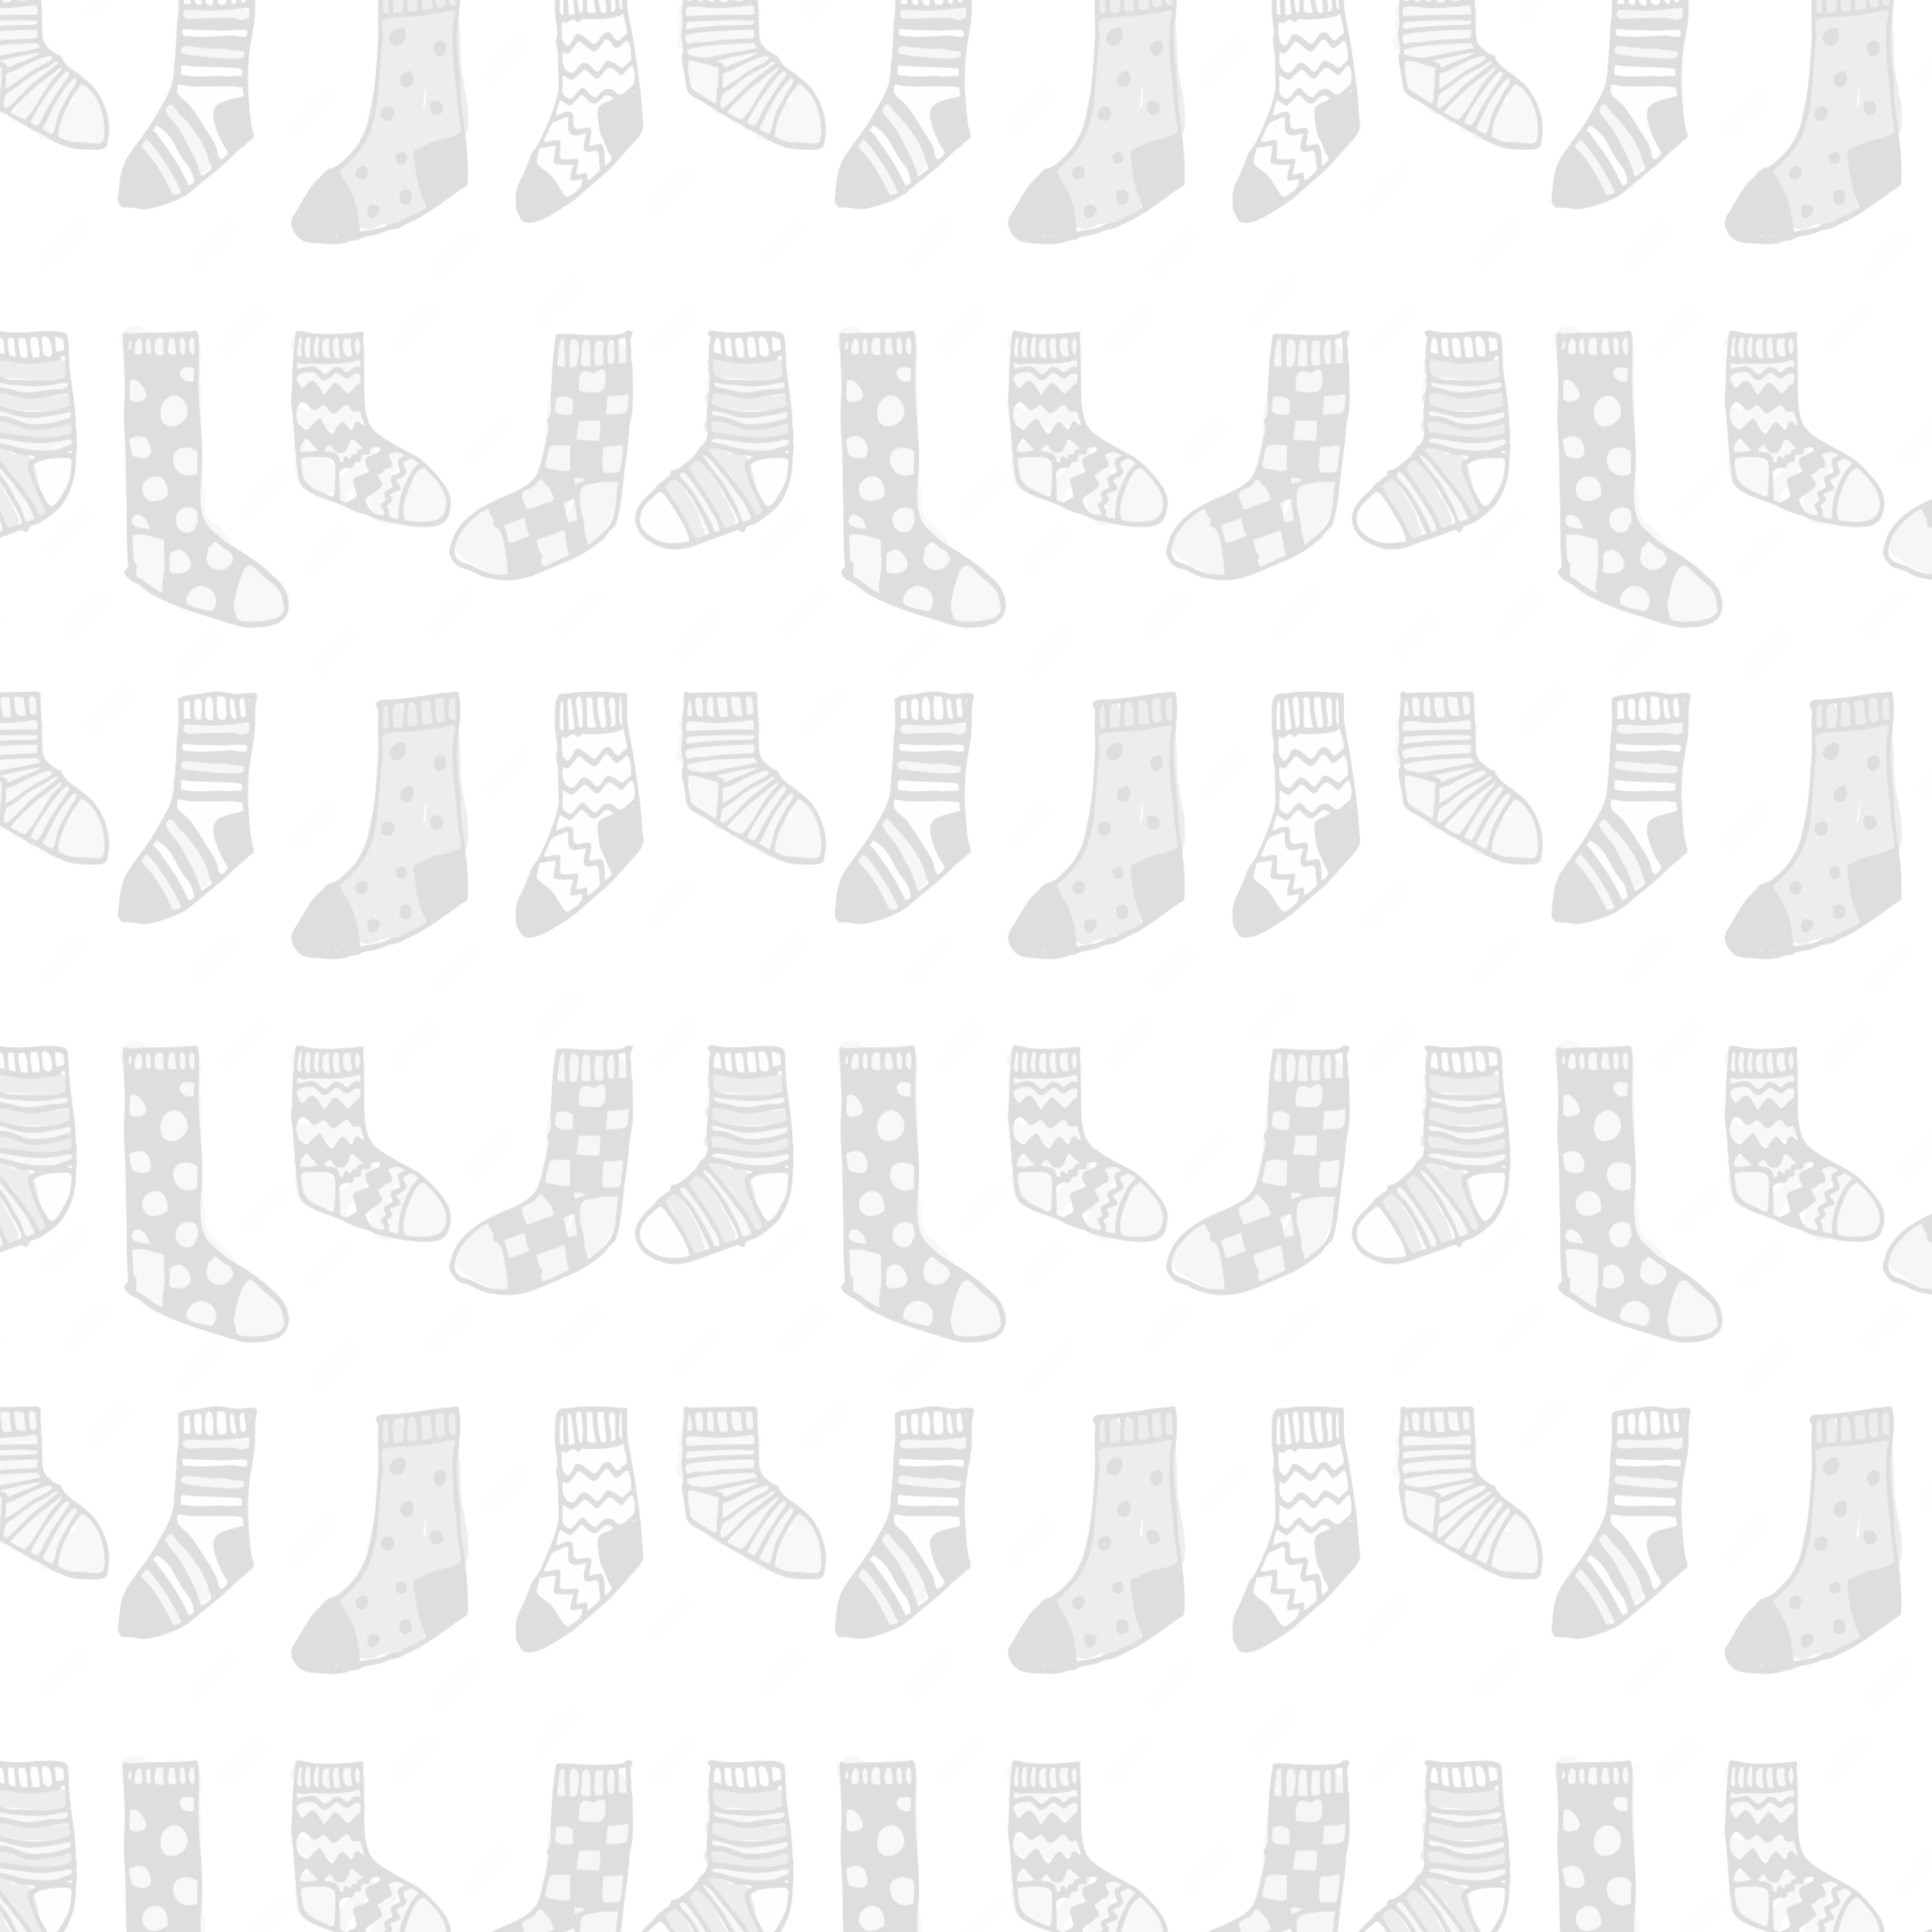 <?xml version="1.0" encoding="utf-8"?>
<!-- Generator: Adobe Illustrator 21.1.0, SVG Export Plug-In . SVG Version: 6.00 Build 0)  -->
<svg version="1.1" id="Слой_1" xmlns="http://www.w3.org/2000/svg" xmlns:xlink="http://www.w3.org/1999/xlink" x="0px" y="0px"
	 viewBox="0 0 2000 2000" style="enable-background:new 0 0 2000 2000;" xml:space="preserve">
<style type="text/css">
	.st0{fill:none;}
	.st1{fill:#C9C9C9;}
	.st2{fill-rule:evenodd;clip-rule:evenodd;fill:#FFFFFF;}
	.st3{fill:#B7B7B7;}
	.st4{fill:#737373;}
	.st5{fill:#C7C7C7;}
	.st6{fill:#F4F4F4;}
	.st7{fill-rule:evenodd;clip-rule:evenodd;}
	.st8{opacity:0.13;fill-rule:evenodd;clip-rule:evenodd;fill:url(#Новый_образец_узора_2);}
</style>
<pattern  x="-441.8" y="-452.9" width="741.9" height="739.6" patternUnits="userSpaceOnUse" id="Новый_образец_узора_2" viewBox="0 -739.6 741.9 739.6" style="overflow:visible;">
	<g>
		<rect x="0" y="-739.6" class="st0" width="741.9" height="739.6"/>
		<path class="st1" d="M434.7-664.5c4.3,4.2,9.2,8,15.3,9.1c5.8,1.1,12.1,1.9,18,2.4c6.6,0.6,14,1.7,20.5-0.2
			c5.3-1.6,12-5.1,16.1-8.8c4.7-4.2,7.2-10.8,2.3-16c-4.2-4.4-11.6-3.2-17.1-3.2c-7.1,0-14.5-0.8-21.6-0.1c-3.5,0.4-6.1,2-9.4,2.8
			c-3.1,0.8-6.4,0.6-9.5,0.6c-9.5,0-9.6,14.8,0,14.8c4.5,0,9.1,0.1,13.5-1.1c4-1.1,6.7-2.5,11-2.5c4.4,0.1,8.8,0.2,13.2,0.2
			c2.5,0,5.1,0,7.6,0c1,0,2,0,2.9,0c2.2,0.2,1.6-0.4-1.8-1.6c-0.3-1.2-0.7-2.5-1-3.7c0,0.4,0,0.8,0,1.2c0.3-1.2,0.7-2.5,1-3.7
			c-1.6,3-7.1,4.9-10,6.2c-4.8,2.2-10.5,0.7-15.5,0.3c-4.8-0.3-9.5-1.3-14.3-1.8c-4.8-0.6-7.4-2-10.9-5.4
			C438.4-681.6,427.9-671.1,434.7-664.5L434.7-664.5z"/>
		<rect x="1.2" y="-739.6" class="st2" width="739.6" height="739.6"/>
		<g>
			<path class="st3" d="M187.2-490.9C187.4-491,187.4-491.1,187.2-490.9L187.2-490.9z"/>
			<path class="st3" d="M351.9-621c-0.4-2.5,0.1-7.1,0.1-10.4c0-4-0.5-7.7-0.6-10.7c0-1.3-0.1-2.8-0.5-4c-0.2-0.8-0.3-1.1-0.4-1.2
				c-0.1-1,0.1-2-0.3-3.3c-0.2-0.9-0.6-1.7-0.9-2.5c0.3,0.2,0-2.7,0-3.6c-0.1-1.9-0.4-3.9-1-5.7c-1.7-5.1-5.4-9.1-10.7-10.6
				c-1.2-0.3-3-0.4-4.3-0.5c-0.1,0-1.6,0-1.3,0.1c-2.4-0.2-4.8-0.7-7.3-0.7c-4.5,0-8.2-0.3-12.6-1c-2.9-0.5-5.9-0.5-8.7-0.9
				c0.4,0,1.5,0.1,0.1-0.1c-1.5-0.2-3-0.5-4.5-0.6c-4.6-0.1-9.2,0-13.8,0c-13.6,0-15.3,18.4-5.2,23.1c-5.4,4.7-6.9,12.3-8.3,19.3
				c-1.8,8.6-2.3,17.4-4.1,26c-1.8,8.3-0.5,16.8-1.9,25.2c-0.6,3.7-0.6,7.7-1.2,10.8c-0.7,4.1-1.9,8.2-3,12.2
				c-0.9,3.6-1,7.5-2.2,11.1c-1.6,4.9-3.4,8.4-3.6,13.8c0,0.2,0,1,0,1.5c-0.1,0.2-0.1,0.4-0.2,0.5c-1.1,2.1-2.1,4.2-3.1,6.3
				c-0.3,0.5-1,1.6-1.1,2.2c-1.2,0.6-2.4,1.3-3.6,1.9c-7.1,3.8-14.4,6.7-21.4,10.7c-1.7,1-3.4,1.7-5.2,2.6c-0.4,0.2-4.2,2.2-2.5,1.4
				c-3.6,1.7-6.6,3.8-9.9,5c-4.5,1.7-8.1,3.8-12.1,6.3c-1.8,1.1-3.6,2.1-5.2,3.3c-0.5,0.4-1.1,0.9-1.6,1.4c0-0.1-1.3,0.7-1.5,0.8
				c-1.7,1-3.7,4-1.8,1.3c0.3-0.4,0.5-0.7,0.7-0.8c-0.2,0.1-0.5,0.2-0.9,0.3c-2.6,0.4-5.2,2.8-7,4.5c-3.3,3.1-5.7,6.8-7.1,11.1
				c-2.6,8.2-2.3,18.8,5.1,24.4c1.3,1,2.3,1.3,3.7,2.1c5,2.6,1.1,0.6,1.1,0.6c1.6,1,3,2.3,4.5,3.3c2.9,1.9,6.3,3.6,9.5,5.3
				c8.3,4.4,16.8,7.7,26.3,7.5c8.4-0.2,16.7-0.3,25-0.7c5-0.2,9.1-1.5,13.7-3.5c3.7-1.6,6.7-2.4,10.7-3.3c4.5-1.1,8.7-3.6,12.8-5.6
				c4-1.9,7.7-4,11.3-6.6c6.8-4.9,13.7-9.2,19.9-14.9c3-2.7,5.6-6.3,7.9-9.5c1.1-1.5,2.2-2.9,3.3-4.4c1.6-2.3,2.3-4.7,3.5-7.2
				c3.9-7.6,8.3-14.5,9.7-23.2c1.5-8.6,1.2-16.9,1.5-25.5c0.1-2.2,0.5-4.2,0.8-6.5c0.1-0.7,0.1-1.5,0.2-2.2c0.4-2.3-0.1,1.2,0.2-0.4
				c0.9-4.4,1.7-8.1,2.1-12.9c0.4-4.1,1.5-8.2,2.1-12.3c0.5-3.9,0.9-7.5,1.8-11.3c2-8.5,4.2-17,4.3-25.7
				C353.4-612.2,352.6-616.3,351.9-621z M285.8-492.6c-1.9,1.3-3.8,2.5-5.5,4c-1.5,1.2-2.8,2.1-4.3,2.9c2-2.2,3.9-4.6,5.5-7.4
				c1.5-2.6,3.8-5.4,5.4-8.4c1.7-3.1,3.1-7.1,4.4-9.7c2.6-5.5,4.8-11.1,6.7-16.8c-0.9,3.8-1.8,7.5-2.6,11.3
				c-1.5,7-2.2,10.8-4.9,17.5c-0.5,1.3-2.4,4.4-3.2,5.5C287.6-494.1,286-492.8,285.8-492.6z M332.2-649.4
				C332.2-649.4,332.2-649.4,332.2-649.4C333.7-649.4,333.8-649.4,332.2-649.4z M325.2-656.2C324.9-656.6,325.1-656.6,325.2-656.2
				L325.2-656.2z M325.4-650.1c0.1,0.7,0.2,1.4,0.4,2.2c-1-0.8-2-1.5-3.1-2c-0.1,0-0.2-0.1-0.2-0.1c0.2,0,0.3,0,0.5,0
				C323.8-650.1,324.6-650.1,325.4-650.1z M248.3-496.2c2.9-1.7,5.9-3.1,9-4.5c-2.9,2.7-6.5,4.5-10.4,5.5c-0.2,0.1-0.4,0.1-0.6,0.2
				C246.9-495.4,247.6-495.8,248.3-496.2z M190.2-470.7C190.2-470.7,190.2-470.7,190.2-470.7C190.2-470.7,190.2-470.7,190.2-470.7z"
				/>
		</g>
		<g>
			<path class="st4" d="M71-139.3c0.1-0.2,0.1-0.3,0.2-0.5C71.1-139.5,71-139.3,71-139.3z"/>
			<path class="st4" d="M134.5-303.2c-0.1,0.1-0.3,0.1-0.6,0.2C134.1-303.1,134.3-303.1,134.5-303.2z"/>
			<path class="st4" d="M183.7-179.3c-1.4-8.9-3.6-19.1-5.2-28.7c-1.8-10.8-2.3-21.2-2.4-32.2c0-5.4,0.4-10.8-0.8-16.1
				c-0.1-0.3-0.1-0.5-0.2-0.7c0-0.1,0-0.2,0-0.4c-0.1-1.2,0-2.4,0-3.7c0-3.7,0-7.3,0-11c0-5.7,0-11.4,0-17.1
				c0-6.5,0.3-12.9-5.4-17.3c-5.6-4.3-12.1-3.4-18.4-1.5c-4.9,1.4-9.8,2.3-14.7,3.9c-0.7,0.2-1.4,0.5-2.1,0.8
				c1.5-0.6-2.8,1.3-4.2,1.9c-0.5,0.1-1.1,0.3-1.1,0.4c-2.2,0.8-3.7,1.7-5.5,3.2c-2.5,2.2-4.9,4.8-6.5,7.8c-0.2-15.9-25-15.9-25,0.2
				c0,1.9,0.1,3.8,0.6,5.6c0.1,0.2,0.7,2.2,0.6,1.6c0.6,2.6,0.5,4.2,1,7.3c0.4,2.8,0.4,2.4,0.4,5.3c0,3.1,0,6.1,0,9.2
				c0,5.6,0,11.2,0,16.9c0,2.6,0,5.3,0,7.9c0-0.8-0.2,2.4-0.1,3.2c-0.2,0.7-0.6,2.3-0.6,2.7c-0.5,2.5-0.9,5-0.8,6.7
				c0,0.3,0,1.5,0.1,1.3c-0.4,1.4-1.4,2.8-1.9,4.2c-1.5,4.8-2.4,10.4-2.9,14c-1.4,10.9-3.2,20-5.3,28.4c-2.4,9.3-2.8,17.8-7.1,26.4
				c-1.4,2.9-2.9,5.7-4.4,8.5c-0.1,0.1-0.6,1.1-0.6,1.1c-0.6,1.3-1.2,2.5-1.8,3.8c0-0.1,0-0.1-0.4,0.5c-0.6,1-1.1,2.1-1.7,3.1
				c-1.4,2.3-3.3,4.3-4.9,6.6c-5.9,8.2-17.3,17.9-10.2,30.1c2.3,3.9,6.1,6.6,8.2,10.7c2.2,4.4,2.3,9.6,3.2,14.3
				c0.2,0.9,0.4,1.9,0.6,2.8c0,0.4,0.2,1.5,0.2,1.8c0.4,3.4,1,6.3,2.8,9.2c4.5,7.4,13.9,8.9,21.3,5.4c1.4-0.7,2.8-1.4,4-2.4
				c0.2-0.2,0.4-0.3,0.5-0.4c0.1,0,0.2,0,0.4,0c1.5-0.1,3.1-0.6,4.6-0.8c4.3-0.7,8.5-1.9,12.8-2.2c-0.5,0,8.2-2.1,5.8-1.5
				c-1.4,0.4-3.2,0.8,2.4-0.2c2.6-0.4,5.1-1.2,7.4-2.5c4.8-2.6,9.6-6.2,12.2-11.1c2.8-5.3,4.1-12.3,2.8-18.1
				c-0.7-2.9-1.9-6.2-4.1-8.4c0,0-0.1-0.1-0.1-0.1c-0.6-1.3-1.8-3.6-2-4.1c-0.7-1.6-1.5-3.2-1.8-5c-0.5-2.5-0.9-5.1-1.5-7.6
				c-0.5-2.6-0.5-1.6-0.5-4.5c0-0.5,0-3.1,0-5.1c0.3-0.1,0.5-0.3,0.8-0.5c-0.1,0.1-0.5,0.2-0.8,0.3c0,0,0,0,0-0.1
				c0.3-0.1,0.8-0.2,1.5-0.4c1.1-0.3,2.3-0.6,3.4-1c6-1.7,11.9-4,17.9-5.4c2.2-0.5,4.4-0.6,6.6-1.1c3.9-0.9,5.7-2.1,8.2-3.3
				c4.4-2.1,8.5-5.1,11.5-9c3.6-4.8,4.1-10.2,4.1-16C184.2-167.3,184.6-173.4,183.7-179.3z M113.6-82.8c-0.8,0.2-1.7,0.2-2.6,0.3
				c1.3-1.5,2.4-3.2,3.1-5.2c0.5,0.9,1,1.8,1.6,2.6c0,0.1,0.2,0.3,0.4,0.5c-0.2,0.2-0.3,0.4-0.4,0.6
				C114.5-83.3,113.3-82.7,113.6-82.8z M87.3-78c-0.1-0.5-0.2-1-0.2-1.5c0.9,0.4,1.7,0.8,2.7,1C88.9-78.4,88.1-78.2,87.3-78z
				 M140.9-176.9C141.1-177.2,141.1-177.1,140.9-176.9L140.9-176.9z M140.6-195c0,3.4,0.3,6.8,0.2,10.2c0,2.7-1,6.6-1,8.5
				c-0.7,0.3-1.5,0.7-2.2,1.1c0.3-2.3,0.7-5,1-7.6c0.5-4.9,1.1-11.4,1.8-15.3c0.1-0.3,0.1-0.6,0.1-0.9
				C140.6-197.7,140.6-196.3,140.6-195z M100.3-102.1c-0.1,0-0.2,0-0.3,0c0.1,0,0.2-0.1,0.3-0.1C102-101.8,102-101.8,100.3-102.1z
				 M118.2-284.7C118.2-284.7,118.2-284.7,118.2-284.7C118.1-285.3,118.1-285.5,118.2-284.7z M73.8-99.9
				C73.8-99.9,73.8-99.9,73.8-99.9C73.7-99.9,73.7-99.9,73.8-99.9z M99.8-77.2c-0.1,0-0.2,0-0.5,0C99.5-77.2,99.7-77.2,99.8-77.2z
				 M118.4-81.8c0.1,0.1,0.1,0.1,0.1,0.2C118.5-81.7,118.5-81.8,118.4-81.8z M157.6-158.5c0.6-0.6,1.2-1.2,1.7-1.9
				c0,0.3,0,0.6,0,0.8c-0.2,0.1-0.5,0.3-0.8,0.5C158.2-158.9,157.9-158.7,157.6-158.5z"/>
		</g>
		<path class="st5" d="M2.9-664c4.6,3.8,8.4,4.9,14.2,5.6c3.3,0.4,6.4,1.3,9.8,1.4c2.3,0.1,4.6-0.3,6.9-0.1c5.5,0.5,10.9,2,16.5,2.1
			c3,0,5.9-0.4,8.9-0.8c1.1-0.2,2.3-0.5,3.4-0.6c3.1-0.3,2.5,1.4-0.7-0.9c-1.2-1.2-2.4-2.4-3.6-3.6c-1.2-1.7-0.2,2.4-0.6,2.2
			c-0.6-0.4,3.3-1.3,1.8-2.3c-0.6-0.4-3.7,0-4.2,0c-2.3,0-4.8,0.4-7,0.1c-2.3-0.2-4.7-0.9-7.1-0.9c-2.7-0.1-5.4,0.1-8,0.6
			c-2.6,0.5-4.7,1.4-6.5,1.3c-5.1-0.1-8.8-2.7-13.9-3.2c-5.4-0.5-10,5-10,10c0,5.8,4.6,9.5,10,10c0.4,0,0.8,0.1,1.2,0.1
			c-1.7-0.5-3.4-0.9-5-1.4c5.7,2.9,11.8,4.3,18.1,4.5c3.5,0.1,6.6-1.3,10-1.9c2.2-0.4,4.1-0.1,5.8,0.1c13.2,1.6,31.7,2.6,34.7-14
			c1.2-6.8,1.2-14.8-5.4-19c-5.5-3.5-12.2-1.2-18.1-0.5c-7,0.7-13.6-1.8-20.5-1.9c-3-0.1-6,0.3-9-0.2c-1.7-0.3-3.3-0.8-5-1
			c-1-0.2-2-0.3-2.9-0.2c1,0.3,1.2,0.4,0.7,0.3c-4.1-3.5-10.1-4.1-14.1,0C-0.7-674.6-1.3-667.4,2.9-664L2.9-664z"/>
		<path class="st5" d="M48.7-534.5c-0.1-5.7-2.3-10.3-6.4-14.3c-7.9-7.6-18.1-7.6-28.4-7.5c-9.3,0.1-11.9,10.5-7.8,16.3
			C6-539.4,6-538.6,6-537.7c0,4.6,2,10.2,4.7,13.9c2.8,3.9,7.5,5.9,11.9,7.3c8.7,2.8,20.5,4.4,25-5.8
			C49.2-526.1,48.8-530.6,48.7-534.5z M33.1-534.2C33.5-534.3,33.6-534.1,33.1-534.2L33.1-534.2z"/>
		<path class="st5" d="M161.6-512c-0.7-4.2-0.9-7.6-2.9-11.4c-1.8-3.4-4.4-6.9-7.2-9.6c-1.8-1.7-3.9-3.1-6.1-4
			c-0.3-0.6-0.6-1.2-0.9-1.8c-5.6-10.7-21.1-2.5-18.1,8c-0.3,0.5-0.6,1-1,1.4c-1.2,1.5-2.8,2.8-4.2,4.3c-2.7,2.9-4.7,6.1-6.3,9.7
			c-3.5,7.8-4.5,18.1-2,26.4c3,9.6,15.5,8.5,18.9,1.5c0.4,0.3,0.7,0.5,1.1,0.7c4.4,2.6,8.3,1.2,12.8-0.3c2.7-0.9,6.3-1,9.3-2.6
			C164-494.3,163.1-503.7,161.6-512z"/>
		<path class="st1" d="M14.3-622.5c1.9-2.4,4.5-5.9,7.9-5.7c3.9,0.3,4.5,4.7,7.6,6.8c4,2.7,9.5,2.9,13-0.7c1.4-1.4,2.2-3.2,2.8-5.1
			c0-0.1,1.2-4,1.3-3.7c-0.2-0.6-2.6-0.7-2.7-0.2c-0.1,0.7,0.9,2.3,1.2,2.9c0.8,1.6,1.7,3.2,3,4.5c2.9,3,7.2,4.4,11.3,4.2
			c8.1-0.3,16.5-7.1,17.3-15.2c0.9-9.5-13.9-9.4-14.8,0c0,0.3-0.1,0.7-0.1,1c0.3-1.2,0.7-2.5,1-3.7c-0.7,1.5-3.5,3.4-4.3,3
			c-0.9-0.5-1.5-3.6-2-4.5c-1.2-2.1-3-3.9-5.1-5c-4.7-2.5-10.1-1.4-14.2,1.8c-1.9,1.5-3.6,3.5-4.7,5.7c-0.4,0.8-0.8,1.7-1,2.6
			c-0.1,0.6-0.2,1.1-0.3,1.7c-0.4,1.6,0.4,1.1,2.4-1.5c1.3,0,2.6,0,3.9,0c1.2,0.3-1.8-3.4-2.1-3.8c-1-1-2.4-1.9-3.6-2.6
			c-3.1-1.7-6.9-2.9-10.4-2.9c-7.4,0-13.5,4.6-18,10.1c-2.5,3.1-3,7.4,0,10.5C6.4-619.8,11.8-619.4,14.3-622.5L14.3-622.5z"/>
		<path class="st1" d="M6.3-558.4c4.4,4.1,10.2,6.7,16,3.8c1.1-0.6,3.8-2.8,5-2.8c2.1,0.1,5.8,3.2,7.8,4c6.6,2.7,13,3.2,20,3.2
			c2.7,0,5.3-0.1,7.8-1.3c2.2-1.1,3.6-3.5,5.7-4.6c1.4-0.7,3.2,0.1,4.6-0.4c0.3-0.1,0.7,0,0.9,0.2c-0.9-2.6-1.6-3.2-2.3-1.7
			c-0.6,0.3-1.6,2.2-2.1,2.8c-3.9,5.1-7.1,10.8-10.2,16.3c-2.6,4.6-7.3,6.5-10.2,10.9c-2.8,4.2-5.5,10.2-5.3,15.3
			c0.3,9.6,15.3,9.7,15,0c-0.1-4.7,3.9-7.9,7.1-10.5c4.6-3.8,7.7-9.8,10.6-14.9c1.5-2.7,2.9-5.3,4.7-7.8c2-2.6,4.1-5,5.1-8.2
			c2-6.6-1.2-14.2-7.9-16.4c-4.8-1.6-11.5-1.4-16.1,0.8c-2.7,1.3-4.2,3.3-6.5,5c1.7-1.2,0.7-0.4-0.9-0.3c-1.8,0-3.6,0.1-5.4,0
			c-3.4-0.1-6.7-0.9-9.8-2.3c-2.8-1.3-5.2-3.2-8.1-4.1c-6.8-2-11.9,1.5-17.7,4.3c1.3-0.3,2.5-0.7,3.8-1c0.5,0-0.5-0.1-1.1-0.7
			C9.9-575.6-0.8-565,6.3-558.4L6.3-558.4z"/>
		<g>
			<path class="st6" d="M706.5-286.7c-0.5-7.7-3.3-15-10.4-18.9c-5.8-3.2-12-2.7-18.4-2.6c-7.5,0-15,0-22.5,0
				c-3.6,0-7.2-0.1-10.8-0.1c-2,0-3.9,0-5.9,0.5c-1.5,0.4-2.9,1-4.3,1.7c-1.4,0.7-1.6,0.9-0.7,0.4c-14.7,4.2-9.5,26.1,4.4,24.5
				c-2.9,1.7-5.3,4-6.9,7c-0.7,1.4-1.1,2.3-1.4,3.5c0.2-0.7-1,5.9-0.7,4.6c-0.6,2.2-0.9,2.1-2.2,5.6c-1.2,3.2-1.3,6.3-1.5,9.6
				c-0.3,5.9-1.2,11.9-1.6,17.8c-0.2,2.8-0.2,5.6-0.7,8.4c-0.7,3.5-2,6.7-2.2,10.3c-0.2,3,0,3.2-0.4,5.8c-0.4,2.7-0.1,5.3-0.2,7.8
				c0,0.2-0.1,0.4-0.2,0.6c-1.6,2.8-1.3,4.8-1.9,7.9c-0.5,2.7-1.7,5.2-2.9,8c-1.9,4.2-4.5,7.5-7.2,10.9c-4.3,5.4-7,12.1-9.4,18.6
				c-4,11-6.1,26.7-1,37.7c2.1,4.5,6.5,8.8,8.6,11.7c4.4,5.9,9.4,13.2,16.8,15.2c7.6,2.1,12.6-2,19-5.1c2.2-1,5.4-2.1,7.9-3.3
				c3.5-1.7,6.5-4.3,9.6-6.7c4.8-3.7,9.3-7,13.4-11.6c4.4-4.8,8.9-9.8,12.6-15.2c3.3-4.8,4.1-10.4,5.9-15.8c0.8-2.2,1.9-3.9,3.1-5.9
				c2.4-3.9,3.6-7.5,4.2-12c0.7-5.5,2.3-11.4,2.1-17.3c-0.2-7.1-0.1-14.3-0.1-21.4c0-7.8,0.1-15.6,0-23.3c0-3.1-0.1-6.2,0.3-9.3
				c0.5-3.9,1.4-7.8,1.5-11.8c0.2-7,2.3-13.5,2.7-20.5C705.5-274.1,706.9-280.8,706.5-286.7z M681.5-286.7c0,0-0.1,0.2-0.1,0.4
				C681.4-286.5,681.4-286.6,681.5-286.7z M675.7-216.9c0,7.1,0,14.2,0,21.3c-0.1-0.6-0.2-1.1-0.3-1.7c-0.3-1.1-0.7-2.1-1-3.2
				c0.1,0.3-0.3-2.3-0.3-2.8c0-3.8,0.1-7.7,0.1-11.5c0-3.6,0-7.2,0-10.7c0-2.5-0.5-5.4-0.1-7.9c0,0.4,0.6-1.2,0.6-1.3
				c0.5-1.3,1.1-2.6,1.6-4c0-0.1,0-0.1,0.1-0.2c-0.3,2.1-0.6,4.3-0.6,6.4C675.7-227.3,675.7-222.1,675.7-216.9z M642.6-138.3
				C643.1-136.9,642.5-136.8,642.6-138.3L642.6-138.3z M620.1-200.9C620.2-201.3,620.2-201.2,620.1-200.9L620.1-200.9z M665-146.5
				c0.2-0.7-1.3,2-0.1,0.5c-5.3,6.9-10.9,13.9-17.9,19c-3.4,2.5-6.9,5.6-10.4,7.2c-2.4,1.1-5,1.9-7.3,3c-0.2,0.1-0.4,0.2-0.5,0.3
				c-1-1.3-2-2.8-2.9-4c-1.5-2-3.2-3.8-4.8-5.8c-1.1-1.2-1.3-1.5-0.8-0.9c-0.9-1.3-1-1.6-0.4-0.9c0-0.1,0-0.3,0-0.4
				c0.7,1.4,1.6,2.8,2.7,4.1c2.8,3.1,8.2,4.6,12.2,3.2c6.1-2.1,9.5-5.8,14.2-8.8c6.1-3.9,9.3-8.9,13.1-14.8c1.6-2.5,3.2-4.9,4.6-7.5
				c-0.3,1.2-0.6,2.4-0.9,3.6C665.6-148.5,664.7-145.3,665-146.5z M672.4-165.6c0.6-1.5,1.1-3,1.6-4.5c-0.1,0.5-0.1,1.6-0.2,2.4
				c-0.2,0.1-0.6,0.7-0.6,0.7C672.9-166.5,672.7-166.1,672.4-165.6z M681.5-281.5c-0.2,4.4-1.1,6.9-1.3,11.6c-0.2,3.6-1,6.3-1.8,10
				c-0.2,0.9-0.3,1.7-0.4,2.6c0-2.6,0-5.3,0.1-7.9c0.2-5.8-0.1-12-3-17.2c-0.1-0.3-0.3-0.5-0.5-0.7c1.1,0,2.1,0,3.2,0
				c1.2,0,2.4-0.1,3.7-0.1C681.5-282.4,681.5-281.6,681.5-281.5z M684.9-283.4C684.9-283.4,684.9-283.4,684.9-283.4
				C686.2-283.3,685.5-282.9,684.9-283.4z"/>
			<path class="st6" d="M629.7-270.8c0,0.1-0.1,0.2-0.1,0.5C629.6-270.5,629.7-270.6,629.7-270.8z"/>
		</g>
		<path class="st6" d="M506.6-552.7c-4.6,0-11,0.6-14.3-0.3c-5.4-1.4-10.5-0.7-14.5,3.5c-6.5,6.6-4.7,18.5-1,26
			c4.2,8.4,12.3,19.2,23.1,16.2c5.2-1.4,7.8-6.4,10.7-9.2c4.6-4.5,7.2-8.7,8.1-15.2c0.7-5.4-5.1-10-10-10c-6,0-9.3,4.6-10,10
			c0.3-2.5-0.6-0.5-1.7,0.6c-1.5,1.5-2.8,3-4.1,4.7c-3.9,5.3,5.9-1.4,5.9,0c0-0.6-2.5-3.5-2.7-3.8c-0.3-0.6-2-3.5-1.6-2.5
			c0.6,1.2-0.2-0.5-0.2-0.8c-0.1-0.6-0.3-1.3-0.5-1.9c-0.1-0.5-0.6-2.3-0.2-2.4c0-0.6,0-0.7,0-0.1c0,0.3-0.1,0.6-0.3,0.8
			c-0.5,0.4-5.3,3.3-2.9,2.9c-1.8,0-3.5,0-5.3,0c3.3,0.5,6,1.7,9.5,1.6c4-0.1,8.1-0.1,12.1-0.1C519.5-532.7,519.5-552.7,506.6-552.7
			L506.6-552.7z"/>
		<path class="st6" d="M383.6-518.7c-14.3-1.3-23.4,17.3-20.1,29.2c2.1,7.5,8.4,12.4,14.2,17c6.4,5.1,11.3,8.6,19.9,7.4
			c-1.8,0-3.5,0-5.3,0c3.4,0.6-1.9-0.9,1.6,0.5c2.1,0.9,4.3,1,6.5,0.5c3-0.7,5.8-2.6,7.4-5.3c2.5-4.1,2.3-8.8,0.9-13.2
			c-1.5-4.6-4.2-8.1-6.9-12.1c-3.3-4.7-6.3-9.6-10-14.1c-3.4-4.2-10.6-3.5-14.1,0c-4.1,4.1-3.4,9.9,0,14.1c3.1,3.8,5.5,8.2,8.4,12.2
			c1.3,1.8,2.6,3.6,3.6,5.6c-0.7-1.6-0.1,0.1,0,0.1c0.2,1.1,0.3,1.3,0.3,0.6c-0.1-1.1,0.1-2.2,0.7-3.2c1.2-1.2,2.4-2.4,3.6-3.6
			c0.3-0.1,0.6-0.2,0.9-0.3c2.6,0.3,5.1,0.7,7.7,1c-1.5-1.2-3.3-1.7-5.1-2c-1.3-0.4-2.7-0.5-4-0.2c-2.2,0.2-1.8,0.3,1.4,0.2
			c0-1.1-8-6.3-8.9-7.1c-1.7-1.5-3.9-2.9-3.3-5.1c0.1-0.2,0.9-1.5,0.6-1c1.9-2.9,2.8-0.9,0.3-1.1c5.4,0.5,10-5,10-10
			C393.6-514.5,389-518.2,383.6-518.7L383.6-518.7z"/>
		<g>
			<path class="st5" d="M568.3-665.9c0,0.1,0.1,0.2,0.2,0.3C568.4-665.8,568.3-665.8,568.3-665.9z"/>
			<path class="st5" d="M733-423.5c-3.4-4.6-7.7-6.6-12.1-9.9c-0.1-0.2-0.3-0.4-0.6-0.9c-2.2-3-4.6-5.4-7.8-7.2
				c-4.8-2.7-10.7-3.3-16.2-3.2c-1.2-1.1-2.4-2.1-3.6-3.2c0.1,0.1-0.6-0.5-1.3-1.1c-0.8-2.2-2-4.4-3.3-6.3c-1.4-2-3.3-3.8-4.8-5.8
				c0.3,0.3-0.5-1.2-0.6-1.4c-0.5-1.3-1.2-2.7-1.9-4c-1.2-2.3-2.9-4.6-4.7-6.5c-0.6-0.6-3-2.7-3-2.5c-1.4-1.7-2.5-3.7-4.1-5.3
				c-2.3-2.3-5.3-3.8-8.3-4.9c-0.2-0.3-0.4-0.6-0.6-0.9c-0.1-0.1-0.7-1.1-1-1.6c-0.2-0.4-0.5-1-0.5-1c-0.9-1.8-1.3-3.2-2.2-4.7
				c-0.3-0.5-0.7-1-1-1.5c0.2,0.1-0.7-2.1-0.6-1.2c-0.9-5,0-8.7-0.4-14.2c-0.4-4.8-1.2-9.7-2.9-14.2c-0.1-0.1-0.1-0.2-0.1-0.3
				c0.1-1.3,0-2.5,0-3.8c0-2.5,0-5.1,0-7.6c0-5.2,0-10.3,0-15.5c0-5.8,0.6-12.2-2.6-17.3c-0.2-0.3-0.8-0.9-1.4-1.7
				c0.2-1.8,0.6-3.7,0.8-5.5c0.2-2.2,0.2-4.3,0.1-6.5c0-0.8-0.1-1.8,0-2.6c0.1-0.2,0.2-0.7,0.5-1.6c1.8-5.3,1.6-10.9,1.5-16.4
				c-0.1-4.6-0.1-9.3,0-13.9c0.1-2.7,0.1-5.2-0.2-7.9c-0.2-1.4-0.4-2.9-0.6-4.3c-0.1-0.6-0.2-1.9-0.2-2.1c-0.1-5-0.1-10-0.1-14.9
				c0-1.3,0.1-2.6,0-3.9c0-0.1,0-2.3-0.1-1.9c0.3-2.9,1-5.8,1-8.7c-0.1-5.5-1.8-11.8-5.2-16.1c-4.5-5.5-10.9-7.6-17.8-7.5
				c-4.7,0-9.5,0.7-14,2.1c-0.5,0.1-5,1.2-4.1,1.3c-1.6,0.1-3.2-0.2-4.8,0c-3.2,0.3-6.2,1.1-8.8,2.6c-2-6-7.3-10.9-14.2-10.6
				c-7.8,0.3-15.5,6.6-15,15c0.1,2.6,0.1,6.4,1.7,8.8c-0.4-0.8-0.1-1.6,0.3,0.2c0.4,1.7,0.5,3.8,0.8,5.7c0.4,2.3,0.8,4.5,1.2,6.8
				c0.6,3.1,0.9,4.3,0.8,6.1c-0.2,2.9,0.1,6.1,0.8,9c0.2,0.9,1,3.7,2,5.6c-0.2,0.6-0.3,1.1-0.3,1c-0.8,2.9-1.3,5.7-1.7,8.6
				c-0.8,5.7-0.2,11.1,1.1,16.6c0.5,2.1,1,4.2,1.6,6.4c0.3,1,0.6,2.1,0.8,3.1c0,0.2,0.1,0.3,0.1,0.4c0,0.3,0,0.7,0,1.3
				c-0.1,10.3,0.1,20.6,0.2,30.9c0,10.5-1.2,20.9-1.2,31.4c0,11.2,0.6,21.4,3.2,32.3c0.5,2.3,0.9,4.6,1.6,6.8
				c0.2,0.7,0.5,1.3,0.7,1.9c-0.4,0.3-0.7,0.6-1,0.9c-8.2,8.3-6.2,23.7-4.7,34.3c0.7,5,0.6,8.8,1.5,14.2c0.5,2.8,1.4,5.3,2.9,7.8
				c0.7,1.2,1.8,2.4,2.6,3.5c-0.5-0.5,0.2,0.9,0.2,0.6c0.1,0.4,0.2,0.7,0.2,0.9c0.5,1.6,1.1,3.2,2,4.7c1.2,2.3,2.9,4.5,4.6,6.4
				c4,4.4,9.8,8.3,15.5,9.9c2.9,0.8,5.9,1.1,8.9,1.4c0.4,0,1.1,0,1.8,0.1c3.4,3.4,8.5,5.8,12.8,7.7c4.9,2.2,9.8,4.1,15.2,4.9
				c3.1,0.5,6.2,0.9,9.3,0.9c0.1,0,0.4,0,0.7,0c0.2,0.1,0.4,0.3,0.6,0.4c4.2,3,8.6,5.3,13.5,7.2c2.6,1,5.1,1.6,7.9,2
				c1.5,0.2,3,0.4,4.6,0.5c0.2,0,0.3,0,0.4,0c1.2,0.2,2.4,0.3,3.6,0.5c0.6,0.1,1.5,0.1,2.3,0.2c0.1,0.2,1.5,0.9,1.5,0.8
				c-1.4-1.2,0.1,0.1,0.6,0.4c0.9,0.5,1.7,1,2.6,1.4c6.7,3.3,13.6,3.1,20.6,1.2c10.3-2.7,22.7-3.2,28.4-13.7
				C745.3-403.7,739.6-414.6,733-423.5z M721-433.2C721-433.3,721-433.3,721-433.2C721-433.3,721-433.3,721-433.2
				C721-433.3,721-433.3,721-433.2z M720.9-433.4c-0.1-0.1-0.3-0.3-0.5-0.6C720.6-433.8,720.8-433.6,720.9-433.4
				C720.9-433.4,720.9-433.4,720.9-433.4z M631.6-458.2C631-458.7,631-458.7,631.6-458.2C631.6-458.3,631.6-458.3,631.6-458.2z
				 M604-471.7c-0.1,0.1-0.2,0.3-0.4,0.4c0,0,0-0.1,0-0.1C603.7-471.5,603.8-471.6,604-471.7z M692.1-447.1
				C692.2-446.6,692.2-446.4,692.1-447.1L692.1-447.1z M691.1-449.2c-0.5-0.4-0.9-0.7-0.9-0.7C690.5-450,690.8-449.7,691.1-449.2z
				 M648.8-458.6C647.4-459.5,648.1-459.5,648.8-458.6L648.8-458.6z M646.3-572.8c-0.1-0.2-0.2-0.4-0.2-0.5
				C646.1-573.3,646.2-573.1,646.3-572.8z M648.1-458.1c0.5,0.2,1,0.4,1.4,0.5c1.1,1.4,2.1,2.6,3.4,3.9c0.5,0.4,1,0.8,1.4,1.3
				c0.1,0.3,0.6,1,0.7,1.2c0.7,1.7,1.6,3.5,2.5,5.1c-0.9-0.5-1.8-1.1-2.7-1.7c-4.5-2.9-8.4-5.8-13.7-7.3c-2-0.6-4.1-0.8-6.1-1.3
				c-0.2,0-0.7-0.3-1.2-0.5c0-0.1-0.4-0.3-1-0.6c-0.1-0.2-0.1-0.4-0.2-0.6c-0.1-0.4-0.2-0.6-0.2-0.6c0-0.3,0-0.6,0-1.1
				c0-1.1,0-2.2,0-3.3c0-4.9-0.7-9.7-1-14.5c1.1,2.3,2,4.8,3.2,7C638.2-464.9,641.6-460.4,648.1-458.1z M607.2-651.7
				c0.6,0,1.1,0.1,1.7,0.1C605.9-650.9,603.9-652,607.2-651.7z M600.3-469.2c0.7-0.4,1.3-0.8,2-1.2c0,0.1,0,0.2,0,0.3
				c-1,0.7-2.2,1.4-4,2C599-468.4,599.9-469,600.3-469.2z M614.9-407.1c0.6,0,1.2,0.1,1.6,0.2C616.2-407,615.1-406.9,614.9-407.1z
				 M654.2-393.7c0.5,0,0.9,0,1-0.1C655-393.6,654.6-393.6,654.2-393.7z M721.1-433.2C721.1-433.2,721.1-433.2,721.1-433.2
				C721.2-433,721.3-433,721.1-433.2z"/>
		</g>
		<path class="st1" d="M121.2-552.5c-2.7,5.3-6.3,10-8.9,15.4c-2.5,5.1-3.9,10.5-5.2,16c-1.3,5.5-2.4,11.1-3.7,16.7
			c-0.4,1.7-1,3.4-1.4,5.1c-0.1,0.5-1.1,2.2-0.3,1.4c0.6-0.5-2.5,0.6-3,0.7c1.3,0,2.7,0,4,0c-3.1-0.4-4.6-5.5-4.4-8.3
			c0.5-4.7,1.4-10.8,3.4-15.1c2.5-5.3,4.1-10.7,5.9-16.3c1.5-4.7,6.2-7.8,9.4-11.4c6.3-7.3-4.3-17.9-10.6-10.6
			c-4.8,5.6-10.3,9.5-12.8,16.7c-1.3,3.7-2.1,7.6-3.6,11.3c-1.4,3.6-3.4,6.7-4.1,10.6c-1.3,6.5-3.4,13.8-2.2,20.4
			c1.1,6.1,5.5,12.8,11,15.8c5.2,2.8,11.1,1.2,15.9-1.8c5.7-3.5,6.8-11.9,8.1-17.9c1.5-6.9,2.7-13.8,4.8-20.6
			c2.3-7.5,7.1-13.5,10.7-20.5C138.5-553.5,125.6-561.1,121.2-552.5L121.2-552.5z"/>
		<path class="st6" d="M348.7-250.7c-1.6-6.3-1.4-13-2.9-19.4c-1.2-5.1-0.3-10.4-0.9-15.6c-0.8-8-5.1-15.3-13.3-17.7
			c-6.1-1.8-13-1-19.3-0.9c-4.6,0-9.2-0.4-13.7,0c-12.3,1-22.4,7.9-23.3,21.1c-0.5,7.5,1.8,14.8,3.9,21.9c2,6.7,1.9,12.8,1.9,19.8
			c0,16.1,0,32.2,0,48.4c0,8-0.7,16.5,0,24.5c-0.1-1-0.1-0.3-0.1,0.2c-0.2,0-1.4,2.8-1.7,3.3c-2.1,3.4-3.9,6.7-5.5,10.4
			c-2.1,5.2-3.1,12-5.8,16.2c-3.8,6-9.8,11.4-14.7,16.4c-9,9.2,0.5,22.3,10.4,21.4c1.9,5.9,3.8,12.6,8.4,16.9c5,4.6,12.6,6.1,18.9,4
			c6.9-2.3,10.7-8.7,14.2-14.6c1.6-2.7,3.1-5.5,4.7-8.2c0.6-1,1.2-1.9,1.8-2.9c0.3-0.5,0.5-0.9,0.6-1.1c0.1-0.1,0.4-0.3,0.7-0.6
			c4.1-4,8.4-8.7,10.1-14.4c2-7.1-0.6-12.9-2.7-18.8c-2-5.6-1.6-11.7-3.5-17.4c-0.5-1.4-0.9-2.8-1.3-4.2c0-0.1,0-0.2-0.1-0.2
			c0.2-0.6,0.4-1.5,0.6-2c0.2-0.4,1.5-3,1.3-2.7c1-1.9,2.1-3.9,3.3-5.7c-0.2,0.4,2-2.1,1.9-2c1.2-1.1,0.6-0.6,2.1-1.6
			c4.8-3.1,10.1-5.2,14.5-9c4.4-3.8,7.2-8.9,9.1-14.3c3.5-9.9,3-21,3.2-31.3C351.4-237.7,350.4-244,348.7-250.7z M326.2-227.5
			c0,4.1,0,8.3-0.3,12.4C325.8-219.2,325.7-223.3,326.2-227.5z M280-101.6c-0.1,0.2-0.1,0.3-0.1,0.3
			C279.9-101.4,279.9-101.5,280-101.6z M315.3-162.8C315-164.1,315.2-163.5,315.3-162.8L315.3-162.8z"/>
		<path class="st3" d="M637.1-262.2c4.1,0.1,8,1,12,1.4c4.5,0.4,8.9,0.2,13.4,0.1c9-0.1,18,0,27.1,0c12.9,0,12.9-20,0-20
			c-9,0-18-0.1-27.1,0c-4.2,0-8.4,0.4-12.5-0.1c-4.3-0.4-8.5-1.4-12.9-1.5C624.2-282.4,624.2-262.4,637.1-262.2L637.1-262.2z"/>
		<path class="st3" d="M632.6-223.2c4.9,0.2,9.8,1,14.7,1.4c4.1,0.4,8.2,0.2,12.2,0.9c9.1,1.5,17.9,0.8,27.1,0.7
			c12.9-0.1,12.9-20.1,0-20c-8.5,0.1-16.6,0.7-25.1-0.5c-4.7-0.7-9.5-0.6-14.2-1c-4.9-0.4-9.7-1.3-14.7-1.4
			C619.7-243.6,619.7-223.6,632.6-223.2L632.6-223.2z"/>
		<path class="st3" d="M617.6-160.2c-2.9-0.2-2.1-1.3-1.2,0.2c0.4,0.5,0.9,1.1,1.3,1.6c1.3,1.7,2.3,3.7,3.3,5.7
			c2.6,5.1,3.8,10.6,7.2,15.3c3.1,4.2,5.2,7.2,6.5,12.2c1.4,5.4,3.2,10.6,7.2,14.6c9.2,9,23.4-5.1,14.1-14.1
			c-0.6-0.5-1.4-3.3-1.9-5.2c-0.7-2.8-1.5-5.4-2.6-8.1c-2.4-5.6-7.1-9.7-9.4-15.3c-4.6-11.5-10.5-25.7-24.7-26.9
			c-5.4-0.5-10,4.9-10,10C607.6-164.4,612.2-160.7,617.6-160.2L617.6-160.2z"/>
		<path class="st3" d="M582.4-130.1c1.4,9,10.7,13,15.9,19.4c3.2,3.9,6.2,8.1,9.2,12.1c0.5,0.7,1.1,1.8,1.7,2.3c0,0-0.5-2.7,0.1-0.8
			c1.1,3.6,1.4,5.9,4.1,8.8c8.8,9.4,23-4.8,14.1-14.1c-0.3-0.3-0.6-0.6-0.8-0.9c0.9,1.5,1.7,2.9,2.6,4.4c0,1.3-0.1,1.4-0.2,0.2
			c0-1.3-0.2-2.5-0.7-3.7c-0.9-2.6-2.4-4.8-4.1-7c-2.8-3.7-5.8-7.4-8.6-11.2c-2.8-3.8-5.8-7.2-9.3-10.3c-1.2-1-2.6-1.9-3.7-3
			c-1.5-1.4-0.8,0.3-1.1-1.6c-0.8-5.3-7.5-8.3-12.3-7C583.7-140.8,581.6-135.4,582.4-130.1L582.4-130.1z"/>
		<path class="st1" d="M66-603.7c-2.4-3.1-6.1-4.7-10.1-3.8c-4.2,1-7.3,4.1-9.8,7.6c0,0-0.1,0.1-0.1,0.1c-3.3-6-9.7-7.8-16.5-7.1
			c-4.6,0.4-8.7,3.1-11.7,6.5c-0.8-1-2-2-2.4-2.4c-6.2-6.9-16.4,3.3-10.2,10.2c4.4,4.9,9.2,10.1,16.7,7.8c3.7-1.2,4.6-3.8,6.9-6.3
			c1.3-1.4,1.9-0.9,3.4-1.4c-0.4,0.1,0.6,0.2,1.2,0.1c0.2,0.5,0.5,1.3,0.7,1.8c0.4,1.4,0.8,2.7,1.5,3.9c1.9,3.1,5.6,5.2,9.3,5.2
			c3.8,0,6.9-2,9.3-4.8c0.7-0.9,1.6-2.4,2.5-3.9c0,0,0,0.1,0.1,0.1c1.3,2.4,3.6,4,6.3,4.4c6.5,1.1,9.7-3.8,12.9-8.4
			C80.5-600.6,71.9-606.9,66-603.7z M62.1-599.5c0,0.1,0,0.1,0,0.2C62.1-599.4,62.1-599.5,62.1-599.5z"/>
		<path class="st7" d="M730.2-416.2c-3.8-5.4-9.9-9.2-14.8-13.4c-3.1-2.6-5.7-5.5-8.5-8.3c-1.9-1.9-4.3-4.1-7.2-3.4
			c-4.2,1-6.6,6.8-8,10.3c-3.2,7.7-5.2,15.9-6.7,24.1c-0.5,2.7-1.2,5.5-1,8.3c0.2,2.5,1,4.9,1.7,7.3c0.4,1.4,0.6,3.7,1.5,4.9
			c3,4.1,13.3,3.2,17.7,3.2c6.6,0,12.4-0.9,18.7-2.6c3.9-1.1,6.2-0.9,8.6-4.1c1.5-1.8,2.9-2.3,3.8-4.7
			C735.1-401.8,734.6-410.1,730.2-416.2z M656.9-394.8c1.9,0.4,3.4,1.3,4.9,0.2c1.4-1.1,2.4-3.5,3-5.1c1.1-3.1,1.2-6.6,0.1-9.8
			c-2.5-7.2-10.8-12-18.2-10.2c-7.6,1.8-12.8,9.6-12,17.3C640.3-397.2,649.7-396.5,656.9-394.8z M617.5-444.7c0,2.3-0.6,4.8-0.5,7.1
			c0.2,2.6,1.8,3.7,4.2,4.3c4,1,9.2,0.3,12.9-1.5c4.9-2.3,6.4-6.8,4.4-11.7c-1.5-3.7-4.5-8.5-8.1-10.3c-4.5-2.2-9.2,0.2-12.8,3.1
			C617.3-450.8,617.5-447.8,617.5-444.7z M682.3-450.9c-0.8-1.5-1.5-3.4-2.8-4.7c-1.8-1.8-4.7-2.4-6.8-4c-1.7-1.4-3.1-3.2-5-4.4
			c-0.8-0.5-3.1-2-4-1.7c-0.4,0.1-0.6,0.8-0.9,1c-1.1,0.8-1.7,2.5-2.8,3.2c-0.9,0.6-1.5,0.5-1.9,1c-1,1.2-1.5,5.5-1.8,7.1
			c-0.5,2.4-0.8,5-0.3,7.5c1.3,5.3,6.8,8.7,12,9.2c6.6,0.6,12.4-3.5,14.5-9.3C684.1-448,683.6-448.3,682.3-450.9z M611.8-463.6
			c0-1.8,0.2-3.6-1.4-4.7c-1.8-1.1-5-1.2-7-1.7c-5.3-1.5-10.4-3.6-16-3.5c-1.6,0-7.9,0-8.7,1.1c-0.3,0.5,0.1,2.6,0.2,3.1
			c0.2,4.4,0.5,8.8,0.7,13.2c0.2,2.9-0.1,6.3,0.8,9.2c0.8,2.4,3.1,3.3,3,5.9c-0.1,1.6-0.7,2.8-0.6,4.5c0.1,1.7-0.1,4.8,0.5,6.2
			c0.5,1.1,1.5,1.3,2.8,1.9c2.6,1.3,4.9,3.2,7.2,4.9c5.6,4.2,11.2,8.6,18,10.6c-2.8-3.4-1.3-9.8-0.8-13.7c0.8-6.1,2.1-12.3,1.6-18.5
			C611.8-451.2,611.8-457.4,611.8-463.6z M578.5-489.2c-2.5,9.8,12.4,8.9,18,10.3c0-2.3,0.1-3.1-1.5-4.9
			C594.4-491,581.2-499.7,578.5-489.2z M640.2-476.4c3.1-1.3,3.5-4.9,5.1-7.5c1.2-2,1.6-3,1.4-5.5c-0.2-2.8-0.6-8.2-2.6-10.1
			c-2.7-2.5-9.7-2.4-12.8-1.1C616.7-494.5,624.6-469.9,640.2-476.4z M606.7-533.1c-6-2.2-12.8,1.4-16,6.5c-3.2,5-2,12.1,2.5,16
			c6.6,5.8,16,1.8,22.1-2.7C615.9-520.5,614.5-530.3,606.7-533.1z M646.3-555.3c0-2.1,0.4-3-0.8-4.3c-2.1-2.2-5.9-3.4-8.7-3.7
			c-6.8-0.8-13.8,1.5-15.4,8.7c-1.2,5.6,0.8,12,4.8,16c5.4,5.4,13.1,5.2,19.7,2.3C646-542.6,646.2-548.9,646.3-555.3z M578-557.2
			c0.6,2.2,1.3,2.4,3.7,3.3c2.7,1,5.6,1.7,8.5,1.6c7.7-0.1,9.1-6.1,7.1-12.6c-1.3-4.4-3.3-8.5-8-9.8c-4.9-1.5-9.8,0-13.8,3.1
			C576.4-566.9,576.6-561.8,578-557.2z M608.6-593.4c1.5,6.4,7.3,9.1,13.5,7.8c6.2-1.3,12-6,13.6-12.3c2.4-9.6-7.2-23.3-17.9-18.5
			C608.7-612.2,606.5-602.6,608.6-593.4z M575.8-619.1c-0.3,4.9,0.4,8.4,6.4,8.3c6.2,0,12.5-2.4,10.5-9.6c-1.1-4-3.8-7.6-6.8-10.4
			c-3-2.9-5.3-3.4-9.4-2.1C576.3-628.3,576.1-623.7,575.8-619.1z M642.9-645.1c-20.5-7.9-19.2,16.8-0.6,13.3L642.9-645.1z
			 M629.3-676.8c-2.1,0.9-1.2,5.9-1.1,7.7c0.1,4.4-1.2,9.4,4.5,9.5C634-661.9,635-679.4,629.3-676.8z M622.8-672
			c-0.1-0.7,0-3.5-0.5-4.1c-0.2-0.2-4.5-1-4.7-0.9c-0.7,0.5-1.2,4.5-1.4,5.4c-0.5,2.7-1,6-0.5,8.7c0.9,4.5,4.9,3.5,8.5,2.9
			C623.8-663.9,623.3-667.9,622.8-672z M611.2-659.9c0.4-0.5-0.1-3.2-0.2-3.9c-0.1-2.3-0.2-4.5-0.3-6.8c0-1.2,0.4-4.1-0.2-5.2
			c-1.4-2.6-6.6-1.6-7.6,1.4c-1.3,3.9-1.7,10.7,0.1,14.4C604.8-659.4,609.7-658,611.2-659.9z M597.8-668.4c0-1.5,0.2-9-3.1-7.4
			c-3.3,1.6-2,13.2-0.4,15.6C599.4-658.9,597.8-665.4,597.8-668.4z M583.8-659.6c0.8,0.1,1.8-0.2,2.6-0.4c1.8-0.3,1.6-0.1,2.1-1.5
			c0.8-2,0.4-5.9,0.3-7.9c-0.1-2.2-0.1-5.5-2.4-6.4c-2.3-0.9-2.4,0.5-3.3,2.3c-1,1.8-1.7,4.3-2,7.1
			C581.1-663.7,580.4-660,583.8-659.6z M643-673.4c-0.2-2.2-2.3-5.7-4-2.9c-2.5,3.9-2.7,15.3,2.8,17
			C643.8-662.7,643.3-669.5,643-673.4z M576.3-665c1.8-0.6,1.5-5.7,1.2-7c-0.4-1.8-0.5-1-1.2-2.1c-0.8,1.3-1,1.4-0.9,3.1
			C575.2-670.1,573.3-664,576.3-665z M718.2-378.1c-4.2,0.7-8.6,0.7-12.8,1.1c-9.7,1-19.8-2.5-29.1-5.3c-9.7-3-19.5-6.1-29.2-9.1
			c-12.7-4-25.1-8.5-37.1-14.4c-4.8-2.4-9.6-4.9-14-8.1c-3.5-2.6-6.8-5.4-10.5-7.6c-3.1-1.9-6.7-3.1-9.6-5.4
			c-1.9-1.4-5.5-5.1-5.4-7.7c0.1-1.6,1.6-2.6,2.4-3.7c0.3-0.4,1.2-0.8,1.4-1.3c0.4-1-0.1-3.7-0.1-4.8c-0.2-5-0.5-10-0.8-14.9
			c-0.5-10.1,0-20.1-0.5-30.2c-0.2-4.1,0.3-8,0.1-12.1c-0.5-8.8-0.6-17.6-0.8-26.4c-0.3-17.5-0.3-35-1.7-52.5
			c-0.8-11.2-0.6-21.9,0.1-33.1c0.8-11.9,0.2-23.7-0.4-35.7c-0.3-6.4-0.6-12.8-0.8-19.3c-0.1-3.4-1.3-9.8,0.3-13
			c1.1-2.2,3.1-0.4,4.8,0.1c2.9,0.9,6.4-0.1,9.4-0.3c9.4-0.7,18.8-0.7,28.1-0.6c6.3,0,12.6,0.1,18.9-0.5c2.8-0.3,5.6-0.6,8.4-0.8
			c1.4-0.1,4.2-1,5.6-0.6c3,1,2.8,11.1,2.9,13.8c0.3,7.4,0.1,14.8-0.2,22.2c-0.6,16.5-0.2,33,1.1,49.5c1.3,16.6,2.7,33.1,2.4,49.7
			c-0.4,15.4-3,31-1.2,46.4c0.8,7,2.7,14.1,6.8,19.9c2.5,3.6,5.9,5.9,9.1,8.8c3,2.7,5.7,5.7,9.1,8c7.5,5.1,15.6,9.5,23.2,14.6
			c7.9,5.3,15.6,10.9,22.5,17.4c6.4,6.1,13.7,11.8,17.2,20.2c2.6,6.4,3.9,14,1.9,20.7c-0.9,2.9-2.5,6.2-5.1,8
			c-2.5,1.7-2-0.1-3.3,3.2C726.9-381.2,722.8-378.9,718.2-378.1z"/>
		<path class="st7" d="M258.4-455.7c0.6,1.3,2.9,3.4,3,4.6c0.2,1.2-1.4,3-1.5,4.3c-0.1,1.3,0.6,5.4,1.6,6.1c1.4,1.1,6.5-1.6,8.3-2.4
			c3.5-1.5,6.8-3.5,10.3-5c2-0.9,4.1-1.6,6-2.6c0.5-0.3,2.6-1.2,2.8-1.7c0.1-0.5-0.8-2-1-2.5c-1.1-3.2-1.2-6.6-1.7-9.9
			c-0.7-4.4-1.6-8.7-2.2-13.1c-9.6,3.4-19.1,6.7-28.7,10.1C255.9-463.7,256.6-459.5,258.4-455.7z M323.4-467.8
			c-10.2,8.1-21.3,16-33.1,20.7c-8.1,3.3-16.1,6.8-24.1,10.3c-10.1,4.4-19.3,8.2-30.4,9.9c-9.5,1.5-19,0.9-28.4-1
			c-4.5-0.9-8.9-2.1-13-4.1c-3.1-1.5-5.9-3.5-9.2-4.7c-4.8-1.7-9.5-1.6-13.3-5.5c-2.7-2.8-5.9-7.3-6.8-11.1c-0.8-3.5,1.2-7.8,2-11.1
			c2.4-10.5,9.8-20,17.7-27.1c12.2-10.9,26.8-16.9,41.5-23.3c13.1-5.7,26.7-12.1,31.8-26.4c3.6-10.1,5.4-21.4,7.6-31.9
			c0.9-4.6,3.3-10.6,1.1-14.9c-1.8-3.6-0.9-3.3,1-5.9c3.3-4.3,2.3-11.8,2.2-16.8c-0.2-8.6,0.7-17.2,1-25.8
			c0.4-11.8,1.7-23.7,3.2-35.3c0.3-2.2,0.4-4.7,1.1-6.8c0.1-0.4,0.1-1.4,0.5-1.8c0.9-0.9,4.6-0.7,5.8-0.8c7.7-0.4,15.3,1,23,1.2
			c9.2,0.2,18.4,0.2,27.6,0c3.8-0.1,8.9,0,12.4-1.5c1.1-0.5,1.9-1.4,2.9-2.1c2.1-1.5,3.6-1.4,6-0.1c1.7,0.9,1.9,0.2,1,2.7
			c-0.5,1.3-1.2,2.5-1.6,3.8c-1.3,3.7-0.3,7.5,0.2,11.2c0.7,4.5-0.5,8.8,0.5,13.3c0.6,2.5,1.1,4.9,1,7.4c-0.1,14.4,1,28.7-0.2,43.1
			c-0.4,4.3-1.5,8.3-2.3,12.5c-0.8,4.3-0.9,8.6-1.3,12.9c-0.7,8.8-1.7,17.6-3.1,26.3c-2,13-2.8,26.2-4.7,39.3
			c-1.2,8.5-2.3,17.2-5,25.3c-0.6,1.8-1.2,3.8-2.5,5.2c-0.5,0.5-1.2-0.1-1.6,0.3c-2,2.4,0.6,2.2-3.3,3.4
			C328.2-473.6,326.5-470.3,323.4-467.8z M267.1-522.8c-1-1.1-2.3-2-3.3-3.1c-1.1-1.1-2-3.1-3.3-3.9c-1.7-1-2.7,0-4.1,1.5
			c-0.9,0.9-1.5,2-2.3,3c-1.7,2.1-3.8,3.1-6.1,4.3c-2.2,1.1-5.6,2.1-7,4.1c-1.5,2.2-0.5,5,0.2,7.3c0.8,2.7,1.8,5.4,2.8,8
			c0.8,2.3,0.4,2.3,2.5,2.3c1,0,2.5-0.8,3.4-1.1c4.9-1.7,9.8-3.8,14.7-5.5c1.7-0.6,4.1-0.8,5.6-1.6c1.3-0.7,1.7-1.5,3.4-2.1
			C271.9-514.1,270.4-519.2,267.1-522.8z M330.1-564.5c-1,0-4.2,0-4.8,0.5c-1.8,1.7-1.5,7.4-1.6,9.5c-0.3,4.3-1.3,11.4,0.5,15.5
			c0.9,2.1,0.6,1.6,3.3,1.6c1.6,0,3.2,0,4.7,0.1c2.1,0.1,4.3,0.3,6.4-0.3c3.9-1,3.5-2.3,4-5.8c0.5-3.8,1-7.7,1.5-11.5
			c0.3-2.1,0.5-4,0.5-6.1c0-4,0.8-5.3-3.5-5.2C337.6-564.4,333.8-564.6,330.1-564.5z M313.1-466.2c2-1.9,4.2-3.4,6.3-5.1
			c5.6-4.5,10.9-9.7,13.8-16.4c5.5-12.7,3.8-27.2,7-40.4c-4.2,1.2-7.3,0.1-11.5,0.1c-5.8-0.1-11.8,1.3-17.5,2.2
			c-6.6,1.1-10.9,3.5-10.9,10.5c0,4-0.5,7.9-0.1,11.8c0.5,4.7,2.1,9.2,3.2,13.7c1.3,5.3,1,10.7,2,15.9c0.4,2.2,1.4,3.9,2.1,5.9
			c0.5,1.7,0.1,3.5,0.6,5.1C310.6-463.4,311.3-464.4,313.1-466.2z M224.9-471.8c0.5,1.7,0.6,4.2,1.4,5.7c1.1,2.1-0.1,1.2,1.8,1.2
			c4.2,0,9.7-3,13.5-4.6c1.5-0.6,4.3-1.3,5.5-2.6c1.5-1.6-0.1-2.8-1.1-4.4c-1.3-2.1-1.2-4.4-1.6-6.9c-0.4-2.5-1.2-4.7-2-7.1
			c-7,2.6-14,5.1-20.9,7.7C222.8-479,223.9-475.4,224.9-471.8z M222.6-458c-1.2-6.5-2.2-16.9-7-21.9c-1.7-1.7-3.6-0.7-4.6-2.9
			c-0.9-1.9,0.1-4-0.3-5.8c-0.7-2.7-3.4-4.8-4.4-7.5c-0.5-1.3-0.3-3.1-1.5-3.5c-0.8-0.2-2.6,0.9-3.3,1.2c-2.8,1.3-5.4,3.2-7.9,5.2
			c-5.8,4.6-11.2,10.1-15.6,16.1c-4,5.5-6.4,11.7-7.3,18.5c-0.5,3.5,0,6.9,2.2,9.9c2.7,3.7,6.5,4.5,10.6,5.8
			c5.8,1.9,10.9,5.2,16.6,7.4c7.6,2.9,17.3,4.2,25.3,3.4C225.4-440.8,224.1-449.5,222.6-458z M284.4-500.7c1.7,4.1,1.3,9.2,3.2,13.2
			c1.2,2.4-0.4,1.1,1.6,1.3c1.1,0.1,2.7-0.5,3.8-0.7c0.7-0.1,3.9-0.3,4.3-0.9c0.4-0.6-0.5-3.5-0.5-4.2c-0.3-2.4-0.6-4.9-1-7.3
			c-0.5-3.6-0.9-7.2-1.4-10.8c-4.1,0.5-8.1,2-11.5,4.3C282.9-503.7,283.6-502.6,284.4-500.7z M305.9-530.1c-3.6-2.3-7.9-2.1-12-1.8
			c0.4,2.3,0.8,4.5,1.2,6.8C298.5-527.3,302.8-527.3,305.9-530.1z M274.5-566.1c-4.4,0.3-6.2,1.6-7,5.9c-0.6,3-1,5.9-1.8,8.9
			c-0.5,1.8-1.3,3.8-1.4,5.6c-0.2,4.6,5.6,4.5,9,5c3.8,0.6,11.8,3.1,15.5,0.9c1.9-1.1,0.6,0.2,1.1-1.4c0.4-1.2,0-3.2,0-4.5
			c0.1-6.6,0.1-13.2,0.2-19.9C285-565.9,279.7-566.4,274.5-566.1z M320.9-579.9c0.1-2.9,0.7-6.9,0-9.8c-0.4-1.5,0.2-0.9-1.1-1.4
			c-0.9-0.4-2.7-0.1-3.7-0.1c-3.4,0-6.9,0.1-10.3,0.2c-1.2,0-5.7-0.5-6.7,0.3c-0.7,0.6-0.6,3.6-0.7,4.5c-0.7,4.9-1.3,9.8-2,14.7
			c7.6,0.4,15.2,0.9,22.9,1.3C320.9-572.8,320.8-576.9,320.9-579.9z M275.1-609.4c-0.2,2.2-1.2,5.9-0.6,8c1.1,4,11.5,4.6,15.1,4.1
			c3.7-0.5,3-1.1,3-4.4c0.1-2.7,0.1-5.4,0.2-8.1c0.1-3-0.1-3.4-3.3-4.9c-4.4-2.1-9.5-2-14-0.2C275.4-613.2,275.3-611.3,275.1-609.4z
			 M327-597.3c3.3-0.2,6.5-0.3,9.8-0.6c3.2-0.3,7.5-0.3,10.4-1.9c2.5-1.5,2.5-5,2.8-7.7c0.4-3.9,0.7-8,0.4-12
			c-7,3.2-14.4,1.7-21.7,3.2C328.1-610,327.6-603.6,327-597.3z M302.2-641.3c-3,2.6-2.9,7.9-3,11.5c-0.1,1.9-0.5,4.6,0,6.5
			c0.5,1.7,0,1,1.6,1.6c1.5,0.5,3.5,0.4,5.1,0.6c4.2,0.5,8.8,1,13,0.3c7.3-1.1,7.9-7.7,7.8-14c-0.1-3.1,0.6-9.5-4-9.4
			c-3.1,0.1-5.8,2.7-8.5,3.8C310.8-642.3,305.6-644.2,302.2-641.3z M301.6-656.3c-0.1,1.7-1,5.9,0,7.5c1.1,1.7,8.3,2.1,9.4,0.6
			c0.8-1.1,0.1-5.8,0.1-7.1c0-3.3,0-6.7-0.2-10c-0.2-4.8-0.1-12.5-7-8.9C301.8-669,301.9-661.9,301.6-656.3z M324.5-651.6
			c0.1-3-0.4-5.9-0.4-8.9c0-2.3,0.2-4.6,0.2-6.9c0-1.4,0.6-4.6-0.1-5.9c-0.7-1.2-3.4-0.7-5.1-0.7c-3.1,0-2.7,0.2-3.2,3.6
			c-0.9,7.2-1.3,14.7-0.1,21.9C319.2-648.4,324.4-647,324.5-651.6z M340.4-675.2c-0.8,1.2-0.1,5.6-0.1,6.9
			c-0.1,5.8-0.1,11.7-0.2,17.5c2.7,0,5.5-0.1,8.2-0.1c-0.3-8.7-0.6-17.5-0.9-26.2C346.2-676.8,341.1-676.3,340.4-675.2z
			 M296.6-648.4c0.9-1.5,1-4.2,1.3-5.9c0.9-5.1,1.7-10.7,0.7-15.9c-0.3-1.7-0.8-3.8-2.3-4.8c-0.9-0.6-2.1-0.6-3.1-0.6
			c-2.3,0.2-2.4,1.3-3,3.4c-2.1,8.4-0.5,16.9-0.5,25.4C292.1-646.7,295.3-646.2,296.6-648.4z M334.8-650.2c1-0.7,0.8-5.8,0.9-7.1
			c0.1-3.1,0.1-6.1,0-9.2c-0.1-1.8,0.1-5.8-1.1-7.3c-2-2.4-4.6,0.1-5.2,2.4c-1.8,6.7-1.1,14.3,0.3,21
			C330.6-650.3,334.1-649.6,334.8-650.2z M278.6-667.2c-0.6,3.7-1,7.4-1.3,11.2c-0.1,1.7-0.3,3.4-0.3,5.1c0,0.5-0.2,1.5-0.1,2
			c0.5,1.4-0.1,0.6,1.3,1.2c0.9,0.4,5.6,1.2,6.3,0.5c0.2-0.2-0.1-0.9,0-1.1c0.6-2-0.1-5.1-0.1-7.1c-0.1-3.2-0.1-6.5-0.2-9.7
			c-0.1-3.8,0.4-7.6-1-11.2c-0.8,0.4-1.6,0.9-2.5,1.3C279.2-673.1,279-669.6,278.6-667.2z"/>
		<path class="st7" d="M49.7-41.9c0.2-0.1-1.5-2.4-2.4-1.2C47.3-43,49.3-41.6,49.7-41.9z M112.7-239.9c-4.5,1.3-9-1.1-9.7-5.9
			c-0.9-5.9,4.4-10.2,9.5-11.9C122.9-261.2,121.5-242.5,112.7-239.9z M119-128.2c1.7,1.8,2.6,5.4,1.6,7.7c-1.1,2.7-4.9,4-7.6,3.2
			c-3.2-0.9-3.7-6.1-3.7-9.1C112.2-128.2,116.3-131.2,119-128.2z M74.6-100.7c-3.5,0.4-6.2-2.3-6.7-5.6c-0.6-4.2,2.3-7.3,6.2-8.3
			C82.6-116.6,82.8-101.6,74.6-100.7z M87.7-74.9C98.6-73,90.9-60.8,83-61.1C78.4-66.4,78.4-76.5,87.7-74.9z M145.2-178.9
			c0.7-4.2,5.3-4.3,8.7-2.9c3.4,1.3,4.3,4.6,4.6,7.9c0.3,4.2-5.2,6.5-9,6.1C146-170.4,144.5-174.4,145.2-178.9z M121.3-90.3
			c2.7,0.4,3.8,2.7,4.5,5.3c0.9,3.2,0.2,6.6-2.5,8.6c-2.3,1.6-5.5,1.9-7.7,0.1c-3.3-2.7-2.8-7.9-1.9-11.5
			C116-89.7,118.3-90.8,121.3-90.3z M102.1-176.2c3.3-0.1,5.5,2.1,5.8,5.3c0.3,3-1,6.6-3.6,8.4c-3.5,2.3-7.4,0.1-10.1-2.5
			C93.7-170.9,95.1-176,102.1-176.2z M152.7-243.7c2.1-1,5-1.5,6.6,0c1.4,1.4,2.3,4,2.4,5.9c0.5,5.2-3.5,8.6-8.1,10
			C148.6-231.3,145.6-240.5,152.7-243.7z M125.1-198.2c-2.8,2.7-7.3,2.4-9.5-0.8c-5.1-7.1,2.6-14.4,9.7-14.2
			C128.1-208.9,129.1-202.1,125.1-198.2z M128.3-63.8c1.3-3.2,1.5-1.3,3.9-2.4c2.2-1,4.3-3.6,6.5-4.8c2.1-1.1,2-1.4,1.4-3.7
			c-0.4-1.7-1.1-3.4-1.7-5c-1-2.4-2.2-4.8-3.1-7.2c-1.7-4.6-2.7-9.5-3.7-14.4c-1.1-5.6-1.9-11.2-2.5-16.9c-0.3-2.8-1.9-10-0.3-12.4
			c0.6-0.9,3-1.6,3.9-2.1c2-1,4-2,6-3c3.7-1.8,7.6-3.8,11.6-5c4.1-1.3,8.5-1.6,12.7-2.7c2-0.5,3.9-1.3,5.8-2.2
			c1.8-0.9,6.8-2.6,7.8-4.2c1.2-2.1-0.3-8.3-0.7-10.7c-0.5-3.6-1.2-7.2-1.7-10.8c-0.9-5.9-1.4-11.8-1.7-17.7
			c-0.5-9.7-2.1-19.2-3-28.9c-1-10.8-1.2-21.6-1.1-32.4c0-5,0-10,0.9-14.9c0.4-2.1,2.6-8.8,1.1-10.4c-0.6-0.7-3.4-0.4-4.1-0.3
			c-11.4,2.8-23.9,4.9-36,5.9c-9.8,0.8-20.2,0.4-29.9,2.5c-3.3,0.7-5.6,1.8-5.5,5.4c0.1,5.1,1.4,9.8,1,15c-0.5,7.7-1.6,15.3-2.1,23
			c-0.3,4.9-0.9,9.7-1.3,14.6c-1.2,13.1-1.3,26.9-4.2,39.8c-2.4,10.7-5.4,21.3-11,30.8c-5.6,9.7-13.5,17.8-21.6,25.3
			c-1,0.9-3.4,2.4-3.8,3.7c-0.3,1-0.1,1.1,0.3,2.2c0.8,2.2,2.3,4.3,3.5,6.2c3.3,5.5,6.7,11.1,9.2,17c5.1,12.1,6.2,24.8,7.8,37.7
			c5.5-1.4,11.3-1.9,16.9-3c2.7-0.5,5.4-1.2,8-2.2c1.7-0.7,3-2.1,4.5-2.9c2.9-1.3,7-1.3,10.2-2.1c0.6-0.2,1.3-0.2,1.8-0.5
			c0.4-0.2,0.9-0.2,1.2-0.4c0.3-0.3,0-1,0.2-1.1c0.7-0.4,2.5-0.7,3.7-1.1C122.3-61.6,124.9-64.2,128.3-63.8z M94-45.2
			c-4.7,1.8-10,2.2-14.8,3.3c-2.3,0.5-4.3,1-6.2,2.2c-0.7,0.4-1,0.9-2,1.2c-2.6,1-5.4,0.2-8.1,1.3c-2.7,1.1-4.8,1.9-7.8,2.4
			c-6.9,1.2-13.4,1.1-20.4,0.4c-6.5-0.7-14.3-0.2-20.5-2.7C8.6-39.4,3.8-45.5,2-51.3c-2-6.4,0.4-10.9,3.9-15.8c2.3-3.1,3.9-7,6-10.3
			c5.3-8.5,10.3-18.5,18.1-24.8c4.5-3.7,6.4-9.2,12.5-10.4c6.3-1.2,10.9-6.2,15.4-10.3c10.5-9.6,18.1-20.3,22.1-34
			c3.9-13.4,6.1-27.4,7.6-41.2c1.7-15.4,2.7-31.1,3.6-46.5c0.5-8.2,0-16.5,0-24.7c0-4.7-0.2-9.3-0.1-14c0-2.5,0.8-5.8,0.3-8.3
			c-0.4-1.8-2-3.3-2.3-5.1c-0.4-2.9,1.9-4.6,4.4-5.3c3.6-1,7.6-0.6,11.3-0.7c3.4-0.1,6.7-0.4,10.1-0.7c11.2-0.9,22.3-3,33.5-4.5
			c6-0.8,12.1-1.6,18.1-2.2c1.8-0.2,4.5-0.9,6.3-0.4c1.9,0.5,0.8-1,1.8,1.6c0.7,2,0.8,4.6,1.1,6.7c1.9,13.8-0.8,26.6-2.2,40.2
			c-1.7,16.7-0.1,33,1.8,49.6c1,9.2,1.4,18.3,1.7,27.5c0.3,8.3,1.7,16.5,2.8,24.8c2.3,17.2,4.4,34.5,4.4,51.8c0,3.9,0.2,8-0.5,11.8
			c-0.4,2.2-1.1,2.1-2.9,3.3c-4,2.4-7.7,5.2-11.4,7.9c-11,7.9-21.9,16-33.6,22.9c-5.2,3.1-10.7,5.3-16.1,8c-2.7,1.3-5.1,3.1-8,4
			c-2.9,0.9-6,1.3-9,1.9C99.8-47.7,97-46.3,94-45.2z M146.6-278c1.6-1.2,1-2,0.7-4.4c-0.7-5-1.4-9.8-1.8-14.8
			c-0.2-1.9-0.1-3.5-2-4.2c-2.2-0.8-6,0.4-8.2,0.4c0.4,5.7,0.7,11.4,1.1,17c0.1,1.3-0.4,6.2,0.5,7.2c0.7,0.8,5.3,0.2,6.6,0.2
			C144.4-277,145.8-277.3,146.6-278z M40.5-42c0.4-0.3-1.3-2.7-2.1-1.5C38.3-43.4,40.2-41.8,40.5-42z M99.2-273
			c3.7-0.3,3.2-2.1,3.1-4.9c-0.4-6.4-0.8-12.8-1.2-19.2c-1.7,0.3-2.4-0.2-3.4,1.5c-2.3,3.6-1.7,10.8-1.8,14.8
			C96.3-278,95.5-272.7,99.2-273z M111.1-298c-3.2,0.3-3.5,1.1-4.4,4.6c-1.8,6.9,1.5,13.3-0.1,20c2.1,0,4.3-0.1,6.4-0.1
			c3.2,0,3.3,0.3,3.7-3c0.8-7,1.7-15.2,0.1-22.2C115-298.4,113.1-298.2,111.1-298z M122.4-295.1c-0.6,4.3-1.1,8.6-1,13
			c0.1,1.3,0,5.5,0.9,6.5c0.8,0.8,0.3,0.4,1.6,0.5c1.3,0.2,5.8,0.3,6.9-0.4c2-1.2,0.8-10.7,0.6-13.2c-0.2-3-0.7-11.1-5.1-11.2
			C122.9-298.9,123-298.9,122.4-295.1z M151.4-303.1c-1.5,0.9-0.9,4-0.9,6c0,3.7-1.2,16,3,18.1c1.7,0.8,6.4-0.9,6.9-2.3
			c0.7-1.8-0.3-5.8-0.5-7.7c-0.3-5-0.6-9.9-0.9-14.9C157.1-303.8,152.9-304.2,151.4-303.1z M164.5-291.2c0,2.3-0.7,6.6,0.9,8.6
			c1,1.3,5.1,2.1,6.2,0.7c0.4-0.4-0.1-2.7-0.1-3.2c-0.1-4.8-0.2-9.7-0.3-14.5c0-1.1,0.2-2.4-0.4-3.4c-1.1-1.8-4.1-1.5-5.5-0.1
			C164.2-299.3,164.5-295.1,164.5-291.2z"/>
		<path class="st7" d="M589-136.5c-1.1,2.1-0.9,2.1,0.7,3.6c1.2,1.2,2.4,2.4,3.5,3.6c4.6,5,8.5,10.5,12.2,16.1
			c3.4,5.2,6.4,10.6,9.3,16.1c1.4,2.7,2.7,5.4,4.1,8.1c0.4,0.7,1.3,3.5,2.2,3.9c1.2,0.5,7.6-1.3,7.9-2.4c0.2-0.7-0.9-2.9-1.1-3.5
			c-1.3-3.4-2.9-6.6-4.6-9.8c-4.4-8.2-9.4-16.1-14.7-23.8c-4.3-6.2-8.9-12.9-14.7-17.9C591.4-140.9,590.3-138.9,589-136.5z
			 M600-151.7c3.9,2.1,7.2,8,9.7,11.5c4.7,6.3,9.2,12.7,13.4,19.3c5.4,8.4,9.7,17.5,14.2,26.4c1.6-0.9,4.7-1.7,5.1-3.6
			c0.6-2.6-1.3-7.5-2.1-10c-1.7-5.4-5.6-8.9-8.8-13.3c-4.5-6.2-7.3-13.3-11.3-19.8c-4.1-6.7-9.7-11.8-16.5-15.7
			C602.6-155.2,601.3-153.5,600-151.7z M626.1-154.4c5.6,7.5,8.8,16.1,13.5,24.1c4.6,8.1,7.4,17.2,10.6,25.9c2.7-1.1,5-2.9,7.2-4.7
			c0.8-0.6,2.8-1.8,3.2-2.7c0.6-1.4,0.2-1.5-0.5-3.3c-2.6-6.4-3.9-13.1-7-19.3c-2.2-4.3-4-8-6.8-11.8c-3.7-5.1-7.3-10.3-11.3-15.1
			c-2-2.4-4.3-4.2-6.5-6.4c-1.7-1.7-3-3.8-4.5-5.7c-0.8-1.1-4.3-5.9-6.2-5.5c-1.4,0.3-3.9,4.6-4.9,5.7
			C615.5-166.1,621.6-160.4,626.1-154.4z M629.1-185.8c4.3,3.6,8.3,6.9,11.6,11.5c4.8,6.6,9.1,13.7,13.5,20.6
			c4.1,6.5,9.1,13.3,11.8,20.5c0.9,2.5,1.5,11.5,5,11.4c1.8-0.1,6.6-5,6.6-6.8c0.1-1.8-3.2-5.6-4.1-7.2c-3.2-6-6.2-12.3-8.2-18.8
			c-1.6-5.3-3.7-12.1-2.2-17.6c2.5-9.2,15.3-10.8,23-13c1.3-0.4,7.1-1.4,7.7-2.5c0.4-0.7-0.5-3.4-0.6-4.1c-0.1-0.7,0-3.7-0.6-4.2
			c-0.9-0.8-5-0.5-6.5-0.8c-5.7-1-11.8-0.5-17.6-0.5c-7.4,0-14.7,0.1-22.1,0.1c-1.7,0-3.4,0-5.1,0c-5.2,0-10-1.7-15.2-2
			C624.1-193.7,624.7-189.5,629.1-185.8z M629.1-212.9c-0.1,3.9-0.6,3.6,3.7,4.3c9.7,1.5,19.4,1.5,29.2,0.7
			c3.5-0.3,6.9-0.5,10.4,0.1c3.9,0.7,8-0.1,12-0.2c2,0,4.4,0.3,6.4-0.2c2.4-0.6,1.1,0.2,1.5-1.5c0.1-0.5,0.1-1.5,0.1-2.1
			c0-1.2-0.1-3.1-1.1-3.7c-0.8-0.5-3.3-0.5-4.2-0.6c-2.2-0.3-4.3-0.4-6.5-0.5c-9-0.3-18.1-0.7-27.1-1c-2.9-0.1-5.9-0.3-8.8-0.3
			c-5-0.1-10.4-1.5-15.4-1C629.3-217,629.2-215,629.1-212.9z M673.9-236.3c-2.4-0.5-4.2-0.1-6.5,0.2c-3.4,0.5-6.7-0.2-10-0.5
			c-6.2-0.6-12.3-1.2-18.5-2.1c-3.8-0.6-9.7-1.1-9.8,4.2c0,4.7,4.2,4,7.8,4.6c4.2,0.7,8.4,1.2,12.7,1.7c10.4,1.1,20.8,2,31.2,2.1
			c3.7,0,7.6,0.1,11.3-0.7c3.1-0.7,2.2-3.6,2.4-6.5C687.5-234.3,680.7-235,673.9-236.3z M697.7-253.9c-0.7-2.1-4.3-1.9-6.3-1.9
			c-8.3,0.1-16.7,1.2-25.1,0.6c-7.3-0.6-14.5-0.1-21.8-0.5c-3.1-0.2-6.2-0.7-9.3-0.8c-0.9,0-3.9-0.6-4.4,0c-0.2,0.3,0,1.4,0,1.7
			c-0.3,1.7-0.5,3.7,0.7,4.5c1.7,1.3,5.9,1.1,8,1.2c3.7,0.3,7.5,0.7,11.2,0.5c7-0.3,14.2-0.2,21.2-0.8c4.2-0.3,8.1-1.1,12.3-0.4
			c4.4,0.7,8.3,1.7,12.8,1C697.2-250,698.1-252.6,697.7-253.9z M699.6-278.7c-7.4-0.1-14.8,1.7-22.2,2.2c-7.7,0.5-15.5,1.1-23.3,0.6
			c-5-0.4-10.1-0.4-15.1-0.7c-3.2-0.2-6.9-0.3-7.6,3.6c-1.5,8.5,13.7,5.5,18.4,5.4c10.7-0.4,21.4-0.3,32.1-0.5
			c3.1-0.1,5.4,0.8,8.3,1.7c3.3,1,6.5-0.8,9.4-2.2C699.6-272.1,699.6-275.4,699.6-278.7z M632.3-299.8c-0.5,0.7,0,3.4,0,4.2
			c-0.1,4.3-0.1,8.6-0.2,12.9c2.3,0,4.7,0,7,0c-0.4-6.4-0.8-12.7-1.2-19.1C636.8-301.4,632.9-300.7,632.3-299.8z M661.3-301.9
			c-0.7-2.1-2.1-5.2-4.5-3.1c-3.1,2.7-2.7,10.2-2.7,13.8c0,6.4,0.5,10.8,7.9,10.1C662.7-287.7,663.4-295.4,661.3-301.9z
			 M643.6-285.9c0.5,1.9,0.8,3.4,2.5,3.9c1.1,0.4,2.9,0.1,4,0.1c0.1-5.9,1.5-13.2,0-19c-1-3.9-4.2-2.5-6.9-1
			C643-296.6,642.4-291.1,643.6-285.9z M680-294.2c0.2,2.3,0.4,9.3,2.6,11c0.5,0.4,0.9,0.2,1.4,0.4c2,0.5,2-0.1,2.3-1.6
			c0.5-2.5-1-5.9-1.4-8.3c-0.7-4.1,0.8-8.9-3.5-11.2C679.1-301.2,679.7-297.7,680-294.2z M666.7-286.6c0.5,3.2,1.8,5.1,5.2,4.9
			c2.6-0.1,3.3-0.3,3.9-2.6c0.6-2.4,0.6-4.5,0.5-6.9c-0.3-3.8-0.7-7.5-1-11.2c-0.2-2.3-0.6-2.6-2.8-3.1c-1.9-0.4-4.1-0.3-6-0.4
			C666.4-299.6,665.7-292.9,666.7-286.6z M700.3-303.9c-1.2,7.3-0.7,2.7,0.8,4.4L700.3-303.9z M693.8-284.1
			c3.9-0.2,2.2-9.6,1.7-12.1c-0.3-1.2-0.7-7.1-1.5-7.8c-0.5-0.4-2.5,0.1-3,0.5c-1.9,1.6-1,7.5-0.8,9.8
			C690.3-291.4,690.1-284,693.8-284.1z M641.9-307.5c7.7-0.7,15.2-2.9,22.9-3.3c6.6-0.4,12.5,1.3,18.9,2.3
			c5.7,0.9,10.8-0.5,16.4-0.9c1.6-0.1,6.5-0.1,7.5,1.4c1,1.4-0.4,6.3-0.7,7.8c-2.1,10.7-0.6,21.5-1.5,32.4
			c-1.1,12.7-4.5,24.9-5.7,37.5c-1.6,16.6-1.7,32.6-0.1,49.2c0.9,9.5,1.1,20.2,3.8,29.5c0.3,1,0.8,1.8,1,2.8c0.2,1,0.1,2,0.1,3
			c0,2.5-0.7,2.3-2.6,3.6c-2,1.3-3.3,2.6-4.9,4.3c-2.2,2.4-5.1,4.2-7.6,6.3c-6.1,5.2-11.4,11.4-17.6,16.5
			c-10.9,9-21.8,17.8-32.6,26.9c-5.8,4.9-12.6,8-19.7,10.7c-8.7,3.2-18.2,6.5-27.4,7.3c-3.2,0.3-6.4-0.4-9.6-0.9
			c-2.6-0.4-5.2-0.6-7.9-0.8c-1.6-0.1-3.2-0.1-4.8-0.2c-2.5,0-2.3-0.2-3.6-2.1c-1.6-2.5-2.5-3.4-2.3-6.4c0.5-5.5,1.3-11.1,1.7-16.6
			c0.8-9.1,3.6-19.7,8.6-27.4c6-9.2,12.7-18,19.2-27c7.1-9.9,12.9-20.6,18.9-31.2c5.4-9.6,9-18.8,9.5-30c0.3-6.9,1.2-13.6,1.8-20.5
			c0.7-7.8,0.6-15.7,1.1-23.6c0.4-7.5,1.8-14.9,1.9-22.4c0.1-7.9-0.5-15.9-0.5-23.8C630.7-307.1,636.2-307,641.9-307.5z"/>
		<path class="st7" d="M255.7-121.8c-0.4,2.7-0.6,4.2,1.4,6.2c1.7,1.5,3.4,2.9,5.3,4.3c3.5,2.6,7,5.1,9.7,8.6c3,3.8,5.4,8.1,8,12.2
			c1.3,2.1,4.2,7.6,7,7.5c2.4-0.1,6.2-3.4,8.1-4.7c5.5-3.7,7-7.1,7.5-13.6c-3.3,0.4-7,1.5-10.4,1.4c-0.2,0-1.3,0.3-1.5,0.2
			c-0.8-0.5-0.4-4.1-0.3-5c0.3-4,1.9-7.6,3.1-11.4c-3.8-0.2-7.5,0-11.3-0.1c-1.9-0.1-7.8,0-9-2.1c-0.8-1.5,0.6-6.8,0.7-8.5
			c0.1-1.3,1.5-7.5,0.7-8.5c-0.9-1-6.7,0.4-7.9,0.6c-2.8,0.4-5.5,1-8.3,1.4C258-129.3,256.3-125.7,255.7-121.8z M274.3-141.5
			c0.9-0.1,4.5-0.5,5.1,0.1c0.8,0.8,0.4,5.8,0.4,7c0,2.1-0.1,4.2-0.2,6.3c0,1.2-0.1,2.3-0.1,3.5c0,1.9-0.4,1.8,1.3,2.4
			c3,1,7.6,0.5,10.7,0.3c1.9-0.1,6-1.4,7,0.7c0.5,1.1-0.4,3.6-0.6,4.7c-0.7,3.5-1.3,7-1.8,10.5c2.2,0,4.3-0.4,6.4-1
			c0.9-0.3,2.4-1.2,3.4-1c2.8,0.6,1.9,6,1.8,8.1c3.4-1,6.4-4,8.9-6.3c1.8-1.6,3.8-2.8,4.2-4.9c0.4-2.2-0.4-5.2-0.6-7.4
			c-0.2-2.3-0.3-4.5-0.5-6.8c-0.1-1.5-0.3-3.5-1.4-4.6c-2.2-2.3-6.5,0.5-9.4,0.5c-9.4,0-2.5-14.3-2.2-19c-4.7,0-11.7,3.7-15.9,0.5
			c-2.9-2.2-3-7-3-10.3c0-1.4,1-5.9-0.4-7c-1.5-1.2-5.9,1.6-7.2,2.1c-3.5,1.5-8,2.4-10,5.9c-1.7,2.9-2.8,6.2-4.1,9.3
			c-0.8,1.9-3.1,5.4-3,7.5C266.5-138.6,270.8-141.2,274.3-141.5z M279.8-183.2c-2.2,4.6-3.8,11.3-4.3,16.4
			c4.6-1.3,15.1-8.5,17.5-0.8c1.5,4.8-2.8,14.2,5.4,14.7c3.4,0.2,8.8-2.9,11.9-1c2,1.2,1.7,4,1.4,5.9c-0.6,4.3-2,8-1.9,12.4
			c1.8-0.3,3.5-0.6,5.3-0.8c1.9-0.3,4.9-1.4,6.7-1.1c4.6,0.8,4.1,18.1,4.1,22.2c2.4-1,6.4-4,6.8-6.8c0.4-2.4-1.9-5-2.9-6.9
			c-2.5-4.7-3.6-10-6.3-14.5c-3.3-5.5-3.8-14-4.6-20.2c-0.6-4.9-1.7-11.8,3.3-14.7c4.2-2.5,8.8-3.1,12.6-6.5
			c-3.8-3.1-7.3-4.9-11-1.1c-2.8,2.9-5.8,7.4-10.5,6.3c-4.7-1-6.4-6.2-10.3-8.1c-1.9-0.9-1.7-0.7-3.4,0.9c-1.1,1.1-2.1,2.2-3.1,3.4
			c-2.1,2.4-4.2,4.8-6.9,6.5C286.3-179,283-181.1,279.8-183.2z M357.4-192.6c0.1,0.3-2.7-0.3-2.8-0.1c0,0.4,0.2,0.7,0.5,0.9
			C355.5-191.4,357.6-191.8,357.4-192.6z M328.3-215.7c-2.7,2.3-4.6,5.4-7,8.1c-1.4,1.6-2,2.6-4.1,2.1c-1.4-0.3-2.7-1.4-3.7-2.3
			c-2.3-1.8-4.8-5.6-7.7-6.5c-1.8-0.6-2.3,0.4-3.8,1.7c-1.3,1.2-2.5,2.5-3.8,3.7c-1.2,1.2-2.5,2.4-3.8,3.5c-1.6,1.3-2.2,1.9-4.1,1.2
			c-2.9-1.1-5-3.6-8-4.7c0.1,4.2,0,8.3-0.2,12.5c-0.2,3.4-0.6,6.3,2,8.9c1.1,1,2.5,2,3.8,2.6c1.8,0.9,2.1,1,3.9-0.2
			c2.5-1.7,3.9-4.2,5.8-6.5c1.2-1.4,3.5-4.2,5.6-4.1c2,0.1,4.2,3.6,5.6,5.1c1.8,1.8,4.5,4.4,7.2,4.6c1.6,0.1,1.6-0.3,2.7-1.5
			c0.8-1,1.7-2,2.6-3c3.4-3.5,7.7-5.7,12.5-3.3c2.5,1.3,4.3,4.4,7.1,4.9c3.6,0.7,6.8-3.1,9.1-5.3c2.3-2.2,5.9-4.2,6.4-7.3
			c0.6-3.9,0.9-13.1-1.7-16.4c-1.1-1.4-1.7-0.9-3.2,0.4c-0.9,0.8-1.7,1.8-2.5,2.8c-1.8,2.3-3.5,4.7-6.1,6.2
			C339.1-210.5,332.7-219.5,328.3-215.7z M291.6-235.5c-0.8,1-2.1,3.5-3.3,4.1c-1.9,0.9-4.2-0.8-5.8-1.8c-0.8,6.7-1.2,15.6,4.7,20.2
			c7.8,6,9.7-4.7,14.8-8.1c3.3-2.1,7,0.8,9.5,3.1c1.6,1.4,4.9,6,6.8,5.6c2.9-0.5,5.3-6,7-8.1c0.8-1,2.3-3,3.7-3.3
			c1.3-0.3,4.2,1.2,5.4,1.8c2.8,1.3,5.2,3.3,7.9,4.9c2.2,1.3,2.4,0.5,4.2-1.2c1.2-1.1,2.4-2.2,3.6-3.3c2.1-1.8,3.1-2.2,3.1-5
			c0-1.7-0.1-3.5-0.2-5.2c-0.3-3.6-0.7-7.4-2.3-10.7c-1-2.2-1.4-2.8-3.5-1.2c-1.3,1-2.4,2.2-3.7,3.3c-1.3,1.1-2.5,2.3-4.1,3.1
			c-1.9,1.1-2.1,1-3.5-0.4c-2.4-2.3-3.8-6.3-6.8-7.9c-2.4-1.2-4,1.4-5.6,3.3c-2.4,3.1-5.7,10.4-10.5,8.3c-5.4-2.3-8.8-8-14.4-10.2
			C296.3-241.3,293.9-238.4,291.6-235.5z M297.6-264c-1.7-0.6-2.1-2.6-4-2.7c-3-0.2-5.2,3.5-7.8,3.8c-0.9,0.1-3.1-1.1-4.2-1.3
			c-0.7,5.3-0.6,11.2,0.1,16.6c0.3,2.2,0.7,4.1,2.2,5.8c0.6,0.7,1.5,1.6,2.2,2.1c1.4,0.9,1.4,0.9,2.9-0.3c1.7-1.5,2.9-3.2,3.9-5.2
			c0.9-1.7,1.7-5.4,3.4-6c4-1.3,9.7,3.7,12.5,5.9c1.4,1.1,3.8,3.8,5.7,4.1c1.8,0.2,3.6-1.9,4.7-3.3c2.3-3.1,4.4-8.2,8.9-8.7
			c4.7-0.6,5.6,3.7,8,6.3c1.6,1.7,3.3,3,5.2,1.6c0.6-0.5,1-1.1,1.5-1.7c0.5-0.6,1-1.1,1.6-1.6c0.6-0.5,1.4-1,2-1.5
			c1.8-1.3,2.5-1.3,2.5-3.5c-0.2-6.2-3-12.6-3.7-18.8c-6,3.8-14.1,4.6-21,5.2c-7.4,0.6-14.9,0.8-22.3,0
			C300.4-265.5,299.7-263.3,297.6-264z M282.8-287.3c-0.1-4,1.1-11.1-1.4-14.5c-2.9,7.7-2,17.4-2.1,25.5c0,4.1,0.1,4.9,4,5.5
			C283.1-276.3,282.9-281.8,282.8-287.3z M343-305.6c-2.7,4.1-2,11.4-2.1,16c-0.1,4.4-1.3,10.8,3.1,13.3
			C343.7-286.1,343.3-295.8,343-305.6z M303.1-281.5c0.1-3.9-0.1-7.9-0.4-11.8c-0.3-3.3-0.6-6.7-1.3-9.9c-0.5-1.9-0.8-2.7-2.9-2.1
			c-4.5,1.3-1.7,11.9-1.3,15.1c0.3,3.1,0.6,6.1,1.1,9.2c0.3,1.7,0.3,4.9,1.1,6.4c1,1.8,0.5,0.6,2.4,1.4
			C303.2-275.4,303-279.2,303.1-281.5z M336.9-280.2c-0.2-2.9-0.3-5.8-0.4-8.7c-0.1-3.3,1.2-12.4-1.4-14.6c-5.6-4.7-4.8,6.7-4.6,9
			c0.6,6,3.3,14.1,1.4,20C336.1-274.8,337.2-276.3,336.9-280.2z M313.5-297.3c-0.1-1.3-0.2-6.6-1.5-7.4c-0.6-0.4-4.6,0.1-4.9,0.4
			c-0.5,0.6,0.1,3.9,0.1,4.6c0.1,2.8,0.2,5.7,0.3,8.5c0.2,5-0.7,11.3,0.5,16.1c0.4,1.7-0.4,0.9,1.4,1.4c2.2,0.6,5.1,0.1,7.5,0.2
			c-0.8-5.1-2.4-10.1-2.8-15.3C313.7-291.6,313.7-294.5,313.5-297.3z M287.4-299.3c-0.4,9.4,1,18.8,1.2,28.2c1.4-0.2,4.5,0.1,5.5-1
			c1.1-1.2,0.3-4.1,0.1-5.5c-1.1-8.7-1.9-17.4-3.6-26C287.8-302.8,287.5-302.6,287.4-299.3z M318.8-304.8c-0.9,0.8-0.6,5.6-0.6,6.7
			c0,2.4,0.2,4.9,0.4,7.3c0.5,4.5,1.4,9.1,2.6,13.5c0.4,1.6,0.5,3.2,1.8,3.7c0.4,0.2,3.2,0.2,3.5-0.1c2-1.4,0.1-11.8-0.1-14
			c-0.5-5.7-1.1-11.5-1.8-17.2C323.7-304.8,319.6-305.5,318.8-304.8z M349-286.3c0.2,12.4,3.4,24,5.5,36.2c2.2,12.3,3.9,24.6,5.6,37
			c1.5,11,3,22.1,3.8,33.2c0.4,5.1,0.5,10.2,1.1,15.3c0.4,3.7,1.4,7.9,0.3,11.6c-2.2,7.3-9.4,13.6-14.4,19.2
			c-6.1,6.9-12.1,13.9-18.4,20.6c-3.4,3.6-7.5,6.8-11.3,10.1c-7.7,6.7-15.3,13.4-23,20.1c-7.3,6.4-15.4,10.8-23.6,16.1
			c-5.4,3.5-11.2,6.7-17.4,8.9c-5,1.7-12.7,3.7-17.1-0.5c-1.4-1.4-1.9-3.5-3-5.4c-0.8-1.4-1.9-2.8-2.4-4.4c-0.9-2.6-0.8-6-0.9-8.7
			c-0.3-4.6-0.1-9.2,0.9-13.7c1.5-6.7,5.3-12,7.9-18.2c2.5-5.7,4.6-11.6,6.9-17.4c1.8-4.5,5.1-7.2,7.4-11.3
			c2.8-5.1,5.2-10.5,7.5-15.9c5.4-12.3,10.7-25.3,13.2-38.6c1-5.4,0.4-10.6,0.2-16.1c-0.2-7.2-0.1-14.5-0.3-21.8
			c-0.2-5.2-2.7-11.2-1.9-16.2c0.3-1.6,1-2.8,1.1-4.5c0.4-6.6-1.5-12.6-2.1-19c-0.6-6.4-0.3-12.8-0.1-19.2
			c0.1-5.2-0.4-13.4,3.4-17.7c2.3-2.5,5.9-2.2,9-2.3c4.8-0.2,9.4-1.3,14.2-1.6c7-0.4,14-0.3,21-0.3c8.9,0.1,17.7,1.7,26.5,1.4
			C349.5-301.8,348.9-294,349-286.3z"/>
		<path class="st7" d="M134.7-486.6c5.4,0.1,10.7-0.1,15.9-1.6c9.1-2.7,12.1-11.3,10.9-20.3c-1.5-11.8-10.6-22.3-18.8-30.3
			c-1-1-2-2.2-3.2-2.9c-1.5-1-1.5-1-3.1-0.1c-2.3,1.2-4.2,3-5.7,5c-3.9,5-6,11.4-8.3,17.2c-3.8,9.9-7.2,20.8-3.3,31.3
			C123.9-486.5,129.8-486.7,134.7-486.6z M117.3-521c2.1-5.3,4.6-10.4,7.4-15.4c2.3-4.2,5.9-7.2,8.5-11.1c-2.2-1.3-4.5-3.2-6.9-4.1
			c-2-0.7-2.8,0.3-4.9,1.4c-0.7,0.4-3.1,1.3-3.5,2c-0.6,1,0.2,3.9,0.6,5c0.5,1.2,1.4,2.1,1.8,3.3c0.8,2.2-0.1,3.8-1.8,5.4
			c-1.9,1.8-4.6,2.3-6.7,3.8c-1.8,1.3-2.2,1.1-1.1,3c1,1.8,2.8,3.3,3.7,5.2c0.9,2.2,0.4,2.8-1.7,3.5c-3.4,1.2-6.5,2-9.4,4.5
			c2.5,2.8,3.8,5.3,0.9,8.1c-0.9,0.9-3.3,2.1-3.6,3.3c-0.4,1.3,1.5,2.8,1.9,4.3c0.5,1.8-0.6,3.4-0.1,5.2c0.9,3.3,6.8,3.6,9.7,3.8
			C112.1-500.4,113.4-510.9,117.3-521z M12.5-539c0.4,5.5,2.3,10,6.4,13.9c3.8,3.6,8.3,5.6,13.1,7.6c2.2,0.9,4.3,2.1,6.6,3.1
			c0.4,0.2,7,2.9,6.5,1.2c0.3,0.7,0.8-2.9,0.9-3.2c0.4-3.3,0.5-6.7,0.6-10c0.2-6.6,1.1-14.3-0.4-20.8c-1.4-6.3-10.6-6.4-15.8-6.5
			c-5.6-0.1-12.7-0.3-18.1,1.5C10.3-548.6,12.2-543,12.5-539z M105.6-546c-0.2,3.9-3.4,3.7-6.1,4.7c-2.2,0.9-2.5,2.2-3.9,3.6
			c-1,1-4.3,1.6-4.7,2.7c-0.5,1.1,1.9,4.2,2.5,5.2c0.8,1.4,2.4,3.6,2.2,5.3c-0.2,1.6-2.4,3-3.7,4.1c-3.2,2.6-6.7,4.8-9.9,7.3
			c-1.5,1.2-3.7,2.3-3.7,4.2c0,1.6,1.3,3.8,1.9,5.1c1.4,2.9,3.3,6,6,7.8c2,1.3,4.4,1.9,6.8,2.2c2.2,0.3,4.5,0.9,4.6-1.4
			c0.1-2.8-2.7-5-3.4-7.6c-0.9-3.3,2-2.9,3.9-5c1-1.2,1-0.4,0.9-2c0-1.6-1.4-3.1-1.6-4.7c-0.4-2.9,1.4-3.7,3.6-5
			c1.2-0.7,2.8-1.4,3.8-2.3c1.4-1.2,1.3-0.5,1-2.2c-0.4-2.8-2.7-5.2-1.4-8.1c0.9-1.9,3.1-2.9,4.9-3.7c1-0.5,4.1-1.1,4.7-2.1
			c0.4-0.6-1.4-5.6-1.6-6.5c-0.4-1.8-1.1-4.4-0.4-6.2c1-2.7,4.8-2.9,6.9-4.4c-2.4-1.8-5.2-3.8-8.4-3.8c-3,0-6.1,1.6-8.8,2.6
			C102.3-553,105.8-549.4,105.6-546z M82.6-557.8c-0.6,1.9,0.2,1.2-1.4,1.6c-1.8,0.6-4.2-0.5-6,0.1c-1.6,0.5-0.8-0.2-1.4,1.6
			c-0.4,1.4,0.1,3.9-0.7,5c-1,1.4-2.5,1.1-3.9,1.2c-2.5,0.1-2.4,0.4-3.2,3c-0.4,1.4-0.7,2.5-2.4,3c-1.1,0.3-2.5-0.2-3.6-0.2
			c-2.4,0.1-5.1,0.8-7,2.3c-2.1,1.7-2,2.4-1.9,4.8c0.2,6.8,0.4,13.7,0.7,20.5c0,1.2-0.5,4.7,0.2,5.7c0.6,0.8,5.1,2.6,6.4,2.5
			c1.3-0.1,2.6-1.2,3.7-1.8c1.8-1,4.9-2,6.2-3.6c1.1-1.3,0.7-1.9,0.3-3.7c-0.3-1.1-0.5-2.1-0.8-3.2c-0.5-1.8-0.9-3.6-1.4-5.4
			c-1-4.1-1.8-6.9,2.5-8.7c2.8-1.2,5.7-2.1,8.4-3.3c1.1-0.5,2.8-1,3.7-1.7c1-0.9,0.8-0.2,0.6-1.2c0,0.2-1.2-1.5-1.3-1.8
			c-1.2-2.5-2.9-7.7-1.7-10.4c1.2-2.6,5.4-3.7,7.7-4.8c1.9-0.8,6.5-2.2,6.9-4.7c0.9-5-7.8-1.9-9.7-1.6C83.1-561,83-559.3,82.6-557.8
			z M29.1-560.6c-3.2-3.3-6.4-6.7-9.7-10c-2.1-2.2-1.9-2.8-4.4-0.3c-3.1,3.1-4.8,7.1-4.5,11.5C16.7-558.2,23-559.1,29.1-560.6z
			 M47.5-559c-1.6-1-2.4-2.7-3.4-4.2c-0.5-0.7-1.7-2.9-2.5-3.1c-1.1-0.2-3.9,2.5-4.6,3.3c-1.3,1.4-2.1,2.1-0.7,3.2
			c1.2,0.9,3.8,0.7,5.2,0.9c3.9,0.6,8,1.9,9.1,6.1c0.4,1.4,1.4,6,4,4.3c1.3-0.8,0.7-5,2-5.7c1.8-1,4.9,2.4,6.3,3
			c0.3-1.7,0.3-4.2,1.6-4.9c1.2-0.6,3,0.3,4.1-0.5c1-0.8,1.2-3.6,2.8-4.5c1.2-0.7,2.9-0.4,4.3-1.2c-1.2-1.4-2.7-2.8-4.1-4.1
			c-1.5-1.3-5-5.2-7.1-5.3c-2.1-0.1-3,3.6-3.7,5.6c-1.1,2.8-2.4,5.3-4.4,7.6C53.8-558,50-557.5,47.5-559z M26.9-591
			c0.8-0.6,3.3-2.7,4.5-2.3c1.2,0.4,2.6,3.8,3.2,4.8c1.8,3,4.4,8.5,7.6,10.2c1.5,0.8,0.9,1,2.3,0c0.7-0.5,1.2-1.6,1.7-2.3
			c1.1-1.6,2-3.2,3.1-4.7c1-1.4,2.5-3.7,4.3-4.3c1.9-0.7,3.1,0.8,4.5,2.2c1.3,1.4,2.4,3,3.8,4.3c1.9,1.8,2.2,1.3,3.3-0.8
			c0.9-1.6,1.4-4.8,2.7-6c0.9-0.8,3.2-0.5,4.4,0.4c1.8,1.4,1.7,2.5,4.5,3.2c-0.8-3.9-2.1-7.6-3.2-11.4c-0.8-3-0.4-3.2-3.4-3.1
			c-1.2,0.1-3.7,0.7-4.8,0.3c-1.6-0.7-3.4-4.7-4.7-6c-1.2-1.2-0.4-1.2-2.4-0.9c-0.5,0.1-1,0.3-1.4,0.5c-0.9,0.4-1.8,1-2.6,1.6
			c-1.4,1.1-2.4,2.5-3.7,3.6c-1.6,1.3-4.9,3.5-6.8,2.7c-1.8-0.7-3.9-4.2-5.3-5.5c-0.8-0.8-1.7-1.9-2.8-2.4c-1.7-0.8-1.5-0.7-3.1,0.6
			c-1.8,1.4-3.7,3-5.9,3.8c-2.6,0.9-4,0-5.6-2c-2-2.4-3.7-4.6-6.7-5.7c-4.8-1.7-7.4,6.7-7.8,10.5c-0.4,3.9,0.4,8.2,2.4,11.6
			c1.8,3,5.3,4.8,8.2,6.4C21-584.3,23.4-588.2,26.9-591z M22.2-632.4c5.6-1,10.2,11,13,14.4c2.7-2.6,4.7-5.8,7.1-8.7
			c0.8-1,2.3-3.1,3.6-3.6c1.7-0.6,3.4,0.8,4.9,2c2.8,2.3,4.6,5.5,7.3,8c2.1,1.9,3,0.4,4.9-1.3c1.7-1.5,2.9-3.1,4.3-4.9
			c1.3-1.7,3.5-2.2,4.8-3.7c1-1.2,0.8-1.6,0.8-3.4c0-1.1,0.6-4.2,0-5.2c-1.2-1.9-5.7-1.3-7.3-0.3c-3.9,2.5-4.6,6.3-9.8,3
			c-2.3-1.4-5-4.5-7.9-4.5c-2.3,0-5.9,4.9-8.2,6.2c-8.5,4.9-9.3-5.4-16.1-6.9c-3.8-0.8-11.2,0.2-14.4,2.6c-5.5,4.1,0.6,10.3,3,14.2
			C16.1-625.9,18.2-631.7,22.2-632.4z M7.2-644.8c5.2-0.7,10.8-2.9,16.1-2.8c2.8,0.1,5,2.2,7.1,4c1.4,1.2,2.7,2.4,4.2,3.5
			c2,1.4,2.6,0.9,4.6-0.6c1.7-1.3,3.3-2.7,4.7-4.3c1.8-1.9,2.9-2.1,5.5-1.6c1.7,0.3,3.4,0.9,4.9,1.8c1.2,0.8,2.3,2.6,3.5,3.1
			c1.5,0.7,2.2,0.2,3.7-1c1-0.8,1.8-1.7,2.8-2.5c2.6-2.1,5.4-2.2,8.6-1.3c-0.1-3.4,1-8.9-3.5-7.2c-6.6,2.5-14,2.7-21,3.3
			c-9.4,0.8-18.6-0.1-28,0c-2.4,0-4.9,1.3-7.2,0.8c-2.1-0.5-3.3-1.5-5.8-1.4C7.2-648.9,7.2-646.9,7.2-644.8z M40.5-676.6
			c-6.4,0.4-7.1,3.8-7.2,9.8c-0.1,6.3,0.8,11.3,8.2,11.1C40.4-662.6,40.4-669.6,40.5-676.6z M51.7-656.1c-0.3-3.2-0.5-6.5-0.8-9.7
			c-0.2-2.2-0.3-4.4-0.5-6.6c-0.1-0.7,0.2-3.2-0.3-3.8c-1.4-1.6-4.2-0.1-4.8,1.4c-2,5-0.8,11.8,0.6,16.8
			C46.9-654.9,48.6-656,51.7-656.1z M69.8-677c-3.5,4.5-3.6,13.2,0.4,17.4C73.2-663.9,73.4-673.2,69.8-677z M11.6-657.2
			c1.1-3.6-0.2-7.2-0.1-10.8c0.1-3.5,1.9-7-0.2-10.2c-2.4,1.8-2.3,4.3-2.7,7.4c-0.5,3.8-2,9.2-0.3,12.8
			C9.4-657.8,10.5-657.5,11.6-657.2z M20.9-656.2c0-3.3-0.4-6.7-0.2-10c0.1-2.2,0.6-4.5,0.4-6.7c-0.1-0.8-0.2-3.9-0.7-4.4
			c-1.6-1.4-3.4,0.7-3.8,2c-2.1,5.3-1.7,13.7,0.3,18.9C18.2-656.4,19.5-656.3,20.9-656.2z M57.8-676.2c-2.9,0.2-2.3,1.1-2.7,4.1
			c-0.7,5.6-0.5,8.9,2.6,13.3c1.1,1.6,1,1.3,3.3,1.1c3-0.3,3.7,0.1,3.3-3.3c-0.3-2.4-1.1-4.6-1.3-7c-0.2-2.8,0.8-5.8-0.1-8.6
			C61.3-676.4,59.6-676.3,57.8-676.2z M29.7-668.7c0.1-2,1.2-8.8-1-9.2c-2.8-0.4-3.5,7.2-3.8,9.4c-0.6,4.3-1,11.3,4.5,12.5
			C29.5-660.2,29.6-664.4,29.7-668.7z M75.9-673.4c0.3,13.9,1,27.8,1,41.7c0,14.1-0.3,27.9,4.3,41.4c3.4,9.8,14,16,22.4,21.1
			c9.8,5.9,20.3,10.7,29.9,16.8c5.2,3.3,9.1,7.5,13.4,11.9c5.2,5.4,10.2,11.1,14.2,17.5c3.2,5.2,5.6,10.8,5.4,17
			c-0.1,5.5-1.5,12.7-4.6,17.3c-6.2,9.2-23.5,7.9-33,7c-7.1-0.6-14.1-1.8-21-3.3c-6.4-1.3-13.3-2.4-19.4-4.6c-3.1-1.1-5.8-3-8.9-4
			c-3.5-1.1-7.1-1.8-10.6-3.1c-6.9-2.5-13.2-6.1-19.9-8.9c-8.4-3.5-17.3-5.6-25.5-9.9c-4.4-2.3-8.8-5.1-11.8-9.1
			c-2.8-3.9-3.2-9.2-3.9-13.8c-1.9-13.3-2.5-26.8-3.7-40.2c-0.5-6.5-1.1-13.1-1.6-19.6c-0.3-3.2-0.7-6.4-1.2-9.6
			c-0.9-7,1-14.1,0.9-21.2c-0.1-11,0.4-21.9,1.5-32.8c0.6-5.9,0.7-11.8,1.5-17.7c0.4-3,0.7-5.4,4.2-4.9c5.2,0.7,10.1,2.4,15.4,2.9
			c7.4,0.7,14.8,0.8,22.2,0.5c7.2-0.2,14.4-0.8,21.6-1.6c1.7-0.2,5.8-1.4,7.2,0.2c0.9,1.1,0.1,3.1-0.1,4.3
			C75.8-676.6,75.9-675,75.9-673.4z"/>
		<path class="st1" d="M402-527.9c3.3,1.1,5.9,6.2,8.3,8.4c3.5,3.2,6.2,7.6,8.2,11.9c2.4,5,4.4,10.4,6.6,15.5
			c2.1,4.9,2.6,10.4,5.9,14.8c2.4,3.2,6.4,4.8,10.1,2.7c3.2-1.8,5-6.9,2.7-10.1c-3.4-4.6-4.2-11.2-6.7-16.4
			c-2.9-6.1-4.9-12.2-8.3-18c-1.4-2.4-2.4-4.6-4.2-6.8c-1.7-2.1-3.7-3.5-5.4-5.4c-2.1-2.2-3.5-4.6-6-6.6c-2.4-1.9-4.2-3.3-7.1-4.3
			C396.9-545.2,393-530.9,402-527.9L402-527.9z"/>
		<path class="st1" d="M422.7-547.1c2.6,3.2,4.7,6.7,7.1,10.1c1.9,2.6,4.2,4.1,6.5,6.2c2.7,2.4,4.7,5.5,7.3,8.1
			c2.5,2.4,5.2,4.4,7,7.4c0.9,1.6,1.8,3.1,3.1,4.5c0.5,0.6,3.2,3.8,1.5,0.9c1.3,2.3,2.3,5.2,3.3,7.6c2.5,5.9,3.6,13.9,8.2,18.6
			c6.7,6.8,17.2-3.7,10.5-10.5c-1.2-1.3-2.1-6.6-2.8-8.4c-1.2-3-2.5-6.1-3.9-9.1c-2.4-5.1-5.7-9.6-9.2-14.2
			c-2.1-2.8-4.7-4.9-7.2-7.3c-2.6-2.5-4.7-5.6-7.3-8.1c-2.1-2-4.2-3.2-5.8-5.6c-2.5-3.7-5-7.2-7.8-10.6c-2.6-3.1-7.8-2.6-10.5,0
			C419.6-554.6,420.2-550.2,422.7-547.1L422.7-547.1z"/>
		<path class="st1" d="M438.6-564.3c3.4,0,6.8,0,10.2,0c3,0,4.5,0.9,7.4,1.9c5.9,2,12.4,1.4,18.4,2.3c6.2,1,12.4-0.1,18.6,0.4
			c6.9,0.6,13.7,0.7,20.7,0.7c9.5,0,9.6-14.8,0-14.8c-6.7,0-13.2,0-19.8-0.6c-6.3-0.6-12.5,0.4-18.8-0.6c-5.8-0.9-11.6-0.3-17.1-2.6
			c-6.1-2.5-13.1-1.6-19.6-1.6C429.1-579.1,429.1-564.3,438.6-564.3L438.6-564.3z"/>
		<path class="st1" d="M437.3-621.6c2.5-0.1,3.8,0.6,6.2,1.6c3,1.2,6.2,1.8,9.3,2.5c2.9,0.7,5.8,0.6,8.7,1.2
			c3.3,0.7,6.3,0.9,9.7,0.8c6.6-0.1,13.3,0,19.9,0c3,0,6.1,0.3,9.1,0c3-0.3,5.5-1.7,8.1-3c8.6-4.1,1.1-16.9-7.5-12.8
			c-4.4,2.1-10.4,1-15.2,1c-5.9,0-12.1,0.6-18,0.1c-5-0.4-10.2-1.6-15.2-2.6c-5.4-1-9.6-3.9-15.3-3.6
			C427.8-636,427.8-621.1,437.3-621.6L437.3-621.6z"/>
		<path class="st1" d="M438-591.6c2.8,0.2,6.6,3,10.1,3.4c4,0.4,7.8,0.8,11.7,1.5c7.5,1.3,14.7,2.8,22.3,3.6
			c7.4,0.8,16.5,1.2,23.6-1.1c5.2-1.6,12-3.3,13.4-9.5c2.1-9.3-12.2-13.3-14.3-3.9c0.8-3.8,2.6-2.2,0.5-1.9
			c-0.9,0.1-1.9,0.6-2.8,0.9c-2.6,0.8-4.8,1-7.6,1c-6.7,0-13.2-0.3-19.8-1.1c-6.5-0.8-13-2.8-19.6-3.6c-3-0.3-5.8-0.4-8.6-1.3
			c-3.1-1.1-5.5-2.4-8.9-2.6C428.4-607,428.5-592.2,438-591.6L438-591.6z"/>
		<path class="st1" d="M414-293.6c9.9,0,20.2,1,30-0.4c4.4-0.6,9.2-0.2,13.7-0.2c2,0,4.1,0,6.1-0.1c0.8,0,1.7,0,2.5-0.1
			c0.4,0,0.8,0,1.2,0c0.6,0.3,0.6,0.1-0.2-0.5c-0.7-0.7-0.9-0.9-0.6-0.6c0.7,0.6,1.3-0.1,1.7-2.1c2.5-3.4,1.8-2-0.1-1.9
			c-2,0.1-4,0.9-5.9,1.1c-4.9,0.5-10,0.1-14.9,0.1c-11,0-21.9,0-32.9,0c-9.5,0-9.6,14.8,0,14.8c14,0,27.9,0,41.9,0
			c9.9,0,28.5-0.7,24.6-15.4c-3.3-12.6-18.2-10.1-28.1-10.1c-3,0-6.1-0.2-9.1,0c-3,0.2-5.3,0.9-8.3,0.8c-7.2-0.4-14.5-0.1-21.7-0.1
			C404.4-308.5,404.4-293.6,414-293.6L414-293.6z"/>
		<path class="st4" d="M390.4-518.2c3.9,2.7,6.1,7.1,8.2,11.1c2.4,4.4,5.8,7.7,7.9,12.4c1.9,4.3,3.4,8.4,4.9,12.8
			c1.5,4.2,2.5,8.2,5.5,11.6c6.4,7.3,16.9-3.4,10.6-10.6c-0.8-0.9-1-3.1-1.3-4.2c-0.8-2.4-1.5-4.8-2.3-7.2
			c-1.4-4.6-4.1-9.5-6.4-13.7c-1.2-2.3-2.6-4.3-4.2-6.3c-1.7-2.1-2.4-4.5-3.8-6.8c-2.8-4.5-7.1-9-11.5-12
			C389.9-536.6,382.4-523.7,390.4-518.2L390.4-518.2z"/>
		<path class="st4" d="M412.7-549c-0.1,0.2-0.2,0.3-0.4,0.5c-1.5,2-1.3,5.5,0,7.6c2.9,4.6,7.2,8.4,10.5,12.8c3.3,4.3,6.2,9.3,8.8,14
			c1.3,2.4,2.2,4.9,3.4,7.3c1.1,2.2,2.8,3.8,4.1,5.8c1.7,2.6,2.4,6,3.9,8.8c1.5,2.7,2.8,5.4,4.1,8.2c1.7,3.7,7,4.5,10.3,2.7
			c3.8-2.2,4.3-6.6,2.7-10.3c-2.4-5.4-4.8-11.1-7.6-16.2c-1.2-2.2-2.9-3.8-4.2-5.9c-1.5-2.6-2.4-5.4-3.8-8
			c-2.5-4.6-5.4-9.5-8.5-13.7c-3.3-4.5-7.8-8.5-10.8-13.1c0,2.5,0,5,0,7.6c0.1-0.2,0.2-0.3,0.4-0.5c2.5-3.2,0.5-8.4-2.7-10.3
			C419.1-554,415.1-552.2,412.7-549L412.7-549z"/>
		<path class="st4" d="M489.2-497.6c-0.6-5.4-3.1-10.6-4.6-15.9c-1.5-5.7-2.4-11.5-3.7-17.2c-1.4-6.1-2.7-12.2-5.1-18.1
			c-2.6-6.3-6.7-7.1-12.7-8.7c-3-0.8-5.4,0.1-7,1.8c-5.5-4.9-12-10.3-19.5-10.6c-9.7-0.4-9.6,14.6,0,15c2.3,0.1,5.5,3.7,7.3,5.1
			c2.3,1.8,4.4,3.9,6.7,5.7c4.5,3.6,8.1,8.2,10.3,13.6c1.1,2.7,2.5,5.4,3.8,8c1.2,2.4,2,5,3.2,7.5c2.6,5.8,4.6,11.8,7.3,17.5
			C478.3-487.2,490-490.2,489.2-497.6z"/>
		<path class="st4" d="M435.6-578.2c6.4-0.2,12.6,2.8,18.9,3.8c6.5,1,13,1.2,19.4,1.7c3,0.3,6,1.2,9.1,1.4c3.9,0.3,7.8,0,11.7,0
			c3.3,0,6.6,0.1,9.9,0.1c1.6,0,3.3,0,4.9-0.4c1.8-0.5,3-1.9,4.6-2.4c9.1-3,5.2-17.5-4-14.5c-2.4,0.8-4.2,2.2-6.4,3.2
			c1.3-0.3,2.5-0.7,3.8-1c-6.3,0.8-13.3,0.1-19.7,0.1c-5.7,0-11.1-1.6-16.8-2c-6-0.4-11.8-0.1-17.8-1.6c-5.9-1.4-11.4-3.6-17.6-3.4
			C426-592.9,426-577.9,435.6-578.2L435.6-578.2z"/>
		<path class="st4" d="M439.1-607c0.4-0.1,0.8-0.2,1.2-0.2c-1.3,0-2.7,0-4,0c6.1,1.2,12.3,2,18.4,3.6c5.8,1.5,12,2,18,1.9
			c6.9,0,13.8-0.1,20.8-0.1c6.8,0,13.1,0.6,19.4-2.5c8.7-4.3,1.1-17.2-7.6-13c-2.1,1-5,0.5-7.3,0.5c-3.3,0-6.6,0-9.9,0
			c-6.3,0-12.8,0.4-19.1-0.1c-2.4-0.2-5.1,0-7.4-0.4c-2.4-0.4-4.9-1.3-7.4-1.8c-6.5-1.2-12.4-3.7-19.1-2.5
			C425.7-619.7,429.7-605.2,439.1-607L439.1-607z"/>
		<path class="st4" d="M510.4-652.5c-2.6-2.3-5.5-2.3-8.7-2.2c-7.2,0.2-14.4,0-21.6,0c-7.1,0-14.1-1.8-21.2-1.4
			c-6.7,0.3-13.1-1.4-19.7-2.1c-6.7-0.6-8.7,6.4-6.1,11.1c-0.6,1.1-0.9,2.3-0.9,3.4c0,4,2.8,6.4,6.2,7.3c5.8,2.3,12.5,1,18.7,1.1
			c3.4,0.1,6.7,0.6,10.1,1.1c1.9,0.3,4,0,5.8,0.4c1.1,0.2,2.1,0.9,3.2,1.2c6.3,1.6,14.5,0.2,20.7-1.2c5.5-1.2,13.4-2.9,15.8-8.7
			C514.1-645.9,513.2-649.9,510.4-652.5z M500.4-650.5c0,0,0-0.1,0.1-0.1C500.8-651,500.9-650.7,500.4-650.5z"/>
		<path class="st6" d="M515.6-676.5c-1.5-5.5-7-8.1-12.3-7c-5.9,1.2-11.4,3.2-17.5,3.8c-3.5,0.4-6.5,1.9-9.8,2.9
			c-3.2,0.9-5.3,1-8.6,1.1c-0.5,0-0.6,0.1-0.6,0.1c-0.1-0.1-0.4-0.2-0.8-0.3c-1.5-0.5-2.8-1.3-4.3-1.6c-2.1-0.5-4.2-0.4-6.3-0.3
			c-2,0.1-4,0.2-5.9,0.2c0,0-0.1,0-0.2,0c-1.8-2-4.2-3.2-7.2-3.2c-5.1,0-10.4,4.6-10,10c0.6,8.4,6.8,12.4,14.6,13.1
			c2.6,0.2,5.2,0.1,7.9,0c1,0,2.2,0.1,3.2-0.1c0,0,0.1,0.1,0.2,0.1c3.3,2.6,9.9,2.3,13.8,2.1c4.4-0.2,8.7-1.3,12.8-2.8
			c2.1-0.8,2.7-1.1,4-1.4c2.4-0.5,5-0.7,7.5-1.1c4.4-0.7,8.4-2.3,12.7-3.2C513.9-665.3,516.9-671.5,515.6-676.5z"/>
		<path class="st7" d="M399.9-496.3c-2.4-4.1-4.9-8.1-7.7-12c-1.5-2.1-5.9-9.1-9-9.2c-1.9,0-6.1,4.4-7.4,5.5c-2.3,1.9-4.6,4-6.6,6.3
			c-3.6,4.2-6.5,9.2-6.9,14.8c-0.9,11.6,7.4,18.1,16.7,22.8c10.9,5.5,22.9,3.8,34.4,1.8C412.3-476.8,405.2-487.4,399.9-496.3z
			 M396.9-509.5c3.2,4.8,6.6,9.4,9.5,14.4c4,6.8,6.3,14.4,10.5,21.1c0.7,1.1,1.7,2.9,2.8,3.7c1.4,1,2.4,0.6,4.1,0
			c3.7-1.2,7-3.1,10.8-4.1c-5.3-12.1-11-24-17.9-35.3c-3.6-5.8-7.5-11.8-12.5-16.4c-1.5-1.4-4.1-4.1-6.2-4.3
			c-2.8-0.3-7.5,4.8-9.4,6.9C390.2-518.6,394-513.9,396.9-509.5z M444-477.2c1.4-1.1,0.2-4.8-0.4-6.5c-2-5.7-5.9-11.1-8.9-16.4
			c-6.1-10.8-13.1-20.7-20.6-30.6c-1.7-2.2-6.3-9.6-9.8-5.8c-2.8,3,5.8,9.9,7.6,12c6,6.9,10.7,15.4,15.3,23.3
			c4.6,7.9,9.4,16.2,12.2,25C440.5-476.4,443.1-476.5,444-477.2z M428.5-544.8c-1.6-1.6-3.3-3.7-5.3-4.7c-2.8-1.5-5.1,1-7.1,3.3
			c-1.4,1.5-2.4,2.7-2.1,4.7c0.2,1.6,1.4,3.3,2.2,4.6c1.7,2.9,3.9,5.5,5.9,8.3c6,8.6,11.4,17.4,17,26.3c2.1,3.4,4.1,6.6,5.7,10.2
			c1.4,3.1,2.7,8.5,5.2,10.8c1.2,1.2-0.4,0.7,2,0.8c0.6,0,1.7-0.4,2.3-0.6c1.3-0.4,2.6-1,3.8-1.6c1-0.4,5.3-1.6,5.9-2.7
			c1.1-1.9-2.3-8.5-3.2-10.3c-2.6-5.8-6.6-10.8-9.5-16.4C445.3-523.9,437.8-535.2,428.5-544.8z M487.9-511.4
			c1.3,2.4,2.6,4.8,4.4,6.8c2.3,2.5,3.2,2.4,6,0.3c4-3.2,6.3-7.7,8.7-12.1c2.4-4.3,5-8.4,6.4-13.1c1.5-5,1.7-10.1,2.2-15.3
			c0.1-1.8,0.8-4.7-0.5-6.3c-1.4-1.8-4.9-1.5-6.9-1.4c-9.9,0.1-24.7,0-32.1,7.7C475.9-533.6,482.8-521,487.9-511.4z M477.2-490.1
			c1-1.8-2.2-7.3-3.3-9.5c-1.8-3.6-3.9-7-6.3-10.2c-3.9-5.2-7.9-10.5-11.8-15.7c-3.2-4.2-6.3-8.3-9.8-12.2
			c-5.3-6-10.6-15.8-18.7-18.2c1,4.1,5.5,8.6,8,11.9c3.1,4.1,6.2,8.1,9.5,12c5.6,6.6,8.9,14.5,13.3,21.9c2.4,4,4.7,7.7,6.3,12.1
			c1.4,3.8,2.5,7.9,4.6,11.4C470.8-486.9,476.3-488.5,477.2-490.1z M516.2-559.1c-0.7-2.2-3.6-0.7-4.7,0.2
			C512.4-558.2,517.2-556,516.2-559.1z M468.2-516.9c3.4,4.2,6.3,8.8,9,13.5c1.4,2.5,2.8,5,4.1,7.6c1.2,2.4,2,3.2,4.7,1.6
			c4.2-2.5,2.2-5.9,0.4-9.5c-5.1-9.8-9.4-19.7-13.2-30.2c-1.9-5.3-5.4-15.4,1.9-17.3c1.4-0.4,2.4-1.6,3.3-2.6
			c-4-2.3-10.2-1.1-14.7-2.1c-9.1-2-22.2-10.3-31.5-5.4c8.9,10.6,18.5,20.6,26.9,31.7C462.1-525.5,464.9-521.1,468.2-516.9z
			 M508.3-564c2.1-0.8,5.6-1.4,7.2-3c1.6-1.5,1.5-3.9-0.5-4.5c-2.9-0.8-7.7,1-10.5,1.5c-12.1,2.1-23.7,3-35.9,1.1
			c-6.4-1-12.9-1.8-19.3-2.9c-3.9-0.7-10.5-2.4-13.1,1.8c3.1,2.1,8.9,2.4,12.4,3.3c4.4,1.1,8.6,2.7,13,3.6c12.5,2.7,26.9,4,39.5,1.9
			C503.5-562.1,505.9-563,508.3-564z M493.9-574.1c4.6-0.3,9.2-0.9,13.7-2c2.4-0.6,6.7-1,7.7-3.1c0.6-1.3,0.4-4.3,0.4-5.8
			c0-1.8,0.5-2-1.4-2.7c-2.5-1-5.1,0.7-7.4,1.5c-6,2.1-12.4,2.7-18.6,3.8c-6.5,1.1-13.2,1.5-19.6-0.2c-5.9-1.5-11.3-4.5-17.1-6.2
			c-3.2-1-6.4-1.6-9.7-1.6c-1.2,0-4.2-0.3-5.2,0.4c-1.3,0.8-0.2-0.3-0.6,1c-0.6,2.5,1,7.1,1.4,9.7
			C456.3-577.6,474.9-572.9,493.9-574.1z M469.9-588.1c3.7,0.8,7.6,0.8,11.4,0.6c8.2-0.4,16.6-1.7,24.5-4.1c2.2-0.7,7.2-1.7,8.7-3.6
			c0.4-0.5,0.8-3.9,0.2-4.4c-1.1-1-8.9,1.4-10.3,1.6c-11.8,2-24.1,4.8-36.2,3.6c-9.3-0.9-17.8-4.9-26.8-6.6
			c-1.5-0.3-4.4-0.7-4.8,1.2c-0.3,1.4,1,2.8,2,3.4c1.7,0.9,4.5,0.4,6.3,0.5c3.5,0.3,7,1.1,10.3,2.3
			C460.1-591.8,464.8-589.3,469.9-588.1z M513.2-614.4c-0.1-1,0-2.7-0.5-3.6c-0.6-1.2,0.2-0.4-1.1-0.9c-2.1-0.9-6.4,0.3-8.5,0.6
			c-4,0.5-8,1.1-12,1.8c-5,0.8-10,2-15,2.4c-9.2,0.7-18-3.1-26.9-4.6c-2.1-0.4-10.2-2-11.4-0.2c-0.9,1.4-0.5,5.3-0.7,7
			c-0.3,2.7-0.8,3.1,1.8,4.2c2.7,1.1,5.4,1.9,8.2,2.7c12.7,3.6,25.1,5.6,38.3,4.3c6.2-0.6,12.7-1.2,18.8-2.8c3.3-0.9,7.6-1.5,10-3.9
			C513.8-609.9,513.5-612.2,513.2-614.4z M459.1-628.2c-4.2-0.2-8.1-0.3-12.2-1.3c-1.6-0.4-3.2-0.8-4.8-1.1c-1.8-0.3-3.8-0.8-3,1.8
			c1,3.4,6.6,3.5,9.4,4.1c8,1.8,17.2,4.9,25.6,4.2c6.8-0.5,13.5-2.4,20.4-3c4-0.3,13.7,0.9,16.6-2.8c2.9-3.6-1.4-4.5-4.1-4.2
			c-3.6,0.4-7.1,1.6-10.6,2.2c-7.1,1.2-14.3,1.6-21.5,1.4C469.6-626.8,464.4-627.9,459.1-628.2z M438.5-654.7
			c-0.5,4.2-1.2,8.3-0.3,12.6c0.8,3.8,3,5.2,6.5,6.5c6.6,2.6,13.6,1.9,20.5,2.2c12.2,0.6,25.4,2.3,37.3-1.3c1.8-0.6,6.3-1.8,7.2-3.6
			c0.3-0.5-0.1-2-0.1-2.5c-0.1-4.3-0.2-8.6-0.4-12.9c-0.1-1.8,0.5-6.7-3.1-4.1c-1.2,0.9-0.8,2.4-2.2,3.4c-2,1.5-5.4,1.7-7.8,2
			c-4.1,0.6-8.3,1.1-12.5,1.5c-8.9,1-18,1.3-26.7-0.9C450.8-652.7,444.6-653.7,438.5-654.7z M446.7-660.2c-0.2-3.7-0.6-7.5-1.1-11.2
			c-0.3-1.9-0.5-4.6-2.7-5.5c-4.2-1.7-4.2,12.3-4.2,15C441.4-661.2,444-660.7,446.7-660.2z M480.2-656.7c2.6-0.2,2.5-0.3,2.6-3.1
			c0.1-3.1-0.3-6.3-0.8-9.4c-0.3-1.8-0.6-6.8-1.9-8.1c-0.7-0.7-3-0.7-4.2-0.5c-0.3,0.1-1.5-0.2-1.8,0c-0.7,0.5-0.7,4.5-0.8,5.4
			c-0.4,5.5,1.3,10.7,2.3,16C477.1-656.5,478.6-656.6,480.2-656.7z M457-667.6c-0.2-1.5,0-8-1.1-9c-0.3-0.3-4.8-0.6-5.1-0.3
			c-1.6,1.2-0.7,9.3-0.5,11c0.2,2,0.2,5.4,1.8,6.9c1.5,1.4,4.1,1.2,6,1.4C457.7-661,457.4-664.3,457-667.6z M461.4-676.2
			c-1.6,1.9,0.1,9.5,0.4,11.8c0.2,2.4,0.6,6.7,3.2,7.8c1.3,0.6,4,0,5.4,0c-0.6-6.1,0.2-15-3.5-20.3
			C465.9-676.7,462-676.9,461.4-676.2z M499.9-662.7c2-0.5,6.3-0.6,7.8-1.9c1.1-1,0.2-4.3,0-6c-0.1-1.1,0.1-3.4-0.4-4.4
			c-0.6-1,0-0.3-1.3-1c-2.1-1.1-5.2-1.5-7.5-2.1C498.9-672.9,499.4-667.8,499.9-662.7z M493.1-674.9c-1.1-2.5-5.7-5.6-7.7-2.1
			c-1,1.8,0.3,7.1,0.3,9.1c0.1,3.1-0.2,7.9,3,9.5C499.4-653,495.2-670.2,493.1-674.9z M513.3-655.2c0.5,13.8,3.1,27.6,4.8,41.3
			c0.8,6.8,1.6,13.6,2,20.4c0.1,3.1-0.1,6.2,0.3,9.3c0.2,2.3,0.9,4.5,0.9,6.8c0,3.6-1.1,6.1-0.2,9.5c0.6,2.3,0.3,4.6,0,6.9
			c-0.5,4.4-0.7,8.7-0.8,13.2c-0.5,15.3-5,30.3-13.8,42.9c-3.1,4.5-7.6,8.1-11.9,11.5c-4.5,3.5-9.4,7.3-14.7,9.3
			c-2.1,0.8-4.8,1.1-6.7,2.5c-1.6,1.3-1.7,3.1-2.8,4.7c-1,1.6-1.6,1.6-3.3,0.7c-0.8-0.4-1.1-1.1-2-1.4c-1.3-0.5-1-0.3-2.1-0.2
			c-2.7,0.4-5.7,2.1-8.3,3c-4.4,1.6-8.9,3.2-13.3,4.8c-7.1,2.6-14.3,5.1-21.4,7.8c-9.5,3.6-20.5,5.5-30.6,3.2
			c-6.6-1.5-13-4.3-18.7-7.9c-5.8-3.6-8.8-7.8-11.5-14c-6.2-13.9,3.5-26.2,13.6-35.1c3.2-2.8,5.4-5.5,7.8-8.9
			c1.2-1.7,4.5-2.7,6.2-4.7c1.6-1.9,3.3-2.5,5.2-3.8c2-1.3,1.5-2.8,2.3-4.9c0.6-1.6,0.2-1.1,2.1-1.6c0.5-0.1,1.1-0.2,1.6-0.3
			c0.9-0.2,1.8-0.5,2.7-0.8c2.5-1.1,4.7-2.9,6.8-4.5c5-3.9,10.3-8.3,14-13.5c1.5-2.2,2.3-4.9,4.5-6.6c1.1-0.8,2-1.1,2.9-2.3
			c3.7-5.3,3.7-12.3,2.9-18.3c-1-8.3-0.2-16.8,0.7-25.1c0.8-7.4,2-14.9,1.9-22.3c-0.1-5.9-0.5-11.8-0.7-17.6
			c-0.2-6.5-0.4-13,0.4-19.4c0.3-2.1,1.6-5.2,0.9-7.1c-0.7-1.8-3-2.2-2.3-4.6c1.1-3.9,8.3-1.8,10.9-1.3c6.2,1.2,12.1,1.1,18.4,1.2
			c8.6,0.1,17.2-1.3,25.8-1.5c5.1-0.1,10.2-0.2,15.2,0.6c2.8,0.4,7.1,1.1,8.5,4C513.2-671.4,512.9-663.2,513.3-655.2z"/>
		<path class="st5" d="M411.6-265c6.1,0,12-0.3,18,0.7c5.9,1,11.7,1.7,17.7,1.7c6.2,0,12.4-0.2,18.6-0.1c5.6,0.1,11.5,0,16.5-3.1
			c11-6.7,0.9-24-10.1-17.3c1-0.6-0.8,0.2-1.1,0.2c-0.6,0.1-1.2,0.1-2,0.2c-2.8,0.1-5.7-0.1-8.5-0.1c-5.6,0-11.2,0.2-16.8,0
			c-4.4-0.2-10.9-1.3-13.8-1.7c-6.1-0.9-12.2-0.7-18.4-0.6C398.8-285,398.7-265,411.6-265L411.6-265z"/>
		<path class="st5" d="M409.6-234.7c7,0,14,0,21,0c2.7,0,5.4,0.2,8.1,0.1c3.3-0.1,6.4-1.1,9.7-1.6c10.9-1.5,21.9-0.2,32-5.1
			c4.8-2.4,6.2-9.3,3.6-13.7c-2.9-4.9-8.8-6-13.7-3.6c-3.3,1.6-7.9,1.3-11.5,1.7c-5.2,0.6-10.5,0.4-15.7,1.4
			c-10.7,2.1-22.5,0.8-33.4,0.8C396.8-254.7,396.7-234.7,409.6-234.7L409.6-234.7z"/>
		<path class="st5" d="M551.1-162.5c0.3,1.1,0.3,1,0.2-0.3c-0.2-1.5-0.4-2.9-0.6-4.4c-0.3-1.6-0.6-3.3-1.1-4.9
			c-1-3.6-2.8-7-4.3-10.5c-1.5-3.3-2.9-6.6-5-9.6c-1.2-1.7-2.4-3.3-3.9-4.7c0.1,0.1-1.4-1.2-2.3-2c-1.7-2.4-4.4-4-7.8-4
			c-5,0-10.6,4.6-10,10c0.3,3.2,0.8,5.6,3,8c1.1,1.2,2.6,1.8,3.8,2.8c-0.2-0.1,0.1,0.4,0.6,1c-0.7-0.3-1.5-0.5-2.4-0.6
			c-7.5-1-16.7,7.7-19.9,14c-4.1,8.1-3.5,17.9,3.4,24.1c6.1,5.4,12.6,8.4,20.8,8.3c7.5-0.1,16.2,0.3,21.8-5.7
			C552.7-146.4,551.9-155.4,551.1-162.5z"/>
		<path class="st5" d="M487.3-157.7c0.2-0.6,1.2-4.4,0.7-3.2c-0.6,1.3,1.4-2.7,1.6-3.2c0.9-2,1.9-3.6,3.2-5.4
			c2.8-3.8,5.5-7.5,8.2-11.3c-0.6,0.8,0.2-0.3,0.4-0.5c1.1-1.5,2.3-2.9,3.3-4.4c1.3-1.9,2.5-3.8,3.8-5.6c1.1-1.5,2.9-4.5,3.5-5.4
			c0,0,1.7-2.1,2.2-2.6c-1.8,1.8,2.1-1.6,2.2-1.6c9.4-8.9-4.8-23-14.1-14.1c-6.8,6.4-12,15.5-18.5,24.2c-2.5,3.3-6.3,8.5-9.1,12.6
			c-3.2,4.5-5.2,11.4-6.6,15.3c-1.8,5.1,2,10.9,7,12.3C480.5-149.2,485.5-152.6,487.3-157.7L487.3-157.7z"/>
		<path class="st5" d="M455.9-175.1c-0.8,2.7,0.3-0.2,1-1.1c0.7-0.8,1.5-1.5,2.3-2.2c2.1-1.8,4.3-3.4,6.2-5.4
			c4.1-4.3,8.1-8.3,12.8-12.1c8.1-6.6,17.4-11.6,25.5-18.2c4.2-3.4,3.5-10.6,0-14.1c-4.2-4.2-9.9-3.4-14.1,0
			c-9.1,7.3-19.4,12.9-28.3,20.5c-4.5,3.9-8.3,8.5-12.8,12.4c-4.9,4.1-9.8,8.5-11.8,14.8C432.9-168,452.2-162.8,455.9-175.1
			L455.9-175.1z"/>
		<path class="st5" d="M449-210.5c2.2-0.7,3.9-1.8,5.8-2.8c-5,2.6,1.9-0.1,2.8-0.4c3.6-1.2,7.2-2.1,10.8-3.2c3.7-1.2,7.3-2.6,11-3.9
			c3.7-1.3,6.9-4.4,9.7-5.7c8.7-4.2,1.1-17.2-7.6-13c-2.9,1.4-4.6,3.6-7.7,4.7c-3.6,1.3-7.2,2.8-10.9,3.8c-3.4,0.9-6.8,1.9-10.1,3.1
			c-1.6,0.5-3.2,1-4.7,1.5c-1.3,0.4-2.4,1-3.3,1.9c1.8-1,1.9-1.2,0.1-0.5C435.9-221.9,439.8-207.4,449-210.5L449-210.5z"/>
		<path class="st1" d="M408.6-253c5.5,0,11.3,0.7,16.7,0c4.7-0.6,9.1-2.2,13.9-1.8c12.1,1,23.9,1.1,36.1,1.1c9.5,0,9.6-14.9,0-14.8
			c-11.7,0-23.4,0.6-35-1.1c-5-0.7-10.6,0.6-15.4,1.5c-5,1-11,0.2-16.2,0.2C399.1-267.8,399.1-253,408.6-253L408.6-253z"/>
		<path class="st1" d="M417.3-227c11.8,0,23.6,0,35.4,0c4.9,0,9.9,0.7,14.7-0.5c3.9-1,8.5-2,12.6-2.1c9.5-0.2,9.6-15,0-14.8
			c-4.2,0.1-9,0.9-13.1,1.7c-2.3,0.4-4.1,1.2-6.5,1.1c-2.6,0-5.1-0.2-7.7-0.2c-11.8,0-23.6,0-35.4,0
			C407.8-241.8,407.8-227,417.3-227L417.3-227z"/>
		<path class="st1" d="M450.1-196.4c-2.4,2.9-3,3.8-1.6,2.8c0.4-0.3,0.8-0.6,1.2-0.9c1.1-0.8,1.8-1.9,2.8-2.8c1-1,2-1.5,3.7-2.1
			c4.6-1.6,8.4-2.6,12-6c3.6-3.4,7.6-5,11.8-7.5c1.9-1.1,3.6-2.6,5.5-3.6c2.4-1.2,4.4-2.1,6.4-4c6.9-6.6-3.6-17.1-10.5-10.5
			c-1.5,1.4-4.1,1.9-5.8,3.1c-2.4,1.6-4.7,3-7.3,4.3c-2.7,1.3-5,2.8-7.3,4.7c-1.7,1.4-3.1,3.2-5,4.2c-4.8,2.3-10.2,2.5-14,6.7
			c-0.3,0.3-2,2.6-1.6,2.2c0.4-0.4-1.8,1.2-2.1,1.5c-2.2,2.2-3.1,5-3.1,8C435.3-186.8,450.1-186.8,450.1-196.4L450.1-196.4z"/>
		<path class="st1" d="M466.5-161.1c2-2.4,3.9-5,5.9-7.4c1.9-2.2,2.5-3.2,4.6-4.7c4.5-3.3,5.4-9.5,9.3-13.6c2-2.1,3.5-3.3,5.1-5.7
			c1.2-1.9,2.6-3.5,4.4-5c2.5-2.1,4.7-3.2,6.3-6.3c1.4-2.7,3-4.5,5.2-6.7c6.8-6.7-3.7-17.2-10.5-10.5c-2.2,2.2-4.5,4.4-6.3,7.1
			c-0.3,0.5-1.8,3.9-1.1,3c-0.6,0.8-2.2,1.3-3,2c-2.1,1.8-4.5,3.9-6.2,6.1c-0.8,1.1-1.2,2.5-2,3.5c-0.6,0.7-1.7,1.4-2.5,2.1
			c-2.3,2.2-3.6,5.1-5.3,7.7c-0.7,1.1-1.5,2.1-2.1,3.2c-0.4,0.9-0.8,1.9-1.1,2.8c0.1-0.4,0.3-0.8,0.4-1.3c-5,2.6-8.1,8.8-11.5,13.1
			c-2.6,3.1-3,7.4,0,10.5C458.7-158.5,464-158.1,466.5-161.1L466.5-161.1z"/>
		<path class="st1" d="M496.5-147.1c0.6-2.9,1.4-5.7,2-8.6c0.6-2.8,2.1-4.1,3.5-6.5c1.4-2.4,2.2-5.1,3.2-7.6
			c1.1-2.7,2.2-3.9,3.8-6.2c0.8-1.1,1.3-2.3,1.7-3.7c0.3-1,1.2-2.7,0.1-1.3c0.9-1,2.2-1.7,3.1-2.8c1.1-1.3,1.7-2.6,2.4-4.1
			c2.5-5.2,7.6-8.6,10.1-14.1c4-8.6-8.8-16.1-12.8-7.5c-2.5,5.5-7.4,9.4-10.3,14.7c-1.1,2-3,3-4.4,4.9c-1.5,2.2-2,4.7-3.4,6.9
			c-1.6,2.6-2.9,4.9-4.1,7.8c-0.8,2-1.5,4.2-2.7,6.1c-1.9,2.9-3.6,5.1-4.5,8.6c-0.8,3.1-1.5,6.3-2.1,9.4
			C480.2-141.7,494.5-137.7,496.5-147.1L496.5-147.1z"/>
		<path class="st5" d="M446.8-210.8c-0.6-7-5.2-12.1-12.4-12.7c-2.9-0.2-5.5-0.4-8.3-1.2c-3.8-1-7.3-3.1-11.1-3.9
			c-9.4-2.1-13.4,12.3-4,14.5c1.3,0.3,2.6,0.7,3.8,1.2c-0.8,1.2-1.3,2.6-1.4,4.2c-0.4,6.2,3.7,12.3,6.8,17.4
			c3.3,5.3,8.1,10.6,14.3,12.3c8.1,2.2,11.5-6.2,12.2-12.6C447.3-197.7,447.3-204.7,446.8-210.8z"/>
		<path class="st7" d="M520.3-139.5c6.4,0.1,12.5,0.5,18.8,1.2c4.2,0.4,8.1,0.5,9.8-4c1.7-4.6,1-11,0.7-15.8
			c-0.9-11.8-5.4-24.6-12.9-33.7c-1.9-2.3-4.1-4.4-6.6-6c-0.8-0.5-2.1-1.6-3.1-1.6c-1.4,0-1.5,0.4-2.5,1.7
			c-3.7,4.5-6.9,9.6-9.7,14.7c-6.2,11.2-12.8,24.6-12.8,37.7C507.7-142.2,513.6-139.5,520.3-139.5z M501.7-166.7
			c2.9-8.6,8.3-15.6,12.1-23.6c1.9-4,6.8-8,7.1-12.6c0.3-5.4-4.7-1.1-6.2,0.6c-5.5,6.3-10.5,13.8-14.7,21
			c-4.1,7.1-7.5,14.6-11.2,21.9c-0.6,1.2-3.2,4.9-2.7,6c0.5,1.2,4.7,2.8,5.8,3.5c1.3,0.8,2.6,1.6,3.9,2.4
			C499.3-153,499.7-160.7,501.7-166.7z M490.8-174.7c2.8-4.8,5.9-9.4,8.9-14c2.9-4.4,5.9-8.8,8.8-13.3c1-1.6,5.4-6.5,5.2-8.6
			c-0.1-0.7-2.1-2.3-2.9-2.3c-0.9,0.1-2.3,1.8-2.9,2.3c-3,2.8-5.6,6-8.1,9.2c-6.7,8.4-12.9,17.3-18.5,26.5
			c-2.2,3.5-4.3,7.1-6.1,10.9c-0.4,0.8-1.6,2.8-1.5,3.8c0.3,1.6,5.3,3.1,7,3.5C485.4-161.9,487.4-168.6,490.8-174.7z M413.8-203.8
			c0.4,2.6,0.5,5.4,1.9,7.7c2.3,3.6,7.1,6,10.7,8.1c2.7,1.6,5.3,3.4,7.9,5.1c1.4,0.9,2.8,1.9,4.3,2.5c2.2,0.9,2.3,0.6,2.8-1.7
			c0.6-2.8,0.1-5.6,0.4-8.4c0.3-3,0.9-5.9,1.2-8.9c0.3-3.8,0.4-7.6,0.4-11.4c0-1,0.7-5,0.1-5.8c-0.3-0.4-2.2-0.6-2.7-0.7
			c-4.9-1.4-9.7-2.9-14.6-4.2c-4.2-1.1-9.2-2.8-13.6-2.3C411.3-216.9,412.7-210.4,413.8-203.8z M488.5-193.3
			c3.2-5.1,6.4-10.3,10.6-14.6c2.7-2.8,7-5.2,6.3-9.6c-14.2,11.1-28.9,21.2-41.2,34.4c-3.3,3.5-7.4,7-10.1,10.9
			c-0.2,0.3-1.2,1-1.2,1.3c-0.1,0.7,2.6,2.2,3.1,2.5c3.6,2.4,7.6,4.3,11.7,5.6C476.2-171.6,482-182.9,488.5-193.3z M456.2-181
			c3.4-3.2,6.6-6.5,9.7-9.9c3.5-3.7,7-7.4,11-10.6c8.6-6.8,17.2-13.7,25.9-20.5c-4.4-2.4-6.6,1.4-10.1,3.8c-4,2.7-8.6,4.3-12.9,6.7
			c-4.4,2.4-8.5,5.2-12.5,8.1c-4,2.9-7.6,6.3-11.7,9.1c-2.1,1.4-4.9,2.5-6.7,4.2c-2.1,2-2.3,5.1-2.9,7.8c-0.8,3.8-1.2,4.6,1.4,7.8
			C450.8-175.7,453.7-178.7,456.2-181z M478.7-215.7c3.9-2.1,7.9-4,11.7-6.2c1.7-1,5.3-2.7,5.3-5.1c0-5.8-21.7,4.9-24.8,6.3
			c-5,2.2-9.7,5.1-14.6,7.5c-1.9,0.9-7.2,1.7-7.9,2.9c-1.1,1.8-0.4,6.9-0.5,9c-0.1,2.1-0.2,4.2-0.4,6.4
			C458.9-200.4,467.7-209.8,478.7-215.7z M447.9-220.6c0.8,0.8,1.4,3,2.3,3.5c0.9,0.5,4.2-1.6,5.4-2.2c9.7-4.3,20.1-7,29.1-12.8
			c-7.6,0.1-15.4,2.2-22.8,3.7c-4.3,0.9-8.7,1.8-13,2.9c-2.5,0.6-5.5,1-7.8,2.3C443.5-222.4,446.2-222.3,447.9-220.6z M412.7-230.4
			c2.8,2.3,8.7,2.4,12.1,3c7.6,1.3,15.3-1.3,22.7-2.7c12-2.3,24.1-4.7,36.1-7c-0.5-1.2-1.2-2.3-1.9-3.4c-1.1-1.8-1.3-1.7-3.4-1.6
			c-3.1,0.2-6.2,0.3-9.2,0.4c-6.7,0.3-13.4,0.6-20,1c-12.7,0.8-25.8,1.8-38,5.4C411.3-233.4,411.1-231.7,412.7-230.4z M418.3-243
			c2.6-0.3,5.4,0.2,8,0.1c5.7-0.2,11.2-1.3,16.8-2.1c4.4-0.7,8.8-0.7,13.2-0.9c6-0.3,12-0.7,18-1c1.3-0.1,4.1,0.3,5.2-0.3
			c1.1-0.6,0.8-0.1,0.9-2c0-1.2,0.6-5.7-0.1-6.5c-0.4-0.4-2.3-0.1-2.9-0.1c-4.5-0.1-9.1,0.1-13.6,0.2c-12.8,0.4-25.5,1.1-38.2,2.4
			c-4.4,0.5-9,0.8-13.2,2.1c-4.9,1.5-2.9,6.8-0.6,10.3C414.1-240.9,416-242.7,418.3-243z M410.1-256.6c15.5-2.2,31.2-3.6,46.8-3.9
			c5.6-0.1,11.3-0.1,16.9-0.3c1.9-0.1,4.8,0.1,6.2-1.2c1-1-0.1-2.6,0.8-3.7c-0.1,0.1-8.1,0.6-8.1,0.1c0.1-1.2-55.8,0.4-61.9,2
			C410.5-261.3,410.3-258.9,410.1-256.6z M480.6-271.5c-0.2-2.3,0.4-7.8-1.6-9.5c-1.3-1.1-10,1.1-12.4,1.2c-9.4,0.5-18.9,2-28.3,1.5
			c-7.9-0.4-16.2-2.2-24.1-1.6c-5.7,0.4-4.5,5.7-3.7,10C433.9-271.3,457.2-271.6,480.6-271.5z M416.2-285.5
			c-0.1-5,0.1-13.5-3.4-17.5c-0.3,5.9-1.7,11.6-1.6,17.5C412.8-285.6,414.5-285.5,416.2-285.5z M433-304.8c-1.1,0.9-0.9,2.8-1,4.4
			c-0.3,3.4-0.7,6.9-0.3,10.3c0.5,4.7,3.1,5.8,7.5,5.4c-2.1-6.4,1.1-15.2-2.9-21.1C435.4-305.5,433.7-305.4,433-304.8z M476.2-286.9
			c2.8-0.3,3.4-1.1,3.4-3.8c0-2.6-0.3-5.2-0.6-7.8c-0.3-2.9,0.1-6.9-3.5-7.3c-3.4-0.3-3.7,1-3.7,4c0,3.1,0.6,6.1,0.8,9.1
			C472.8-289.6,472.6-286.5,476.2-286.9z M453.5-284.7c-0.3-3.1-0.6-6.2-0.9-9.2c-0.2-2.2-0.4-4.4-0.6-6.6c-0.1-0.7,0.1-3.4-0.4-4
			c-0.4-0.5-8.1-0.9-8.9-0.2c-1.1,1,0.2,7.9,0.3,9.3c0.4,3.5,0.9,7.1,2.1,10.4C445.9-283.3,451.6-284.6,453.5-284.7z M427.1-284.6
			c0.4-5,0.7-10.2-0.1-15.2c-0.2-1-0.3-2.4-0.7-3.4c-0.7-1.3-0.3-0.9-1.5-1.4c-0.8-0.3-3-0.3-3.8,0.2c-2,1.1-1.5,3.7-1.4,5.7
			c0.3,4.3,0.3,9.2,2.6,13C423.9-285.3,425.5-284.9,427.1-284.6z M468.6-285.7c-0.7-5.4-1.4-10.8-2-16.1c-0.3-2.4,0.1-2.4-2.1-2.9
			c-2.6-0.5-5.2-0.8-7.8-1.3c-0.1,5,0.3,10.2,1.1,15.2C458.7-284.6,463.6-285.6,468.6-285.7z M513-217.4
			c8.9,7.6,20.5,13.8,27.6,23.3c8.2,10.9,14.2,26.7,14.2,40.4c0,4.5-0.7,8.8-1.4,13.2c-0.3,1.9-0.2,4.2-1.6,5.7
			c-3.3,3.6-10.8,3.1-15.1,3.1c-9.2,0-20.6-0.5-29.2-4.3c-3.8-1.7-7.8-3.3-11.6-5.1c-3.2-1.5-5.8-4.1-9-5.6
			c-5.8-2.7-11.1-5.6-16.7-8.8c-8.4-4.8-16.7-9.7-25.1-14.5c-7.2-4.2-13.8-9.3-21.2-13.2c-5.2-2.8-11.6-5.4-13.3-11.7
			c-0.7-2.8-1-5.8-1.4-8.7c-0.7-4.7-1.5-9.3-2.2-14c-0.5-3.2-1.7-7.1-1.4-10.3c0.1-1.6,0.8-2.9,1.1-4.4c0.7-3.5,0.1-6.9-0.5-10.3
			c-0.7-3.7-1.3-7.2-1-11c0.3-3.4,1.1-6.8,1.1-10.3c0-5-0.9-9.8-0.5-14.8c0.4-4.4,0.8-8.9,1.2-13.3c0.3-3.1,0.6-6.2,0.8-9.2
			c0.1-2.1-1.7-8.2,1.5-9.5c1.5-0.6,3.4,1.3,4.7,1.5c0.9,0.1,1.9-0.3,2.8-0.4c2.4-0.2,4.9-0.1,7.4-0.1c17-0.3,33.9-0.7,50.9-1
			c2.3,0,5.7-0.7,7.4,0.8c2.1,1.7,1.2,5.8,1.2,8.2c0.3,8.4,0.8,16.8,1.2,25.3c0.4,8.1,0.5,16,0.7,24.1c0.2,6.7,1.8,11.4,6.8,15.8
			c3.7,3.3,7.6,6.5,12.5,7.5C506.7-224.1,509-220.8,513-217.4z"/>
		<path class="st6" d="M283.8-368.3c0.1-0.2,0.3-0.5,0.4-0.7c2.6-4,6.2-7,9.4-11.2c2.1-3,5.3-5.7,7.8-8.3
			c-5.7,6.5-12.2,12.7-16.5,20.1c1.1-0.1,2.2-0.3,3.1-1.2c1.8-2.2,3.6-4.3,5.4-6.3c-0.2-0.2-0.7-0.7-0.9-0.9
			c6.2-4.8,9.5-11.8,16.1-16.1c-0.1,0.3,0.2,0.4,0.4,0.5c0,0,0,0,0,0c0,0,0,0,0,0c0.2,0.1,0.2,0.2-0.1,0.6c0.3-0.3,0.3-0.5,0.1-0.6
			c-5.6,5.2-10.5,10.5-15.4,16.3c8-8.8,16.5-16.5,25.1-25.1c0.4-0.4,1.1-1.1,1.5-1.5c0.8-2.1,2-3.8,3.5-5.3
			c-1.5-0.8-2.3-4.5-4.8-1.1c-0.2-0.2-0.7-0.7-0.9-0.9c1.8-4.1-0.2-8.3-4.1-6.3c-4.2,2.4-7.7,7.7-12.2,11.3
			c-3.2,2.7-6.3,5.4-8.8,8.8c-3.4,4.7-8,8.9-11.1,13.8c-1.2,1.7-4.5,3.6-4.5,5c-0.2,0.8,0.3,1.3,0.9,1.8c2.3-2.5,4.7-4.9,7-7.4
			c2.7-3.2,5.3-6.4,7.8-9.7c-2.2,3.5-4.9,6.6-7.8,9.7c-2.2,2.6-4.4,5.1-6.5,7.7c0.5,0.4,1.1,0.8,1.4,1.4c0,0-0.7,0.7-1.1,1.1
			c-0.3,2.6,1.6,3.8,3.4,4.2C282.8-368.4,283.3-368.4,283.8-368.3z"/>
		<path class="st6" d="M405.5-344.2c0.1-0.2,0.3-0.5,0.4-0.7c2.6-4,6.2-7,9.4-11.2c2.1-3,5.3-5.7,7.8-8.3
			c-5.7,6.5-12.2,12.7-16.5,20.1c1.1-0.1,2.2-0.3,3.1-1.2c1.8-2.2,3.6-4.3,5.4-6.3c-0.2-0.2-0.7-0.7-0.9-0.9
			c6.2-4.8,9.5-11.8,16.1-16.1c-0.1,0.3,0.2,0.4,0.4,0.5c0,0,0,0,0,0c0,0,0,0,0,0c0.2,0.1,0.2,0.2-0.1,0.6c0.3-0.3,0.3-0.5,0.1-0.6
			c-5.6,5.2-10.5,10.5-15.4,16.3c8-8.8,16.5-16.5,25.1-25.1c0.4-0.4,1.1-1.1,1.5-1.5c0.8-2.1,2-3.8,3.5-5.3
			c-1.5-0.8-2.3-4.5-4.8-1.1c-0.2-0.2-0.7-0.7-0.9-0.9c1.8-4.1-0.2-8.3-4.1-6.3c-4.2,2.4-7.7,7.7-12.2,11.3
			c-3.2,2.7-6.3,5.4-8.8,8.8c-3.4,4.7-8,8.9-11.1,13.8c-1.2,1.7-4.5,3.6-4.5,5c-0.2,0.8,0.3,1.3,0.9,1.8c2.3-2.5,4.7-4.9,7-7.4
			c2.7-3.2,5.3-6.4,7.8-9.7c-2.2,3.5-4.9,6.6-7.8,9.7c-2.2,2.6-4.4,5.1-6.5,7.7c0.5,0.4,1.1,0.8,1.4,1.4c0,0-0.7,0.7-1.1,1.1
			c-0.3,2.6,1.6,3.8,3.5,4.2C404.5-344.3,405-344.2,405.5-344.2z"/>
		<path class="st6" d="M155.1,0c0.1-0.2,0.3-0.5,0.4-0.7c2.6-4,6.2-7,9.4-11.2c2.1-3,5.3-5.7,7.8-8.3c-5.7,6.5-12.2,12.7-16.5,20.1
			c1.1-0.1,2.2-0.3,3.1-1.2c1.8-2.2,3.6-4.3,5.4-6.3c-0.2-0.2-0.7-0.7-0.9-0.9c6.2-4.8,9.5-11.8,16.1-16.1c-0.1,0.3,0.2,0.4,0.4,0.5
			c0,0,0,0,0,0c0,0,0,0,0,0c0.2,0.1,0.2,0.2-0.1,0.6c0.3-0.3,0.3-0.5,0.1-0.6c-5.6,5.2-10.5,10.5-15.4,16.3
			c8-8.8,16.5-16.5,25.1-25.1c0.4-0.4,1.1-1.1,1.5-1.5c0.8-2.1,2-3.8,3.5-5.3c-1.5-0.8-2.3-4.5-4.8-1.1c-0.2-0.2-0.7-0.7-0.9-0.9
			c1.8-4.1-0.2-8.3-4.1-6.3c-4.2,2.4-7.7,7.7-12.2,11.3c-3.2,2.7-6.3,5.4-8.8,8.8c-3.4,4.7-8,8.9-11.1,13.8c-1.2,1.7-4.5,3.6-4.5,5
			c-0.2,0.8,0.3,1.3,0.9,1.8c2.3-2.5,4.7-4.9,7-7.4c2.7-3.2,5.3-6.4,7.8-9.7c-2.2,3.5-4.9,6.6-7.8,9.7c-2.2,2.6-4.4,5.1-6.5,7.7
			c0.5,0.4,1.1,0.8,1.4,1.4c0,0-0.7,0.7-1.1,1.1c-0.3,2.6,1.6,3.8,3.4,4.2C154.2-0.1,154.6,0,155.1,0z"/>
		<path class="st6" d="M112.3-662.1c0.1-0.2,0.3-0.5,0.4-0.7c2.6-4,6.2-7,9.4-11.2c2.1-3,5.3-5.7,7.8-8.3
			c-5.7,6.5-12.2,12.7-16.5,20.1c1.1-0.1,2.2-0.3,3.1-1.2c1.8-2.2,3.6-4.3,5.4-6.3c-0.2-0.2-0.7-0.7-0.9-0.9
			c6.2-4.8,9.5-11.8,16.1-16.1c-0.1,0.3,0.2,0.4,0.4,0.5c0,0,0,0,0,0c0,0,0,0,0,0c0.2,0.1,0.2,0.2-0.1,0.6c0.3-0.3,0.3-0.5,0.1-0.6
			c-5.6,5.2-10.5,10.5-15.4,16.3c8-8.8,16.5-16.5,25.1-25.1c0.4-0.4,1.1-1.1,1.5-1.5c0.8-2.1,2-3.8,3.5-5.3
			c-1.5-0.8-2.3-4.5-4.8-1.1c-0.2-0.2-0.7-0.7-0.9-0.9c1.8-4.1-0.2-8.3-4.1-6.3c-4.2,2.4-7.7,7.7-12.2,11.3
			c-3.2,2.7-6.3,5.4-8.8,8.8c-3.4,4.7-8,8.9-11.1,13.8c-1.2,1.7-4.5,3.6-4.5,5c-0.2,0.8,0.3,1.3,0.9,1.8c2.3-2.5,4.7-4.9,7-7.4
			c2.7-3.2,5.3-6.4,7.8-9.7c-2.2,3.5-4.9,6.6-7.8,9.7c-2.2,2.6-4.4,5.1-6.5,7.7c0.5,0.4,1.1,0.8,1.4,1.4c0,0-0.7,0.7-1.1,1.1
			c-0.3,2.6,1.6,3.8,3.4,4.2C111.3-662.1,111.8-662.1,112.3-662.1z"/>
		<path class="st6" d="M189.2-547.6c0.1-0.2,0.3-0.5,0.4-0.7c2.6-4,6.2-7,9.4-11.2c2.1-3,5.3-5.7,7.8-8.3
			c-5.7,6.5-12.2,12.7-16.5,20.1c1.1-0.1,2.2-0.3,3.1-1.2c1.8-2.2,3.6-4.3,5.4-6.3c-0.2-0.2-0.7-0.7-0.9-0.9
			c6.2-4.8,9.5-11.8,16.1-16.1c-0.1,0.3,0.2,0.4,0.4,0.5c0,0,0,0,0,0c0,0,0,0,0,0c0.2,0.1,0.2,0.2-0.1,0.6c0.3-0.3,0.3-0.5,0.1-0.6
			c-5.6,5.2-10.5,10.5-15.4,16.3c8-8.8,16.5-16.5,25.1-25.1c0.4-0.4,1.1-1.1,1.5-1.5c0.8-2.1,2-3.8,3.5-5.3
			c-1.5-0.8-2.3-4.5-4.8-1.1c-0.2-0.2-0.7-0.7-0.9-0.9c1.8-4.1-0.2-8.3-4.1-6.3c-4.2,2.4-7.7,7.7-12.2,11.3
			c-3.2,2.7-6.3,5.4-8.8,8.8c-3.4,4.7-8,8.9-11.1,13.8c-1.2,1.7-4.5,3.6-4.5,5c-0.2,0.8,0.3,1.3,0.9,1.8c2.3-2.5,4.7-4.9,7-7.4
			c2.7-3.2,5.3-6.4,7.8-9.7c-2.2,3.5-4.9,6.6-7.8,9.7c-2.2,2.6-4.4,5.1-6.5,7.7c0.5,0.4,1.1,0.8,1.4,1.4c0,0-0.7,0.7-1.1,1.1
			c-0.3,2.6,1.6,3.8,3.4,4.2C188.2-547.6,188.7-547.6,189.2-547.6z"/>
		<path class="st6" d="M382.3-662.1c0.1-0.2,0.3-0.5,0.4-0.7c2.6-4,6.2-7,9.4-11.2c2.1-3,5.3-5.7,7.8-8.3
			c-5.7,6.5-12.2,12.7-16.5,20.1c1.1-0.1,2.2-0.3,3.1-1.2c1.8-2.2,3.6-4.3,5.4-6.3c-0.2-0.2-0.7-0.7-0.9-0.9
			c6.2-4.8,9.5-11.8,16.1-16.1c-0.1,0.3,0.2,0.4,0.4,0.5c0,0,0,0,0,0c0,0,0,0,0,0c0.2,0.1,0.2,0.2-0.1,0.6c0.3-0.3,0.3-0.5,0.1-0.6
			c-5.6,5.2-10.5,10.5-15.4,16.3c8-8.8,16.5-16.5,25.1-25.1c0.4-0.4,1.1-1.1,1.5-1.5c0.8-2.1,2-3.8,3.5-5.3
			c-1.5-0.8-2.3-4.5-4.8-1.1c-0.2-0.2-0.7-0.7-0.9-0.9c1.8-4.1-0.2-8.3-4.1-6.3c-4.2,2.4-7.7,7.7-12.2,11.3
			c-3.2,2.7-6.3,5.4-8.8,8.8c-3.4,4.7-8,8.9-11.1,13.8c-1.2,1.7-4.5,3.6-4.5,5c-0.2,0.8,0.3,1.3,0.9,1.8c2.3-2.5,4.7-4.9,7-7.4
			c2.7-3.2,5.3-6.4,7.8-9.7c-2.2,3.5-4.9,6.6-7.8,9.7c-2.2,2.6-4.4,5.1-6.5,7.7c0.5,0.4,1.1,0.8,1.4,1.4c0,0-0.7,0.7-1.1,1.1
			c-0.3,2.6,1.6,3.8,3.5,4.2C381.3-662.1,381.8-662.1,382.3-662.1z"/>
		<path class="st6" d="M495.3-451.6c0.1-0.2,0.3-0.5,0.4-0.7c2.6-4,6.2-7,9.4-11.2c2.1-3,5.3-5.7,7.8-8.3
			c-5.7,6.5-12.2,12.7-16.5,20.1c1.1-0.1,2.2-0.3,3.1-1.2c1.8-2.2,3.6-4.3,5.4-6.3c-0.2-0.2-0.7-0.7-0.9-0.9
			c6.2-4.8,9.5-11.8,16.1-16.1c-0.1,0.3,0.2,0.4,0.4,0.5c0,0,0,0,0,0c0,0,0,0,0,0c0.2,0.1,0.2,0.2-0.1,0.6c0.3-0.3,0.3-0.5,0.1-0.6
			c-5.6,5.2-10.5,10.5-15.4,16.3c8-8.8,16.5-16.5,25.1-25.1c0.4-0.4,1.1-1.1,1.5-1.5c0.8-2.1,2-3.8,3.5-5.3
			c-1.5-0.8-2.3-4.5-4.8-1.1c-0.2-0.2-0.7-0.7-0.9-0.9c1.8-4.1-0.2-8.3-4.1-6.3c-4.2,2.4-7.7,7.7-12.2,11.3
			c-3.2,2.7-6.3,5.4-8.8,8.8c-3.4,4.7-8,8.9-11.1,13.8c-1.2,1.7-4.5,3.6-4.5,5c-0.2,0.8,0.3,1.3,0.9,1.8c2.3-2.5,4.7-4.9,7-7.4
			c2.7-3.2,5.3-6.4,7.8-9.7c-2.2,3.5-4.9,6.6-7.8,9.7c-2.2,2.6-4.4,5.1-6.5,7.7c0.5,0.4,1.1,0.8,1.4,1.4c0,0-0.7,0.7-1.1,1.1
			c-0.3,2.6,1.6,3.8,3.4,4.2C494.4-451.6,494.8-451.6,495.3-451.6z"/>
		<path class="st6" d="M632.4-328.5c0.1-0.2,0.3-0.5,0.4-0.7c2.6-4,6.2-7,9.4-11.2c2.1-3,5.3-5.7,7.8-8.3
			c-5.7,6.5-12.2,12.7-16.5,20.1c1.1-0.1,2.2-0.3,3.1-1.2c1.8-2.2,3.6-4.3,5.4-6.3c-0.2-0.2-0.7-0.7-0.9-0.9
			c6.2-4.8,9.5-11.8,16.1-16.1c-0.1,0.3,0.2,0.4,0.4,0.5c0,0,0,0,0,0c0,0,0,0,0,0c0.2,0.1,0.2,0.2-0.1,0.6c0.3-0.3,0.3-0.5,0.1-0.6
			c-5.6,5.2-10.5,10.5-15.4,16.3c8-8.8,16.5-16.5,25.1-25.1c0.4-0.4,1.1-1.1,1.5-1.5c0.8-2.1,2-3.8,3.5-5.3
			c-1.5-0.8-2.3-4.5-4.8-1.1c-0.2-0.2-0.7-0.7-0.9-0.9c1.8-4.1-0.2-8.3-4.1-6.3c-4.2,2.4-7.7,7.7-12.2,11.3
			c-3.2,2.7-6.3,5.4-8.8,8.8c-3.4,4.7-8,8.9-11.1,13.8c-1.2,1.7-4.5,3.6-4.5,5c-0.2,0.8,0.3,1.3,0.9,1.8c2.3-2.5,4.7-4.9,7-7.4
			c2.7-3.2,5.3-6.4,7.8-9.7c-2.2,3.5-4.9,6.6-7.8,9.7c-2.2,2.6-4.4,5.1-6.5,7.7c0.5,0.4,1.1,0.8,1.4,1.4c0,0-0.7,0.7-1.1,1.1
			c-0.3,2.6,1.6,3.8,3.5,4.2C631.5-328.6,631.9-328.6,632.4-328.5z"/>
		<path class="st6" d="M260.6-691.3c0.1-0.2,0.3-0.5,0.4-0.7c2.6-4,6.2-7,9.4-11.2c2.1-3,5.3-5.7,7.8-8.3
			c-5.7,6.5-12.2,12.7-16.5,20.1c1.1-0.1,2.2-0.3,3.1-1.2c1.8-2.2,3.6-4.3,5.4-6.3c-0.2-0.2-0.7-0.7-0.9-0.9
			c6.2-4.8,9.5-11.8,16.1-16.1c-0.1,0.3,0.2,0.4,0.4,0.5c0,0,0,0,0,0c0,0,0,0,0,0c0.2,0.1,0.2,0.2-0.1,0.6c0.3-0.3,0.3-0.5,0.1-0.6
			c-5.6,5.2-10.5,10.5-15.4,16.3c8-8.8,16.5-16.5,25.1-25.1c0.4-0.4,1.1-1.1,1.5-1.5c0.8-2.1,2-3.8,3.5-5.3
			c-1.5-0.8-2.3-4.5-4.8-1.1c-0.2-0.2-0.7-0.7-0.9-0.9c1.8-4.1-0.2-8.3-4.1-6.3c-4.2,2.4-7.7,7.7-12.2,11.3
			c-3.2,2.7-6.3,5.4-8.8,8.8c-3.4,4.7-8,8.9-11.1,13.8c-1.2,1.7-4.5,3.6-4.5,5c-0.2,0.8,0.3,1.3,0.9,1.8c2.3-2.5,4.7-4.9,7-7.4
			c2.7-3.2,5.3-6.4,7.8-9.7c-2.2,3.5-4.9,6.6-7.8,9.7c-2.2,2.6-4.4,5.1-6.5,7.7c0.5,0.4,1.1,0.8,1.4,1.4c0,0-0.7,0.7-1.1,1.1
			c-0.3,2.6,1.6,3.8,3.4,4.2C259.6-691.4,260.1-691.3,260.6-691.3z"/>
		<path class="st6" d="M492.3-10.6c0.1-0.2,0.3-0.5,0.4-0.7c2.6-4,6.2-7,9.4-11.2c2.1-3,5.3-5.7,7.8-8.3
			c-5.7,6.5-12.2,12.7-16.5,20.1c1.1-0.1,2.2-0.3,3.1-1.2c1.8-2.2,3.6-4.3,5.4-6.3c-0.2-0.2-0.7-0.7-0.9-0.9
			c6.2-4.8,9.5-11.8,16.1-16.1c-0.1,0.3,0.2,0.4,0.4,0.5c0,0,0,0,0,0c0,0,0,0,0,0c0.2,0.1,0.2,0.2-0.1,0.6c0.3-0.3,0.3-0.5,0.1-0.6
			c-5.6,5.2-10.5,10.5-15.4,16.3c8-8.8,16.5-16.5,25.1-25.1c0.4-0.4,1.1-1.1,1.5-1.5c0.8-2.1,2-3.8,3.5-5.3
			c-1.5-0.8-2.3-4.5-4.8-1.1c-0.2-0.2-0.7-0.7-0.9-0.9c1.8-4.1-0.2-8.3-4.1-6.3c-4.2,2.4-7.7,7.7-12.2,11.3
			c-3.2,2.7-6.3,5.4-8.8,8.8c-3.4,4.7-8,8.9-11.1,13.8c-1.2,1.7-4.5,3.6-4.5,5c-0.2,0.8,0.3,1.3,0.9,1.8c2.3-2.5,4.7-4.9,7-7.4
			c2.7-3.2,5.3-6.4,7.8-9.7c-2.2,3.5-4.9,6.6-7.8,9.7c-2.2,2.6-4.4,5.1-6.5,7.7c0.5,0.4,1.1,0.8,1.4,1.4c0,0-0.7,0.7-1.1,1.1
			c-0.3,2.6,1.6,3.8,3.4,4.2C491.3-10.6,491.8-10.6,492.3-10.6z"/>
		<path class="st6" d="M208.4-201.6c0.1-0.2,0.3-0.5,0.4-0.7c2.6-4,6.2-7,9.4-11.2c2.1-3,5.3-5.7,7.8-8.3
			c-5.7,6.5-12.2,12.7-16.5,20.1c1.1-0.1,2.2-0.3,3.1-1.2c1.8-2.2,3.6-4.3,5.4-6.3c-0.2-0.2-0.7-0.7-0.9-0.9
			c6.2-4.8,9.5-11.8,16.1-16.1c-0.1,0.3,0.2,0.4,0.4,0.5c0,0,0,0,0,0c0,0,0,0,0,0c0.2,0.1,0.2,0.2-0.1,0.6c0.3-0.3,0.3-0.5,0.1-0.6
			c-5.6,5.2-10.5,10.5-15.4,16.3c8-8.8,16.5-16.5,25.1-25.1c0.4-0.4,1.1-1.1,1.5-1.5c0.8-2.1,2-3.8,3.5-5.3
			c-1.5-0.8-2.3-4.5-4.8-1.1c-0.2-0.2-0.7-0.7-0.9-0.9c1.8-4.1-0.2-8.3-4.1-6.3c-4.2,2.4-7.7,7.7-12.2,11.3
			c-3.2,2.7-6.3,5.4-8.8,8.8c-3.4,4.7-8,8.9-11.1,13.8c-1.2,1.7-4.5,3.6-4.5,5c-0.2,0.8,0.3,1.3,0.9,1.8c2.3-2.5,4.7-4.9,7-7.4
			c2.7-3.2,5.3-6.4,7.8-9.7c-2.2,3.5-4.9,6.6-7.8,9.7c-2.2,2.6-4.4,5.1-6.5,7.7c0.5,0.4,1.1,0.8,1.4,1.4c0,0-0.7,0.7-1.1,1.1
			c-0.3,2.6,1.6,3.8,3.4,4.2C207.4-201.6,207.9-201.6,208.4-201.6z"/>
		<path class="st6" d="M29.1-328.5c0.1-0.2,0.3-0.5,0.4-0.7c2.6-4,6.2-7,9.4-11.2c2.1-3,5.3-5.7,7.8-8.3
			c-5.7,6.5-12.2,12.7-16.5,20.1c1.1-0.1,2.2-0.3,3.1-1.2c1.8-2.2,3.6-4.3,5.4-6.3c-0.2-0.2-0.7-0.7-0.9-0.9
			c6.2-4.8,9.5-11.8,16.1-16.1c-0.1,0.3,0.2,0.4,0.4,0.5c0,0,0,0,0,0c0,0,0,0,0,0c0.2,0.1,0.2,0.2-0.1,0.6c0.3-0.3,0.3-0.5,0.1-0.6
			c-5.6,5.2-10.5,10.5-15.4,16.3c8-8.8,16.5-16.5,25.1-25.1c0.4-0.4,1.1-1.1,1.5-1.5c0.8-2.1,2-3.8,3.5-5.3
			c-1.5-0.8-2.3-4.5-4.8-1.1c-0.2-0.2-0.7-0.7-0.9-0.9c1.8-4.1-0.2-8.3-4.1-6.3c-4.2,2.4-7.7,7.7-12.2,11.3
			c-3.2,2.7-6.3,5.4-8.8,8.8c-3.4,4.7-8,8.9-11.1,13.8c-1.2,1.7-4.5,3.6-4.5,5c-0.2,0.8,0.3,1.3,0.9,1.8c2.3-2.5,4.7-4.9,7-7.4
			c2.7-3.2,5.3-6.4,7.8-9.7c-2.2,3.5-4.9,6.6-7.8,9.7c-2.2,2.6-4.4,5.1-6.5,7.7c0.5,0.4,1.1,0.8,1.4,1.4c0,0-0.7,0.7-1.1,1.1
			c-0.3,2.6,1.6,3.8,3.5,4.2C28.1-328.6,28.6-328.6,29.1-328.5z"/>
		<path class="st6" d="M7.8-148.2c0.1-0.2,0.3-0.5,0.4-0.7c2.6-4,6.2-7,9.4-11.2c2.1-3,5.3-5.7,7.8-8.3
			c-5.7,6.5-12.2,12.7-16.5,20.1c1.1-0.1,2.2-0.3,3.1-1.2c1.8-2.2,3.6-4.3,5.4-6.3c-0.2-0.2-0.7-0.7-0.9-0.9
			c6.2-4.8,9.5-11.8,16.1-16.1c-0.1,0.3,0.2,0.4,0.4,0.5c0,0,0,0,0,0c0,0,0,0,0,0c0.2,0.1,0.2,0.2-0.1,0.6c0.3-0.3,0.3-0.5,0.1-0.6
			c-5.6,5.2-10.5,10.5-15.4,16.3c8-8.8,16.5-16.5,25.1-25.1c0.4-0.4,1.1-1.1,1.5-1.5c0.8-2.1,2-3.8,3.5-5.3
			c-1.5-0.8-2.3-4.5-4.8-1.1c-0.2-0.2-0.7-0.7-0.9-0.9c1.8-4.1-0.2-8.3-4.1-6.3c-4.2,2.4-7.7,7.7-12.2,11.3
			c-3.2,2.7-6.3,5.4-8.8,8.8c-3.4,4.7-8,8.9-11.1,13.8c-1.2,1.7-4.5,3.6-4.5,5c-0.2,0.8,0.3,1.3,0.9,1.8c2.3-2.5,4.7-4.9,7-7.4
			c2.7-3.2,5.3-6.4,7.8-9.7c-2.2,3.5-4.9,6.6-7.8,9.7c-2.2,2.6-4.4,5.1-6.5,7.7c0.5,0.4,1.1,0.8,1.4,1.4c0,0-0.7,0.7-1.1,1.1
			c-0.3,2.6,1.6,3.8,3.4,4.2C6.8-148.3,7.3-148.2,7.8-148.2z"/>
		<path class="st6" d="M377.5-67.1c0.1-0.2,0.3-0.5,0.4-0.7c2.6-4,6.2-7,9.4-11.2c2.1-3,5.3-5.7,7.8-8.3
			c-5.7,6.5-12.2,12.7-16.5,20.1c1.1-0.1,2.2-0.3,3.1-1.2c1.8-2.2,3.6-4.3,5.4-6.3c-0.2-0.2-0.7-0.7-0.9-0.9
			c6.2-4.8,9.5-11.8,16.1-16.1c-0.1,0.3,0.2,0.4,0.4,0.5c0,0,0,0,0,0c0,0,0,0,0,0c0.2,0.1,0.2,0.2-0.1,0.6c0.3-0.3,0.3-0.5,0.1-0.6
			c-5.6,5.2-10.5,10.5-15.4,16.3c8-8.8,16.5-16.5,25.1-25.1c0.4-0.4,1.1-1.1,1.5-1.5c0.8-2.1,2-3.8,3.5-5.3
			c-1.5-0.8-2.3-4.5-4.8-1.1c-0.2-0.2-0.7-0.7-0.9-0.9c1.8-4.1-0.2-8.3-4.1-6.3c-4.2,2.4-7.7,7.7-12.2,11.3
			c-3.2,2.7-6.3,5.4-8.8,8.8c-3.4,4.7-8,8.9-11.1,13.8c-1.2,1.7-4.5,3.6-4.5,5c-0.2,0.8,0.3,1.3,0.9,1.8c2.3-2.5,4.7-4.9,7-7.4
			c2.7-3.2,5.3-6.4,7.8-9.7c-2.2,3.5-4.9,6.6-7.8,9.7c-2.2,2.6-4.4,5.1-6.5,7.7c0.5,0.4,1.1,0.8,1.4,1.4c0,0-0.7,0.7-1.1,1.1
			c-0.3,2.6,1.6,3.8,3.5,4.2C376.5-67.2,377-67.1,377.5-67.1z"/>
		<path class="st6" d="M538.2-267.7c0.1-0.2,0.3-0.5,0.4-0.7c2.6-4,6.2-7,9.4-11.2c2.1-3,5.3-5.7,7.8-8.3
			c-5.7,6.5-12.2,12.7-16.5,20.1c1.1-0.1,2.2-0.3,3.1-1.2c1.8-2.2,3.6-4.3,5.4-6.3c-0.2-0.2-0.7-0.7-0.9-0.9
			c6.2-4.8,9.5-11.8,16.1-16.1c-0.1,0.3,0.2,0.4,0.4,0.5c0,0,0,0,0,0c0,0,0,0,0,0c0.2,0.1,0.2,0.2-0.1,0.6c0.3-0.3,0.3-0.5,0.1-0.6
			c-5.6,5.2-10.5,10.5-15.4,16.3c8-8.8,16.5-16.5,25.1-25.1c0.4-0.4,1.1-1.1,1.5-1.5c0.8-2.1,2-3.8,3.5-5.3
			c-1.5-0.8-2.3-4.5-4.8-1.1c-0.2-0.2-0.7-0.7-0.9-0.9c1.8-4.1-0.2-8.3-4.1-6.3c-4.2,2.4-7.7,7.7-12.2,11.3
			c-3.2,2.7-6.3,5.4-8.8,8.8c-3.4,4.7-8,8.9-11.1,13.8c-1.2,1.7-4.5,3.6-4.5,5c-0.2,0.8,0.3,1.3,0.9,1.8c2.3-2.5,4.7-4.9,7-7.4
			c2.7-3.2,5.3-6.4,7.8-9.7c-2.2,3.5-4.9,6.6-7.8,9.7c-2.2,2.6-4.4,5.1-6.5,7.7c0.5,0.4,1.1,0.8,1.4,1.4c0,0-0.7,0.7-1.1,1.1
			c-0.3,2.6,1.6,3.8,3.4,4.2C537.2-267.8,537.7-267.8,538.2-267.7z"/>
		<path class="st6" d="M515.5-368.3c0.1-0.2,0.3-0.5,0.4-0.7c2.6-4,6.2-7,9.4-11.2c2.1-3,5.3-5.7,7.8-8.3
			c-5.7,6.5-12.2,12.7-16.5,20.1c1.1-0.1,2.2-0.3,3.1-1.2c1.8-2.2,3.6-4.3,5.4-6.3c-0.2-0.2-0.7-0.7-0.9-0.9
			c6.2-4.8,9.5-11.8,16.1-16.1c-0.1,0.3,0.2,0.4,0.4,0.5c0,0,0,0,0,0c0,0,0,0,0,0c0.2,0.1,0.2,0.2-0.1,0.6c0.3-0.3,0.3-0.5,0.1-0.6
			c-5.6,5.2-10.5,10.5-15.4,16.3c8-8.8,16.5-16.5,25.1-25.1c0.4-0.4,1.1-1.1,1.5-1.5c0.8-2.1,2-3.8,3.5-5.3
			c-1.5-0.8-2.3-4.5-4.8-1.1c-0.2-0.2-0.7-0.7-0.9-0.9c1.8-4.1-0.2-8.3-4.1-6.3c-4.2,2.4-7.7,7.7-12.2,11.3
			c-3.2,2.7-6.3,5.4-8.8,8.8c-3.4,4.7-8,8.9-11.1,13.8c-1.2,1.7-4.5,3.6-4.5,5c-0.2,0.8,0.3,1.3,0.9,1.8c2.3-2.5,4.7-4.9,7-7.4
			c2.7-3.2,5.3-6.4,7.8-9.7c-2.2,3.5-4.9,6.6-7.8,9.7c-2.2,2.6-4.4,5.1-6.5,7.7c0.5,0.4,1.1,0.8,1.4,1.4c0,0-0.7,0.7-1.1,1.1
			c-0.3,2.6,1.6,3.8,3.4,4.2C514.5-368.4,515-368.4,515.5-368.3z"/>
		<path class="st6" d="M701-492.6c0.1-0.2,0.3-0.5,0.4-0.7c2.6-4,6.2-7,9.4-11.2c2.1-3,5.3-5.7,7.8-8.3
			c-5.7,6.5-12.2,12.7-16.5,20.1c1.1-0.1,2.2-0.3,3.1-1.2c1.8-2.2,3.6-4.3,5.4-6.3c-0.2-0.2-0.7-0.7-0.9-0.9
			c6.2-4.8,9.5-11.8,16.1-16.1c-0.1,0.3,0.2,0.4,0.4,0.5c0,0,0,0,0,0c0,0,0,0,0,0c0.2,0.1,0.2,0.2-0.1,0.6c0.3-0.3,0.3-0.5,0.1-0.6
			c-5.6,5.2-10.5,10.5-15.4,16.3c8-8.8,16.5-16.5,25.1-25.1c0.4-0.4,1.1-1.1,1.5-1.5c0.8-2.1,2-3.8,3.5-5.3
			c-1.5-0.8-2.3-4.5-4.8-1.1c-0.2-0.2-0.7-0.7-0.9-0.9c1.8-4.1-0.2-8.3-4.1-6.3c-4.2,2.4-7.7,7.7-12.2,11.3
			c-3.2,2.7-6.3,5.4-8.8,8.8c-3.4,4.7-8,8.9-11.1,13.8c-1.2,1.7-4.5,3.6-4.5,5c-0.2,0.8,0.3,1.3,0.9,1.8c2.3-2.5,4.7-4.9,7-7.4
			c2.7-3.2,5.3-6.4,7.8-9.7c-2.2,3.5-4.9,6.6-7.8,9.7c-2.2,2.6-4.4,5.1-6.5,7.7c0.5,0.4,1.1,0.8,1.4,1.4c0,0-0.7,0.7-1.1,1.1
			c-0.3,2.6,1.6,3.8,3.4,4.2C700.1-492.7,700.5-492.6,701-492.6z"/>
		<path class="st6" d="M646.7-9.7c0.1-0.2,0.3-0.5,0.4-0.7c2.6-4,6.2-7,9.4-11.2c2.1-3,5.3-5.7,7.8-8.3
			c-5.7,6.5-12.2,12.7-16.5,20.1c1.1-0.1,2.2-0.3,3.1-1.2c1.8-2.2,3.6-4.3,5.4-6.3c-0.2-0.2-0.7-0.7-0.9-0.9
			c6.2-4.8,9.5-11.8,16.1-16.1c-0.1,0.3,0.2,0.4,0.4,0.5c0,0,0,0,0,0c0,0,0,0,0,0c0.2,0.1,0.2,0.2-0.1,0.6c0.3-0.3,0.3-0.5,0.1-0.6
			c-5.6,5.2-10.5,10.5-15.4,16.3c8-8.8,16.5-16.5,25.1-25.1c0.4-0.4,1.1-1.1,1.5-1.5c0.8-2.1,2-3.8,3.5-5.3
			c-1.5-0.8-2.3-4.5-4.8-1.1c-0.2-0.2-0.7-0.7-0.9-0.9c1.8-4.1-0.2-8.3-4.1-6.3c-4.2,2.4-7.7,7.7-12.2,11.3
			c-3.2,2.7-6.3,5.4-8.8,8.8c-3.4,4.7-8,8.9-11.1,13.8c-1.2,1.7-4.5,3.6-4.5,5c-0.2,0.8,0.3,1.3,0.9,1.8c2.3-2.5,4.7-4.9,7-7.4
			c2.7-3.2,5.3-6.4,7.8-9.7c-2.2,3.5-4.9,6.6-7.8,9.7c-2.2,2.6-4.4,5.1-6.5,7.7c0.5,0.4,1.1,0.8,1.4,1.4c0,0-0.7,0.7-1.1,1.1
			c-0.3,2.6,1.6,3.8,3.4,4.2C645.7-9.7,646.2-9.7,646.7-9.7z"/>
		<path class="st6" d="M149.9-368.3c0.1-0.2,0.3-0.5,0.4-0.7c2.6-4,6.2-7,9.4-11.2c2.1-3,5.3-5.7,7.8-8.3
			c-5.7,6.5-12.2,12.7-16.5,20.1c1.1-0.1,2.2-0.3,3.1-1.2c1.8-2.2,3.6-4.3,5.4-6.3c-0.2-0.2-0.7-0.7-0.9-0.9
			c6.2-4.8,9.5-11.8,16.1-16.1c-0.1,0.3,0.2,0.4,0.4,0.5c0,0,0,0,0,0c0,0,0,0,0,0c0.2,0.1,0.2,0.2-0.1,0.6c0.3-0.3,0.3-0.5,0.1-0.6
			c-5.6,5.2-10.5,10.5-15.4,16.3c8-8.8,16.5-16.5,25.1-25.1c0.4-0.4,1.1-1.1,1.5-1.5c0.8-2.1,2-3.8,3.5-5.3
			c-1.5-0.8-2.3-4.5-4.8-1.1c-0.2-0.2-0.7-0.7-0.9-0.9c1.8-4.1-0.2-8.3-4.1-6.3c-4.2,2.4-7.7,7.7-12.2,11.3
			c-3.2,2.7-6.3,5.4-8.8,8.8c-3.4,4.7-8,8.9-11.1,13.8c-1.2,1.7-4.5,3.6-4.5,5c-0.2,0.8,0.3,1.3,0.9,1.8c2.3-2.5,4.7-4.9,7-7.4
			c2.7-3.2,5.3-6.4,7.8-9.7c-2.2,3.5-4.9,6.6-7.8,9.7c-2.2,2.6-4.4,5.1-6.5,7.7c0.5,0.4,1.1,0.8,1.4,1.4c0,0-0.7,0.7-1.1,1.1
			c-0.3,2.6,1.6,3.8,3.4,4.2C148.9-368.4,149.4-368.4,149.9-368.3z"/>
		<path class="st6" d="M23.3-433.7c0.1-0.2,0.3-0.5,0.4-0.7c2.6-4,6.2-7,9.4-11.2c2.1-3,5.3-5.7,7.8-8.3
			c-5.7,6.5-12.2,12.7-16.5,20.1c1.1-0.1,2.2-0.3,3.1-1.2c1.8-2.2,3.6-4.3,5.4-6.3c-0.2-0.2-0.7-0.7-0.9-0.9
			c6.2-4.8,9.5-11.8,16.1-16.1c-0.1,0.3,0.2,0.4,0.4,0.5c0,0,0,0,0,0c0,0,0,0,0,0c0.2,0.1,0.2,0.2-0.1,0.6c0.3-0.3,0.3-0.5,0.1-0.6
			c-5.6,5.2-10.5,10.5-15.4,16.3c8-8.8,16.5-16.5,25.1-25.1c0.4-0.4,1.1-1.1,1.5-1.5c0.8-2.1,2-3.8,3.5-5.3
			c-1.5-0.8-2.3-4.5-4.8-1.1c-0.2-0.2-0.7-0.7-0.9-0.9c1.8-4.1-0.2-8.3-4.1-6.3c-4.2,2.4-7.7,7.7-12.2,11.3
			c-3.2,2.7-6.3,5.4-8.8,8.8c-3.4,4.7-8,8.9-11.1,13.8c-1.2,1.7-4.5,3.6-4.5,5c-0.2,0.8,0.3,1.3,0.9,1.8c2.3-2.5,4.7-4.9,7-7.4
			c2.7-3.2,5.3-6.4,7.8-9.7c-2.2,3.5-4.9,6.6-7.8,9.7c-2.2,2.6-4.4,5.1-6.5,7.7c0.5,0.4,1.1,0.8,1.4,1.4c0,0-0.7,0.7-1.1,1.1
			c-0.3,2.6,1.6,3.8,3.4,4.2C22.4-433.7,22.8-433.7,23.3-433.7z"/>
		<path class="st6" d="M677.4-660.4c0.1-0.2,0.3-0.5,0.4-0.7c2.6-4,6.2-7,9.4-11.2c2.1-3,5.3-5.7,7.8-8.3
			c-5.7,6.5-12.2,12.7-16.5,20.1c1.1-0.1,2.2-0.3,3.1-1.2c1.8-2.2,3.6-4.3,5.4-6.3c-0.2-0.2-0.7-0.7-0.9-0.9
			c6.2-4.8,9.5-11.8,16.1-16.1c-0.1,0.3,0.2,0.4,0.4,0.5c0,0,0,0,0,0c0,0,0,0,0,0c0.2,0.1,0.2,0.2-0.1,0.6c0.3-0.3,0.3-0.5,0.1-0.6
			c-5.6,5.2-10.5,10.5-15.4,16.3c8-8.8,16.5-16.5,25.1-25.1c0.4-0.4,1.1-1.1,1.5-1.5c0.8-2.1,2-3.8,3.5-5.3
			c-1.5-0.8-2.3-4.5-4.8-1.1c-0.2-0.2-0.7-0.7-0.9-0.9c1.8-4.1-0.2-8.3-4.1-6.3c-4.2,2.4-7.7,7.7-12.2,11.3
			c-3.2,2.7-6.3,5.4-8.8,8.8c-3.4,4.7-8,8.9-11.1,13.8c-1.2,1.7-4.5,3.6-4.5,5c-0.2,0.8,0.3,1.3,0.9,1.8c2.3-2.5,4.7-4.9,7-7.4
			c2.7-3.2,5.3-6.4,7.8-9.7c-2.2,3.5-4.9,6.6-7.8,9.7c-2.2,2.6-4.4,5.1-6.5,7.7c0.5,0.4,1.1,0.8,1.4,1.4c0,0-0.7,0.7-1.1,1.1
			c-0.3,2.6,1.6,3.8,3.4,4.2C676.5-660.4,677-660.4,677.4-660.4z"/>
	</g>
</pattern>
<rect class="st8" width="2000" height="2000"/>
</svg>
